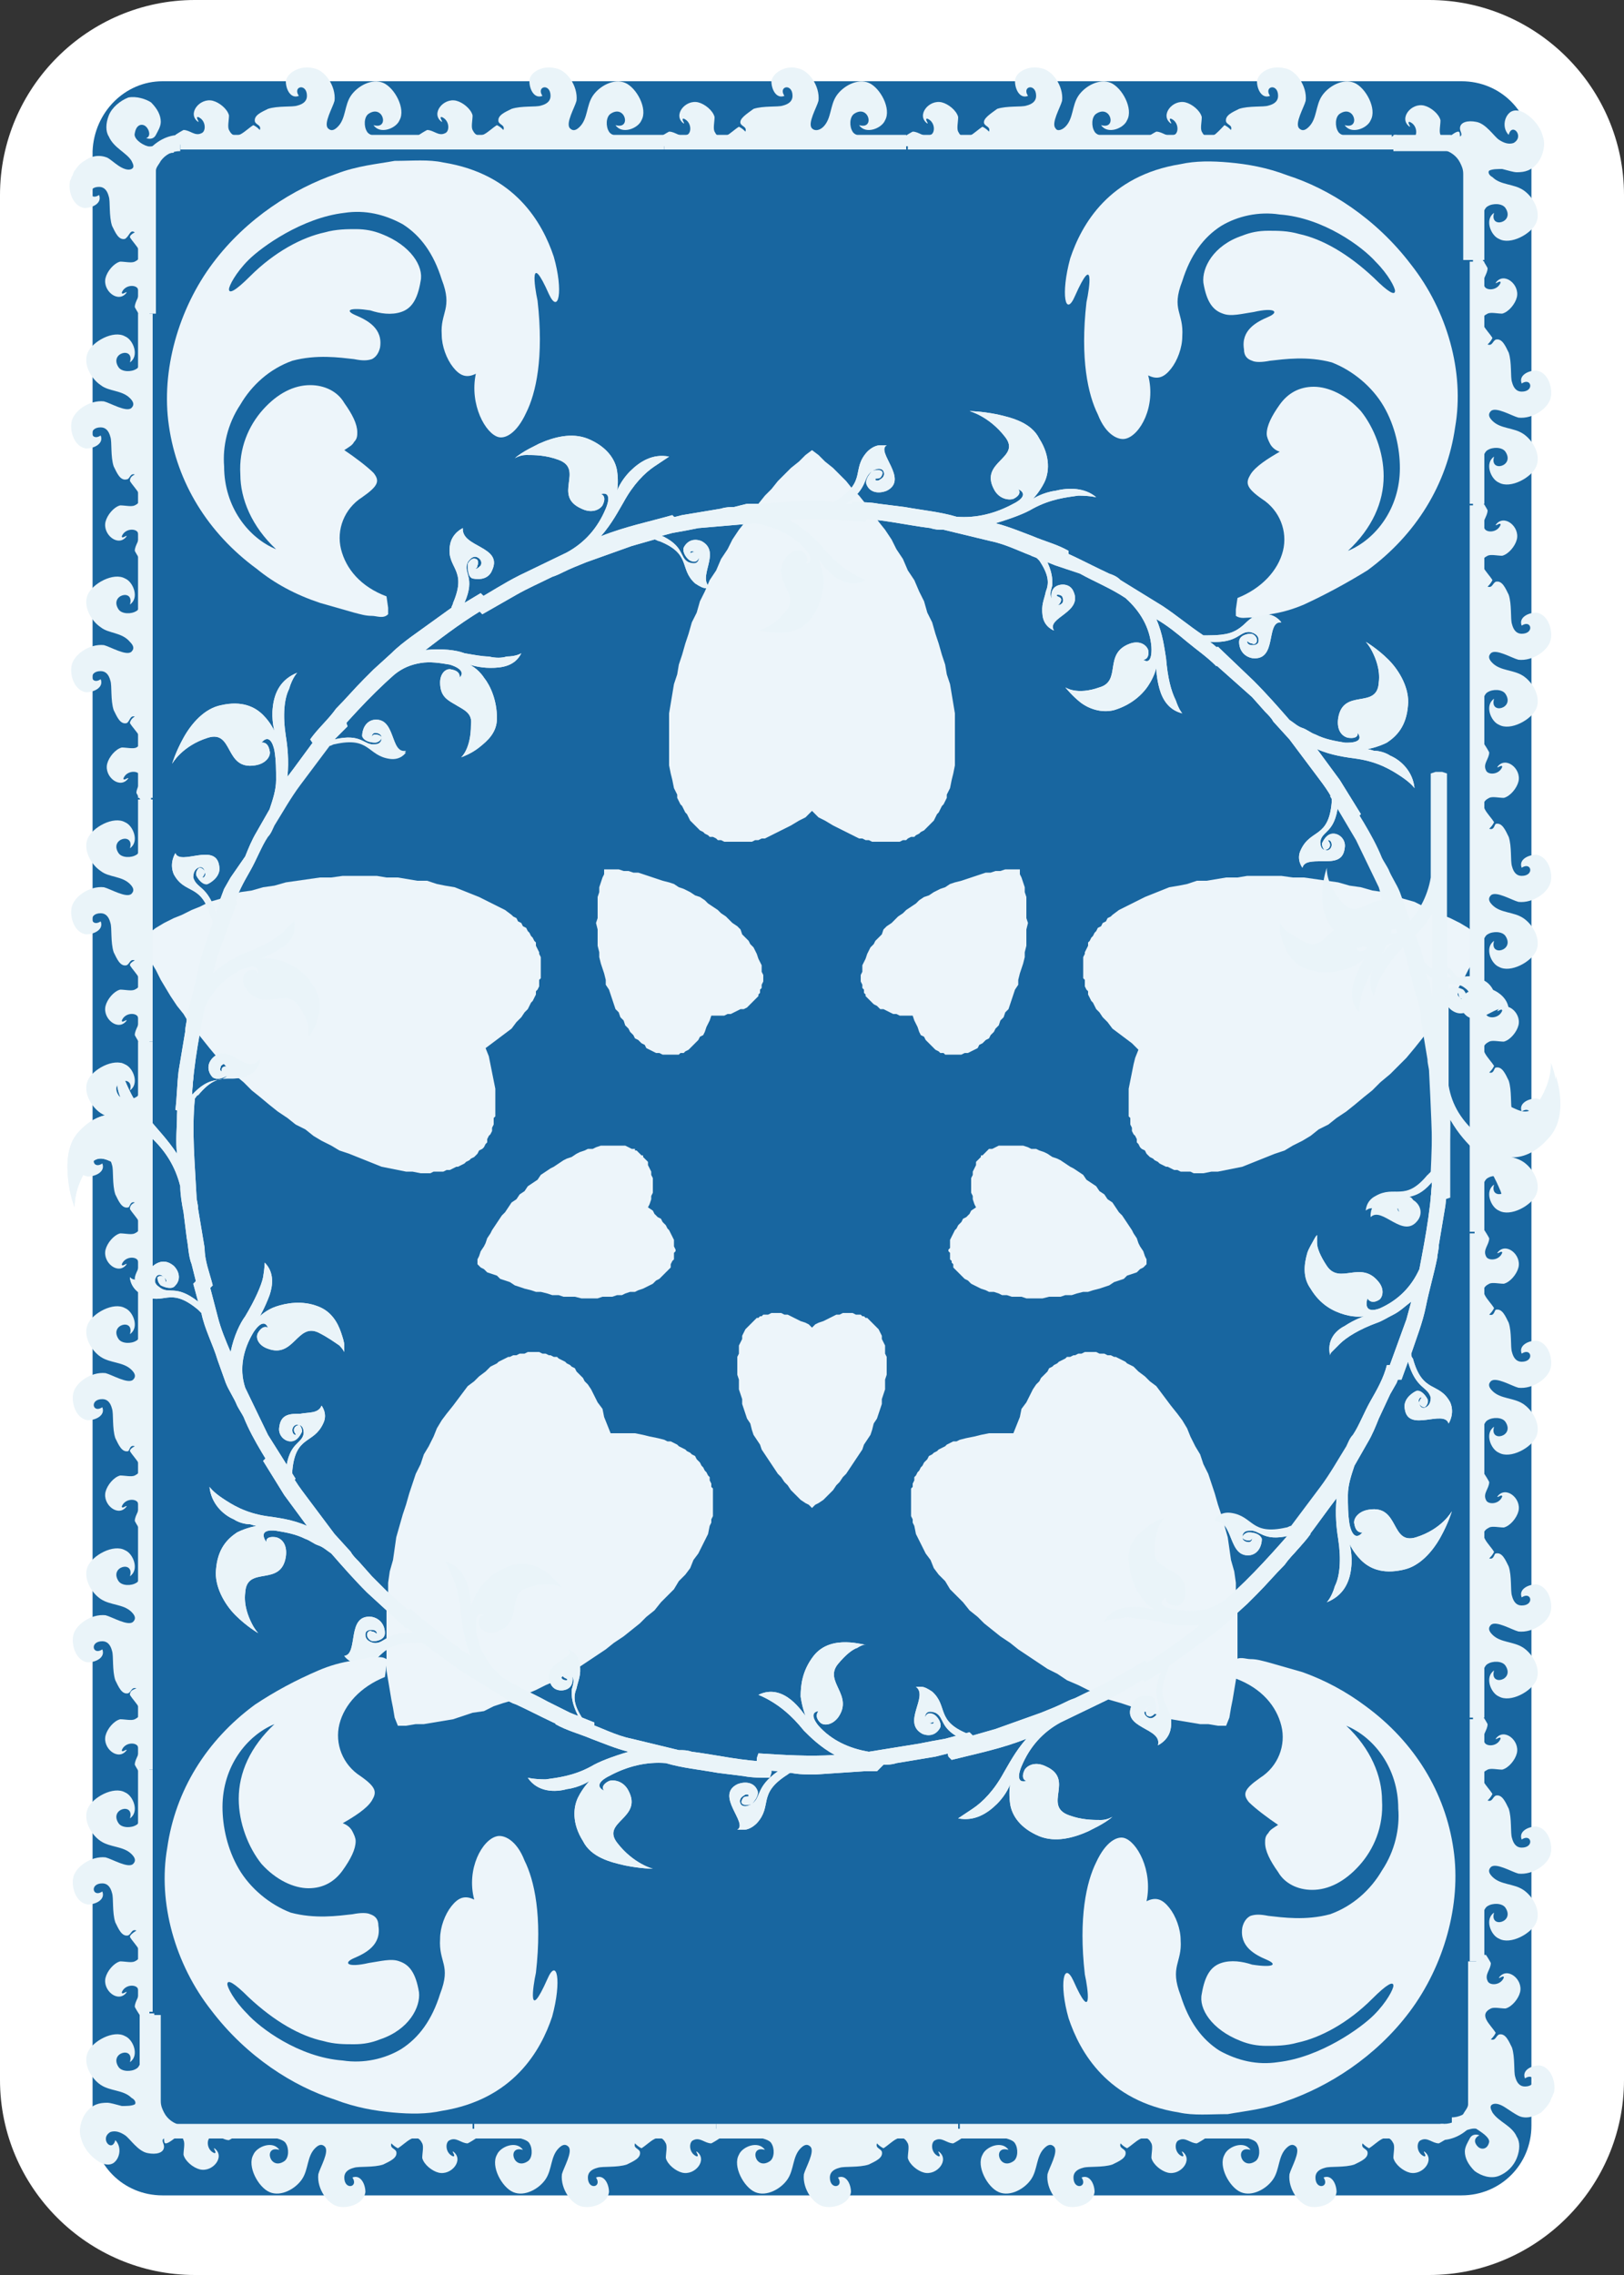 <?xml version="1.0" encoding="utf-8"?>
<!-- Generator: Adobe Illustrator 24.0.1, SVG Export Plug-In . SVG Version: 6.00 Build 0)  -->
<svg version="1.1" id="Layer_1" xmlns="http://www.w3.org/2000/svg" xmlns:xlink="http://www.w3.org/1999/xlink" x="0px" y="0px"
	 viewBox="0 0 100 140" style="enable-background:new 0 0 100 140;" xml:space="preserve">
<rect x="0" y="0" width="100" height="140" fill="#333333" stroke="none"/>
<style type="text/css">
	.st0{fill:#FFFFFF;}
	.st1{fill:#1866A0;}
	.st2{fill:none;}
	.st3{fill-rule:evenodd;clip-rule:evenodd;fill:#EDF5FA;}
	.st4{fill:#EAF4F9;}
</style>
<path class="st0" d="M88,140H12c-6.6,0-12-5.4-12-12V12C0,5.4,5.4,0,12,0h76c6.6,0,12,5.4,12,12v116C100,134.6,94.6,140,88,140z"/>
<path class="st1" d="M10,5h80c2.4,0,4.3,1.9,4.3,4.3v121.5c0,2.4-1.9,4.3-4.3,4.3H10c-2.4,0-4.3-1.9-4.3-4.3V9.3C5.8,6.9,7.7,5,10,5
	z"/>
<g>
	<g>
		<g>
			<g>
				<g>
					<polygon class="st2" points="67.7,52.2 65.7,66 75.4,76 95.7,56.2 					"/>
					<polygon class="st3" points="70.6,71 70.5,70.8 70.3,70.7 70.2,70.6 70.1,70.4 70,70.3 70,70.1 69.9,69.9 69.8,69.8 69.7,69.6 
						69.7,69.4 69.6,69.2 69.6,69 69.6,68.8 69.5,68.7 69.5,68.5 69.5,68.3 69.5,68 69.5,67.8 69.5,67.4 69.5,67 69.6,66.5 69.7,66 
						69.8,65.5 69.9,65.1 70.1,64.6 69.7,64.2 69.3,63.9 68.9,63.6 68.5,63.3 68.2,62.9 67.9,62.6 67.7,62.3 67.5,62.1 67.4,61.9 
						67.3,61.7 67.2,61.6 67.1,61.4 67,61.2 67,61 66.9,60.9 66.8,60.7 66.8,60.5 66.8,60.3 66.7,60.2 66.7,60 66.7,59.8 66.7,59.6 
						66.7,59.4 66.7,59.3 66.7,59.1 66.7,58.9 66.8,58.7 66.8,58.6 66.9,58.4 67,58.2 67,58 67.1,57.9 67.2,57.7 67.3,57.6 
						67.4,57.4 67.5,57.3 67.6,57.1 67.8,57 67.9,56.8 68.1,56.7 68.2,56.5 68.4,56.4 68.5,56.3 68.9,56 69.3,55.8 69.7,55.6 
						70.1,55.4 70.5,55.2 71,55 71.5,54.8 72,54.6 72.6,54.5 73.1,54.4 73.7,54.2 74.3,54.2 74.9,54.1 75.5,54 76.2,54 76.8,53.9 
						77.5,53.9 78.2,53.9 78.9,53.9 79.6,54 80.3,54 81,54.1 81.7,54.2 82.4,54.3 83.1,54.5 83.8,54.6 84.5,54.8 85.2,54.9 
						85.8,55.1 86.4,55.3 87.1,55.5 87.7,55.8 88.2,56 88.8,56.3 89.3,56.5 89.9,56.8 90.4,57.1 90.8,57.4 91.3,57.7 91.1,58.2 
						90.9,58.7 90.7,59.2 90.4,59.7 90.1,60.3 89.8,60.8 89.5,61.3 89.1,61.9 88.7,62.4 88.4,62.9 87.9,63.5 87.5,64 87.1,64.5 
						86.6,65.1 86.1,65.6 85.6,66.1 85,66.6 84.5,67.1 84,67.5 83.4,68 82.9,68.4 82.3,68.8 81.8,69.2 81.2,69.5 80.7,69.9 
						80.2,70.2 79.6,70.5 79.1,70.8 78.5,71 78,71.2 77.5,71.4 77,71.6 76.5,71.8 76,71.9 75.5,72 75,72.1 74.6,72.1 74.1,72.2 
						73.7,72.2 73.5,72.2 73.3,72.1 73.1,72.1 72.9,72.1 72.7,72.1 72.5,72 72.3,72 72.1,71.9 71.9,71.8 71.8,71.8 71.6,71.7 
						71.4,71.6 71.3,71.5 71.1,71.4 71,71.3 70.8,71.2 70.7,71.1 					"/>
				</g>
			</g>
			<g>
				<g>
					<polygon class="st2" points="63.1,68.5 72.8,78.5 59.1,80.9 57.9,73.6 					"/>
					<polygon class="st3" points="66,79.7 66.3,79.6 66.7,79.5 67,79.5 67.3,79.4 67.7,79.3 68,79.2 68.3,79.1 68.6,78.9 68.9,78.8 
						69.2,78.7 69.4,78.5 69.7,78.4 70,78.3 70.2,78.1 70.4,78 70.6,77.8 70.6,77.5 70.5,77.3 70.4,77 70.2,76.7 70.1,76.5 70,76.2 
						69.8,75.9 69.7,75.7 69.5,75.4 69.3,75.1 69.1,74.8 68.9,74.6 68.7,74.3 68.5,74 68.2,73.8 68,73.5 67.7,73.3 67.5,73 
						67.2,72.8 66.9,72.6 66.7,72.3 66.4,72.1 66.1,71.9 65.9,71.8 65.6,71.6 65.3,71.4 65.1,71.3 64.8,71.2 64.5,71 64.3,70.9 
						64,70.8 63.8,70.7 63.5,70.7 63.3,70.6 63,70.5 62.8,70.5 62.5,70.5 62.3,70.5 62.1,70.5 61.9,70.5 61.7,70.5 61.5,70.5 
						61.3,70.6 61.1,70.7 60.9,70.7 60.8,70.8 60.7,70.9 60.6,71 60.6,71 60.5,71.1 60.4,71.1 60.4,71.2 60.3,71.3 60.2,71.4 
						60.1,71.5 60.1,71.7 60,71.9 59.9,72.1 59.9,72.3 59.8,72.5 59.8,72.7 59.8,72.9 59.8,73.1 59.8,73.4 59.9,73.6 59.9,73.8 
						60,74.1 60.1,74.3 59.8,74.5 59.7,74.7 59.5,74.9 59.3,75 59.2,75.2 59,75.4 58.9,75.6 58.8,75.7 58.7,75.9 58.6,76.1 
						58.5,76.3 58.5,76.5 58.5,76.7 58.5,76.8 58.4,76.9 58.4,77 58.5,77.1 58.5,77.2 58.5,77.2 58.5,77.3 58.5,77.4 58.5,77.5 
						58.6,77.6 58.6,77.7 58.7,77.8 58.7,78 58.8,78.1 59,78.3 59.1,78.4 59.3,78.6 59.4,78.7 59.6,78.8 59.8,79 60,79.1 60.2,79.2 
						60.4,79.3 60.7,79.4 60.9,79.5 61.2,79.5 61.5,79.6 61.7,79.7 62,79.7 62.3,79.8 62.6,79.8 62.9,79.8 63.2,79.9 63.6,79.9 
						63.9,79.9 64.2,79.9 64.6,79.8 64.9,79.8 65.3,79.8 65.6,79.7 					"/>
				</g>
			</g>
			<g>
				<g>
					<polygon class="st2" points="73.5,82.1 59.7,84.5 53.2,96.8 78.2,109.9 					"/>
					<polygon class="st3" points="56.5,90.6 56.6,90.5 56.7,90.3 56.8,90.2 56.9,90 57,89.9 57.1,89.8 57.2,89.6 57.4,89.5 
						57.5,89.4 57.7,89.3 57.8,89.2 58,89.1 58.2,89 58.3,88.9 58.5,88.8 58.7,88.7 58.9,88.7 59.1,88.6 59.5,88.5 60,88.4 
						60.4,88.3 60.9,88.2 61.4,88.2 61.9,88.2 62.4,88.2 62.6,87.7 62.8,87.2 62.9,86.7 63.2,86.3 63.4,85.9 63.6,85.5 63.8,85.2 
						64,85 64.1,84.8 64.2,84.7 64.4,84.5 64.5,84.4 64.6,84.2 64.8,84.1 64.9,84 65.1,83.9 65.2,83.8 65.4,83.7 65.6,83.6 
						65.7,83.5 65.9,83.5 66.1,83.4 66.2,83.4 66.4,83.3 66.6,83.3 66.8,83.2 66.9,83.2 67.1,83.2 67.3,83.2 67.5,83.2 67.7,83.3 
						67.8,83.3 68,83.3 68.2,83.4 68.4,83.4 68.6,83.5 68.7,83.5 68.9,83.6 69.1,83.7 69.3,83.8 69.4,83.9 69.6,84 69.8,84.1 
						70.1,84.4 70.5,84.7 70.8,85 71.2,85.3 71.5,85.7 71.8,86.1 72.1,86.5 72.5,87 72.8,87.4 73.1,87.9 73.3,88.4 73.6,89 
						73.9,89.5 74.1,90.1 74.4,90.7 74.6,91.3 74.8,91.9 75,92.6 75.2,93.2 75.4,93.9 75.6,94.6 75.7,95.3 75.8,96 76,96.7 
						76.1,97.4 76.1,98.2 76.2,98.8 76.2,99.5 76.2,100.2 76.2,100.9 76.2,101.5 76.2,102.2 76.2,102.8 76.1,103.4 76,104 
						75.9,104.6 75.8,105.1 75.7,105.7 75.5,106.2 75,106.2 74.4,106.1 73.9,106.1 73.3,106 72.7,105.9 72.1,105.8 71.5,105.6 
						70.9,105.4 70.2,105.3 69.6,105 69,104.8 68.3,104.6 67.7,104.3 67,104 66.4,103.7 65.7,103.4 65.1,103 64.5,102.7 63.9,102.3 
						63.3,101.9 62.7,101.5 62.2,101.1 61.6,100.7 61.1,100.3 60.6,99.9 60.2,99.5 59.7,99.1 59.3,98.6 58.9,98.2 58.5,97.8 
						58.2,97.3 57.8,96.9 57.5,96.5 57.3,96 57,95.6 56.8,95.2 56.6,94.8 56.4,94.4 56.3,93.9 56.2,93.7 56.2,93.5 56.1,93.3 
						56.1,93.1 56.1,92.9 56.1,92.8 56.1,92.6 56.1,92.4 56.1,92.2 56.1,92 56.1,91.8 56.1,91.6 56.2,91.5 56.2,91.3 56.3,91.1 
						56.3,90.9 56.4,90.8 					"/>
				</g>
			</g>
			<g>
				<g>
					<polygon class="st2" points="56.5,82.8 50,95.1 43.5,82.8 50,79.3 					"/>
					<polygon class="st3" points="46.8,88.9 46.9,89.2 47.1,89.5 47.3,89.8 47.5,90.1 47.7,90.4 47.9,90.7 48.1,90.9 48.3,91.2 
						48.5,91.4 48.7,91.7 48.9,91.9 49.1,92.1 49.3,92.3 49.6,92.5 49.8,92.6 50,92.8 50.2,92.6 50.4,92.5 50.7,92.3 50.9,92.1 
						51.1,91.9 51.3,91.7 51.5,91.4 51.7,91.2 51.9,90.9 52.1,90.7 52.3,90.4 52.5,90.1 52.7,89.8 52.9,89.5 53.1,89.2 53.2,88.9 
						53.4,88.6 53.6,88.3 53.7,88 53.8,87.6 54,87.3 54.1,87 54.2,86.7 54.3,86.4 54.3,86.1 54.4,85.8 54.5,85.5 54.5,85.2 
						54.5,84.9 54.6,84.6 54.6,84.3 54.6,84.1 54.6,83.8 54.6,83.5 54.5,83.3 54.5,83.1 54.5,82.8 54.4,82.6 54.3,82.4 54.3,82.2 
						54.2,82 54.1,81.8 54,81.7 53.8,81.5 53.7,81.4 53.6,81.3 53.5,81.2 53.4,81.1 53.3,81.1 53.2,81 53.2,81 53.1,81 53,80.9 
						52.9,80.9 52.7,80.9 52.5,80.8 52.3,80.8 52.1,80.8 51.9,80.8 51.7,80.9 51.5,80.9 51.3,81 51.1,81.1 50.9,81.2 50.7,81.3 
						50.4,81.4 50.2,81.5 50,81.7 49.8,81.5 49.6,81.4 49.3,81.3 49.1,81.2 48.9,81.1 48.7,81 48.5,80.9 48.3,80.9 48.1,80.8 
						47.9,80.8 47.7,80.8 47.5,80.8 47.3,80.9 47.2,80.9 47.1,80.9 47,80.9 46.9,81 46.8,81 46.8,81 46.7,81.1 46.6,81.1 46.5,81.2 
						46.4,81.3 46.4,81.3 46.3,81.4 46.2,81.5 46,81.7 45.9,81.8 45.8,82 45.7,82.2 45.7,82.4 45.6,82.6 45.5,82.8 45.5,83.1 
						45.5,83.3 45.4,83.5 45.4,83.8 45.4,84.1 45.4,84.3 45.4,84.6 45.5,84.9 45.5,85.2 45.5,85.5 45.6,85.8 45.7,86.1 45.7,86.4 
						45.8,86.7 45.9,87 46,87.3 46.2,87.6 46.3,88 46.4,88.3 46.6,88.6 					"/>
				</g>
			</g>
			<g>
				<g>
					<polygon class="st2" points="46.8,96.8 40.3,84.5 26.5,82.1 21.8,109.9 					"/>
					<polygon class="st3" points="33.4,83.3 33.6,83.3 33.8,83.4 33.9,83.4 34.1,83.5 34.3,83.5 34.4,83.6 34.6,83.7 34.8,83.8 
						34.9,83.9 35.1,84 35.2,84.1 35.4,84.2 35.5,84.4 35.6,84.5 35.8,84.7 35.9,84.8 36,85 36.2,85.2 36.4,85.5 36.6,85.9 
						36.8,86.3 37.1,86.7 37.2,87.2 37.4,87.7 37.6,88.2 38.1,88.2 38.6,88.2 39.1,88.2 39.6,88.3 40,88.4 40.5,88.5 40.9,88.6 
						41.1,88.7 41.3,88.7 41.5,88.8 41.7,88.9 41.8,89 42,89.1 42.2,89.2 42.3,89.3 42.5,89.4 42.6,89.5 42.8,89.6 42.9,89.8 
						43,89.9 43.1,90 43.2,90.2 43.3,90.3 43.4,90.5 43.5,90.6 43.6,90.8 43.7,90.9 43.7,91.1 43.8,91.3 43.8,91.5 43.9,91.6 
						43.9,91.8 43.9,92 43.9,92.2 43.9,92.4 43.9,92.6 43.9,92.8 43.9,92.9 43.9,93.1 43.9,93.3 43.8,93.5 43.8,93.7 43.7,93.9 
						43.6,94.4 43.4,94.8 43.2,95.2 43,95.6 42.7,96 42.5,96.5 42.2,96.9 41.8,97.3 41.5,97.8 41.1,98.2 40.7,98.6 40.3,99.1 
						39.8,99.5 39.4,99.9 38.9,100.3 38.4,100.7 37.8,101.1 37.3,101.5 36.7,101.9 36.1,102.3 35.5,102.7 34.9,103 34.3,103.4 
						33.6,103.7 33,104 32.3,104.3 31.7,104.6 31,104.8 30.4,105 29.8,105.3 29.1,105.4 28.5,105.6 27.9,105.8 27.3,105.9 26.7,106 
						26.1,106.1 25.6,106.1 25,106.2 24.5,106.2 24.3,105.7 24.2,105.1 24.1,104.6 24,104 23.9,103.4 23.8,102.8 23.8,102.2 
						23.8,101.5 23.8,100.9 23.8,100.2 23.8,99.5 23.8,98.8 23.9,98.2 23.9,97.4 24,96.7 24.2,96 24.3,95.3 24.4,94.6 24.6,93.9 
						24.8,93.2 25,92.6 25.2,91.9 25.4,91.3 25.6,90.7 25.9,90.1 26.1,89.5 26.4,89 26.7,88.4 26.9,87.9 27.2,87.4 27.5,87 
						27.9,86.5 28.2,86.1 28.5,85.7 28.8,85.3 29.2,85 29.5,84.7 29.9,84.4 30.2,84.1 30.4,84 30.6,83.9 30.7,83.8 30.9,83.7 
						31.1,83.6 31.3,83.5 31.4,83.5 31.6,83.4 31.8,83.4 32,83.3 32.2,83.3 32.3,83.3 32.5,83.2 32.7,83.2 32.9,83.2 33.1,83.2 
						33.2,83.2 					"/>
				</g>
			</g>
			<g>
				<g>
					<polygon class="st2" points="40.9,80.9 27.2,78.5 36.9,68.5 42.1,73.6 					"/>
					<polygon class="st3" points="32,73.5 31.8,73.8 31.5,74 31.3,74.3 31.1,74.6 30.9,74.8 30.7,75.1 30.5,75.4 30.3,75.7 
						30.2,75.9 30,76.2 29.9,76.5 29.8,76.7 29.6,77 29.5,77.3 29.4,77.5 29.4,77.8 29.6,78 29.8,78.1 30,78.3 30.3,78.4 30.6,78.5 
						30.8,78.7 31.1,78.8 31.4,78.9 31.7,79.1 32,79.2 32.3,79.3 32.7,79.4 33,79.5 33.3,79.5 33.7,79.6 34,79.7 34.4,79.7 
						34.7,79.8 35.1,79.8 35.4,79.8 35.8,79.9 36.1,79.9 36.4,79.9 36.8,79.9 37.1,79.8 37.4,79.8 37.7,79.8 38,79.7 38.3,79.7 
						38.5,79.6 38.8,79.5 39.1,79.5 39.3,79.4 39.6,79.3 39.8,79.2 40,79.1 40.2,79 40.4,78.8 40.6,78.7 40.7,78.6 40.9,78.4 
						41,78.3 41.2,78.1 41.3,78 41.3,77.8 41.4,77.6 41.5,77.5 41.5,77.4 41.5,77.3 41.5,77.2 41.5,77.2 41.5,77.1 41.6,77 
						41.6,76.9 41.5,76.7 41.5,76.5 41.5,76.3 41.4,76.1 41.3,75.9 41.2,75.7 41.1,75.6 41,75.4 40.8,75.2 40.7,75 40.5,74.9 
						40.3,74.7 40.2,74.5 39.9,74.3 40,74.1 40.1,73.8 40.1,73.6 40.2,73.4 40.2,73.1 40.2,72.9 40.2,72.7 40.2,72.5 40.1,72.3 
						40.1,72.1 40,71.9 39.9,71.7 39.9,71.5 39.8,71.4 39.8,71.4 39.7,71.3 39.6,71.2 39.6,71.1 39.5,71.1 39.4,71 39.4,71 
						39.3,70.9 39.2,70.8 39.1,70.8 39.1,70.7 38.9,70.7 38.7,70.6 38.5,70.5 38.3,70.5 38.1,70.5 37.9,70.5 37.7,70.5 37.5,70.5 
						37.2,70.5 37,70.5 36.7,70.6 36.5,70.7 36.2,70.7 36,70.8 35.7,70.9 35.5,71 35.2,71.2 34.9,71.3 34.7,71.4 34.4,71.6 
						34.1,71.8 33.9,71.9 33.6,72.1 33.3,72.3 33.1,72.6 32.8,72.8 32.5,73 32.3,73.3 					"/>
				</g>
			</g>
			<g>
				<g>
					<polygon class="st2" points="24.6,76 34.3,66 32.3,52.2 4.3,56.2 					"/>
					<polygon class="st3" points="33.3,59.1 33.3,59.3 33.3,59.4 33.3,59.6 33.3,59.8 33.3,60 33.3,60.2 33.2,60.3 33.2,60.5 
						33.2,60.7 33.1,60.9 33,61 33,61.2 32.9,61.4 32.8,61.6 32.7,61.7 32.6,61.9 32.5,62.1 32.3,62.3 32.1,62.6 31.8,62.9 
						31.5,63.3 31.1,63.6 30.7,63.9 30.3,64.2 29.9,64.5 30.1,65 30.2,65.5 30.3,66 30.4,66.5 30.5,67 30.5,67.4 30.5,67.8 30.5,68 
						30.5,68.3 30.5,68.5 30.5,68.7 30.4,68.8 30.4,69 30.4,69.2 30.3,69.4 30.3,69.6 30.2,69.8 30.1,69.9 30,70.1 30,70.3 
						29.9,70.4 29.8,70.6 29.7,70.7 29.5,70.8 29.4,71 29.3,71.1 29.2,71.2 29,71.3 28.9,71.4 28.7,71.5 28.6,71.6 28.4,71.7 
						28.2,71.8 28.1,71.8 27.9,71.9 27.7,72 27.5,72 27.3,72.1 27.1,72.1 26.9,72.1 26.7,72.1 26.5,72.2 26.3,72.2 25.9,72.2 
						25.4,72.1 25,72.1 24.5,72 24,71.9 23.5,71.8 23,71.6 22.5,71.4 22,71.2 21.5,71 20.9,70.8 20.4,70.5 19.8,70.2 19.3,69.9 
						18.8,69.5 18.2,69.2 17.7,68.8 17.1,68.4 16.6,68 16,67.5 15.5,67.1 15,66.6 14.4,66.1 13.9,65.6 13.4,65.1 12.9,64.5 12.5,64 
						12.1,63.5 11.6,62.9 11.3,62.4 10.9,61.9 10.5,61.3 10.2,60.8 9.9,60.3 9.6,59.7 9.3,59.2 9.1,58.7 8.9,58.2 8.7,57.7 
						9.2,57.4 9.6,57.1 10.1,56.8 10.7,56.5 11.2,56.3 11.8,56 12.3,55.8 12.9,55.5 13.6,55.3 14.2,55.1 14.8,54.9 15.5,54.8 
						16.2,54.6 16.9,54.5 17.6,54.3 18.3,54.2 19,54.1 19.7,54 20.4,54 21.1,53.9 21.8,53.9 22.5,53.9 23.2,53.9 23.8,54 24.5,54 
						25.1,54.1 25.7,54.2 26.3,54.2 26.9,54.4 27.4,54.5 28,54.6 28.5,54.8 29,55 29.5,55.2 29.9,55.4 30.3,55.6 30.7,55.8 31.1,56 
						31.5,56.3 31.6,56.4 31.8,56.5 31.9,56.7 32.1,56.8 32.2,57 32.4,57.1 32.5,57.3 32.6,57.4 32.7,57.6 32.8,57.7 32.9,57.9 
						33,58 33,58.2 33.1,58.4 33.2,58.6 33.2,58.7 33.3,58.9 					"/>
				</g>
			</g>
			<g>
				<g>
					<polygon class="st2" points="37.9,65.5 35.9,51.7 48.4,57.8 45.1,64.4 					"/>
					<polygon class="st3" points="42.1,54.7 41.8,54.6 41.5,54.4 41.2,54.3 40.8,54.2 40.5,54.1 40.2,54 39.9,53.9 39.6,53.8 
						39.3,53.7 39,53.7 38.7,53.6 38.4,53.6 38.1,53.5 37.8,53.5 37.5,53.5 37.2,53.5 37.2,53.8 37.1,54 37,54.3 36.9,54.6 
						36.9,54.9 36.8,55.2 36.8,55.5 36.8,55.8 36.8,56.1 36.8,56.5 36.7,56.8 36.8,57.2 36.8,57.5 36.8,57.8 36.8,58.2 36.9,58.6 
						36.9,58.9 37,59.3 37.1,59.6 37.2,59.9 37.3,60.3 37.3,60.6 37.5,60.9 37.6,61.2 37.7,61.5 37.8,61.8 37.9,62.1 38.1,62.3 
						38.2,62.6 38.4,62.8 38.5,63.1 38.7,63.3 38.8,63.5 39,63.7 39.1,63.9 39.3,64 39.5,64.2 39.7,64.3 39.8,64.5 40,64.6 
						40.2,64.7 40.4,64.8 40.6,64.8 40.8,64.9 41,64.9 41.1,64.9 41.2,64.9 41.3,64.9 41.4,64.9 41.5,64.9 41.6,64.9 41.7,64.9 
						41.8,64.9 41.9,64.8 42.1,64.8 42.2,64.7 42.4,64.6 42.5,64.5 42.7,64.3 42.8,64.2 43,64 43.1,63.8 43.3,63.7 43.4,63.5 
						43.5,63.2 43.6,63 43.7,62.8 43.8,62.5 44.1,62.5 44.3,62.5 44.6,62.5 44.8,62.4 45,62.4 45.2,62.3 45.4,62.2 45.6,62.1 
						45.8,62.1 46,62 46.2,61.8 46.3,61.7 46.4,61.6 46.5,61.5 46.6,61.4 46.6,61.4 46.7,61.3 46.7,61.2 46.8,61.1 46.8,61 
						46.8,60.9 46.9,60.8 46.9,60.8 46.9,60.7 46.9,60.6 47,60.4 47,60.2 47,60 46.9,59.8 46.9,59.6 46.9,59.4 46.8,59.2 46.7,59 
						46.6,58.7 46.5,58.5 46.4,58.3 46.2,58.1 46.1,57.9 45.9,57.7 45.7,57.5 45.6,57.2 45.4,57 45.1,56.8 44.9,56.6 44.7,56.4 
						44.4,56.2 44.2,56 43.9,55.8 43.6,55.6 43.4,55.4 43.1,55.2 42.8,55.1 42.5,54.9 					"/>
				</g>
			</g>
			<g>
				<g>
					<polygon class="st2" points="37.5,48.4 50,54.6 62.5,48.4 50,23 					"/>
					<polygon class="st3" points="56.3,51.5 56.1,51.5 55.9,51.6 55.8,51.7 55.6,51.7 55.4,51.8 55.2,51.8 55,51.8 54.9,51.8 
						54.7,51.8 54.5,51.8 54.3,51.8 54.1,51.8 53.9,51.8 53.7,51.8 53.5,51.7 53.3,51.7 53.1,51.6 52.9,51.6 52.5,51.4 52.1,51.2 
						51.7,51 51.3,50.8 50.8,50.5 50.4,50.3 50,49.9 49.6,50.3 49.2,50.5 48.7,50.8 48.3,51 47.9,51.2 47.5,51.4 47.1,51.6 
						46.9,51.6 46.7,51.7 46.5,51.7 46.3,51.8 46.1,51.8 45.9,51.8 45.7,51.8 45.5,51.8 45.3,51.8 45.1,51.8 45,51.8 44.8,51.8 
						44.6,51.8 44.4,51.7 44.2,51.7 44.1,51.6 43.9,51.5 43.7,51.5 43.6,51.4 43.4,51.3 43.3,51.2 43.1,51.1 43,51 42.9,50.9 
						42.7,50.7 42.6,50.6 42.5,50.5 42.4,50.3 42.3,50.1 42.2,50 42.1,49.8 42,49.6 41.9,49.5 41.8,49.3 41.7,49.1 41.7,48.9 
						41.5,48.5 41.4,48 41.3,47.6 41.2,47.1 41.2,46.6 41.2,46.1 41.2,45.6 41.2,45 41.2,44.5 41.2,43.9 41.3,43.3 41.4,42.7 
						41.5,42.1 41.7,41.5 41.8,40.9 42,40.3 42.2,39.6 42.4,39 42.6,38.3 42.9,37.7 43.1,37 43.4,36.4 43.7,35.7 44.1,35.1 
						44.4,34.4 44.8,33.8 45.1,33.2 45.5,32.6 45.9,32.1 46.3,31.5 46.7,31 47.1,30.5 47.5,30.1 47.9,29.6 48.3,29.2 48.7,28.8 
						49.2,28.4 49.6,28 50,27.7 50.4,28 50.8,28.4 51.3,28.8 51.7,29.2 52.1,29.6 52.5,30.1 52.9,30.5 53.3,31 53.7,31.5 54.1,32.1 
						54.5,32.6 54.9,33.2 55.2,33.8 55.6,34.4 55.9,35.1 56.3,35.7 56.6,36.4 56.9,37 57.1,37.7 57.4,38.3 57.6,39 57.8,39.6 
						58,40.3 58.2,40.9 58.3,41.5 58.5,42.1 58.6,42.7 58.7,43.3 58.8,43.9 58.8,44.5 58.8,45 58.8,45.6 58.8,46.1 58.8,46.6 
						58.8,47.1 58.7,47.6 58.6,48 58.5,48.5 58.3,48.9 58.3,49.1 58.2,49.3 58.1,49.5 58,49.6 57.9,49.8 57.8,50 57.7,50.1 
						57.6,50.3 57.5,50.5 57.4,50.6 57.3,50.7 57.1,50.9 57,51 56.9,51.1 56.7,51.2 56.6,51.3 56.4,51.4 					"/>
				</g>
			</g>
			<g>
				<g>
					<polygon class="st2" points="51.6,57.8 64.1,51.7 62.1,65.5 54.9,64.4 					"/>
					<polygon class="st3" points="63.1,58.6 63.2,58.2 63.2,57.8 63.2,57.5 63.2,57.2 63.3,56.8 63.2,56.5 63.2,56.1 63.2,55.8 
						63.2,55.5 63.2,55.2 63.1,54.9 63.1,54.6 63,54.3 62.9,54 62.8,53.8 62.8,53.5 62.5,53.5 62.2,53.5 61.9,53.5 61.6,53.6 
						61.3,53.6 61,53.7 60.7,53.7 60.4,53.8 60.1,53.9 59.8,54 59.5,54.1 59.2,54.2 58.8,54.3 58.5,54.4 58.2,54.6 57.9,54.7 
						57.5,54.9 57.2,55.1 56.9,55.2 56.6,55.4 56.4,55.6 56.1,55.8 55.8,56 55.6,56.2 55.3,56.4 55.1,56.6 54.9,56.8 54.6,57 
						54.4,57.2 54.3,57.5 54.1,57.7 53.9,57.9 53.8,58.1 53.6,58.3 53.5,58.5 53.4,58.7 53.3,59 53.2,59.2 53.1,59.4 53.1,59.6 
						53.1,59.8 53,60 53,60.2 53,60.4 53.1,60.6 53.1,60.8 53.1,60.8 53.2,60.9 53.2,61 53.2,61.1 53.3,61.2 53.3,61.3 53.4,61.4 
						53.4,61.4 53.6,61.6 53.7,61.7 53.8,61.8 54,61.9 54.2,62.1 54.4,62.1 54.6,62.2 54.8,62.3 55,62.4 55.2,62.4 55.4,62.5 
						55.7,62.5 55.9,62.5 56.2,62.5 56.3,62.8 56.4,63 56.5,63.2 56.6,63.5 56.7,63.7 56.9,63.8 57,64 57.2,64.2 57.3,64.3 
						57.5,64.5 57.6,64.6 57.8,64.7 57.9,64.8 58,64.8 58.1,64.8 58.2,64.9 58.3,64.9 58.4,64.9 58.5,64.9 58.6,64.9 58.7,64.9 
						58.8,64.9 58.9,64.9 59,64.9 59,64.9 59.2,64.9 59.4,64.8 59.6,64.8 59.8,64.7 60,64.6 60.2,64.5 60.3,64.3 60.5,64.2 60.7,64 
						60.9,63.9 61,63.7 61.2,63.5 61.3,63.3 61.5,63.1 61.6,62.8 61.8,62.6 61.9,62.3 62.1,62.1 62.2,61.8 62.3,61.5 62.4,61.2 
						62.5,60.9 62.7,60.6 62.7,60.3 62.8,59.9 62.9,59.6 63,59.3 63.1,58.9 					"/>
				</g>
			</g>
		</g>
	</g>
</g>
<g>
	<g>
		<g>
			<g>
				<g>
					<g>
						<g>
							<path class="st4" d="M86.9,74.9c0.4-0.4,0.3-0.9,0-1.2c-0.3-0.2-0.7,0-0.9,0.1c-0.2,0.2-0.2,0.4-0.1,0.5
								c0.1,0.1,0.3,0.1,0.4,0c0.1-0.1,0-0.3,0.1-0.2c0.1,0.1,0,0.2,0,0.3c-0.2,0.2-0.4,0.2-0.5,0c-0.1-0.1-0.1-0.3,0.1-0.6
								c0.5-0.5,1,0.1,2.2-1.2l-0.1,1.1l0.3,0.1l0.4,0l0.3-0.1c0.1-1.6,0.2-3.2,0.2-4.8c0.5,0.9,1.1,1.5,1.5,1.9
								c0.9,0.9,1.3,1.8,1.6,2.5c0.1,0.3,0.2,0.6,0.2,0.8c0,0.2,0,0.3,0,0.3c0.5-0.9,0.3-1.8-0.1-2.5c-0.4-0.7-0.9-1.1-0.9-1.1
								s0.5,0.3,1.2,0.4c0.7,0.1,1.6-0.1,2.5-1.1c1.4-1.4,0.5-3.9,0.5-3.9s0.1,1-1,2.2c-1.1,1.1-1.9-1-3.3,0.2
								c-0.5,0.4-0.5,1-0.2,1.2c0.5,0.4,0.7,0.1,0.7,0.1c0,0.4-0.3,0.4-0.5,0.3c-0.2-0.1-0.4-0.3-0.4-0.3C90,69,89.4,68,89.2,66.8
								v-6.4l-0.3-0.1h-0.4l-0.3,0.1v4.9c0,0.3,0,0.6,0,0.8c0,2,0,4-0.1,6c-0.1,0.1-0.1,0.2-0.2,0.2c-1.4,1.7-2,0.6-3.2,1.3
								c-0.6,0.3-0.6,0.9-0.6,0.9C84.9,73.8,85.9,75.9,86.9,74.9z"/>
							<path class="st2" d="M84.5,60.2v6.1v3l0,0.8l0,0.7l-0.1,1.4c-0.2,3.6-0.9,7.2-2.3,10.5c0.2,0.4,0.4,0.8,0.6,1.2l0.5,1.2
								c0.3,0.8,0.6,1.7,0.9,2.6c0.3,0.9,0.5,1.8,0.7,2.8c0.2,0.9,0.4,1.9,0.5,2.9c2.5-3.7,4.3-7.8,5.5-12.1
								c0.3-1.1,0.6-2.1,0.8-3.2l0.5-3.3c0.1-1.1,0.1-2.2,0.2-3.3c0-0.5,0.1-1.1,0.1-1.6v-1.5L84.5,60.2z"/>
							<rect x="81.4" y="47.4" class="st2" width="11.5" height="15.3"/>
						</g>
						<g>
							<g>
								<path class="st4" d="M90.1,62.3c-0.3-0.4-0.2-0.9,0.2-1.2c0.3-0.2,0.7,0,0.9,0.2c0.2,0.2,0.1,0.4,0,0.5
									c-0.1,0.1-0.3,0-0.4-0.1c-0.1-0.1,0-0.3-0.1-0.3c-0.1,0.1-0.1,0.2,0,0.3c0.1,0.2,0.4,0.2,0.5,0.1c0.2-0.1,0.2-0.4,0-0.6
									c-0.4-0.6-1,0-2.1-1.4V61l-0.3,0.1h-0.4L88.2,61v-4.8c-0.5,0.9-1.2,1.5-1.6,1.9c-1.8,1.7-2,3.2-2,3.2
									c-0.9-1.7,1.2-3.3,1.2-3.3s-1.9,1-3.6-0.7c-1.4-1.4-0.5-3.9-0.5-3.9s-0.1,1,1,2.2c1.1,1.1,1.9-1,3.3,0.2
									c0.5,0.4,0.5,1,0.2,1.2c-0.5,0.4-0.7,0.1-0.7,0.1c0.1,0.8,0.9,0,0.9,0c0.9-0.8,1.5-1.9,1.7-3.1v-6.4l0.3-0.1h0.4l0.3,0.1
									v4.9c0,0.3,0,0.6,0,0.8v6.1c0,0.1,0.1,0.2,0.2,0.2c1.3,1.8,2,0.7,3.1,1.6c0.6,0.5,0.5,1.1,0.5,1.1
									C92.3,61.4,91,63.5,90.1,62.3z"/>
							</g>
						</g>
					</g>
					<g>
						<g>
							<path class="st4" d="M77,95.7c0.5-0.1,0.7-0.6,0.7-1c-0.1-0.3-0.5-0.4-0.8-0.4c-0.2,0-0.4,0.2-0.4,0.3c0,0.1,0.2,0.2,0.4,0.2
								c0.2,0,0.2-0.2,0.2-0.1c0,0.1-0.1,0.2-0.2,0.2c-0.2,0-0.4-0.1-0.4-0.3c0-0.2,0.1-0.4,0.4-0.4c0.7-0.1,0.8,0.7,2.5,0.3
								l-0.8,0.8l0.1,0.3l0.3,0.3l0.3,0.1c1.1-1.1,2-2.5,3-3.8c-0.1,1,0,1.9,0.1,2.5c0.2,1.3,0.1,2.3-0.2,2.9c-0.2,0.7-0.5,1-0.5,1
								c1-0.4,1.4-1.2,1.5-2.1c0.1-0.8-0.1-1.5-0.1-1.5s0.2,0.5,0.7,1c0.5,0.5,1.3,0.9,2.6,0.6c1-0.2,1.8-1.1,2.3-2
								c0.5-0.9,0.7-1.6,0.7-1.6s-0.6,1.1-2.2,1.6c-1.6,0.5-1-2-2.9-1.7c-0.7,0.1-1,0.6-0.9,0.9c0.1,0.6,0.5,0.5,0.5,0.5
								c-0.6,0.7-0.8-0.5-0.8-0.5c-0.1-0.6-0.1-1.2-0.1-1.8c0-0.6,0.2-1.2,0.4-1.8l0.8-1.4c0.3-0.5,0.5-1,0.7-1.5l0.7-1.5l0.4-0.7
								l0.3-0.8l-0.2-0.2l-0.4-0.1l-0.3,0c-0.2,0.8-0.6,1.5-1,2.2c-0.4,0.7-0.7,1.5-1.1,2.1c-0.2,0.2-0.3,0.5-0.4,0.7
								c-0.5,0.8-1,1.7-1.6,2.5l-1.8,2.4c-0.1,0-0.2,0.1-0.3,0.1c-2.2,0.5-2-0.7-3.4-0.9c-0.7-0.1-1,0.4-1,0.4
								C76,93.6,75.6,95.9,77,95.7z"/>
							<path class="st2" d="M82.1,82.6c-1.3,3.3-3.2,6.5-5.5,9.3c-2.3,2.8-5.1,5.2-8.1,7.1c-0.3,1.7-0.7,3.6-1.4,5.3
								c-0.3,0.9-0.7,1.8-1,2.7c-0.4,0.9-0.8,1.7-1.3,2.6l1.6-0.6c0.5-0.2,1-0.5,1.5-0.7l1.5-0.7c0.5-0.2,1-0.5,1.5-0.8l2.8-1.7
								l2.7-2c3.5-2.8,6.5-6.1,9-9.8c-0.2-1-0.3-2-0.5-2.9c-0.2-0.9-0.4-1.8-0.7-2.8c-0.3-0.9-0.6-1.8-0.9-2.6l-0.5-1.2
								C82.5,83.5,82.3,83,82.1,82.6z"/>
							<path class="st2" d="M92.8,71.9c-0.2,5.6-1.6,11.2-4,16.3l-10.4-4.9c1.8-3.7,2.8-7.8,2.9-11.9L92.8,71.9z"/>
						</g>
						<g>
							<g>
								<path class="st4" d="M86.5,86.7c-0.1-0.5,0.3-0.9,0.7-1.1c0.3-0.1,0.6,0.3,0.7,0.5c0.1,0.2-0.1,0.5-0.2,0.5
									c-0.1,0-0.3-0.1-0.3-0.3c0-0.2,0.2-0.3,0.1-0.3c-0.1,0-0.2,0.2-0.1,0.3c0,0.3,0.2,0.4,0.4,0.3c0.2-0.1,0.3-0.3,0.3-0.6
									c-0.2-0.7-0.9-0.5-1.4-2.2l-0.4,1.1l-0.3,0l-0.4-0.2l-0.2-0.2l0.8-2.2l0.4-1.1l0.3-1.1c-0.4,0.3-0.7,0.6-1.1,0.8
									c-0.4,0.2-0.7,0.4-1,0.5c-1.1,0.4-1.9,0.9-2.3,1.3c-0.2,0.2-0.4,0.4-0.5,0.5c-0.1,0.1-0.1,0.2-0.1,0.2
									c-0.2-0.9,0.3-1.5,0.9-1.8c0.6-0.4,1.2-0.6,1.2-0.6s-0.5,0.1-1.2-0.1c-0.7-0.2-1.5-0.6-2.1-1.6c-0.5-0.7-0.4-1.5-0.2-2.2
									c0.1-0.3,0.3-0.6,0.4-0.8c0.1-0.2,0.2-0.3,0.2-0.3s0,0.2,0,0.5c0,0.3,0.2,0.8,0.6,1.4c0.8,1.2,2.1-0.4,3.2,1
									c0.4,0.5,0.2,1,0,1.1c-0.5,0.3-0.7-0.1-0.7-0.1C83.9,81,85,80.5,85,80.5c1.1-0.5,1.9-1.3,2.4-2.4c0.4-2.1,0.8-4.2,0.8-6.3
									l0.3-0.1l0.4,0l0.3,0.1c-0.1,0.8-0.1,1.6-0.2,2.4l-0.4,2.4c0,0.3-0.1,0.6-0.1,0.8c-0.2,1-0.5,2-0.7,3c-0.2,1-0.6,2-0.9,2.9
									c0,0.1,0,0.2,0.1,0.3c0.6,2.2,1.6,1.4,2.3,2.7c0.3,0.7-0.1,1.3-0.1,1.3C88.9,86.7,86.7,88.2,86.5,86.7z"/>
							</g>
						</g>
					</g>
				</g>
			</g>
			<g>
				<g>
					<g>
						<g>
							<path class="st4" d="M77,95.7c0.5-0.1,0.7-0.6,0.7-1c-0.1-0.3-0.5-0.4-0.8-0.4c-0.2,0-0.4,0.2-0.4,0.3c0,0.1,0.2,0.2,0.4,0.2
								c0.2,0,0.2-0.2,0.2-0.1c0,0.1-0.1,0.2-0.2,0.2c-0.2,0-0.4-0.1-0.4-0.3c0-0.2,0.1-0.4,0.4-0.4c0.7-0.1,0.8,0.7,2.5,0.3
								l-0.8,0.8l0.1,0.3l0.3,0.3l0.3,0.1c1.1-1.1,2-2.5,3-3.8c-0.1,1,0,1.9,0.1,2.5c0.2,1.3,0.1,2.3-0.2,2.9c-0.2,0.7-0.5,1-0.5,1
								c1-0.4,1.4-1.2,1.5-2.1c0.1-0.8-0.1-1.5-0.1-1.5s0.2,0.5,0.7,1c0.5,0.5,1.3,0.9,2.6,0.6c1-0.2,1.8-1.1,2.3-2
								c0.5-0.9,0.7-1.6,0.7-1.6s-0.6,1.1-2.2,1.6c-1.6,0.5-1-2-2.9-1.7c-0.7,0.1-1,0.6-0.9,0.9c0.1,0.6,0.5,0.5,0.5,0.5
								c-0.6,0.7-0.8-0.5-0.8-0.5c-0.1-0.6-0.1-1.2-0.1-1.8c0-0.6,0.2-1.2,0.4-1.8l0.8-1.4c0.3-0.5,0.5-1,0.7-1.5l0.7-1.5l0.4-0.7
								l0.3-0.8l-0.2-0.2l-0.4-0.1l-0.3,0c-0.2,0.8-0.6,1.5-1,2.2c-0.4,0.7-0.7,1.5-1.1,2.2c-0.2,0.2-0.3,0.5-0.4,0.7
								c-0.5,0.8-1,1.7-1.6,2.5l-1.8,2.4c-0.1,0-0.2,0.1-0.3,0.1c-2.2,0.5-2-0.7-3.4-0.9c-0.7-0.1-1,0.4-1,0.4
								C76,93.6,75.6,95.9,77,95.7z"/>
							<path class="st2" d="M82.1,82.6c-1.3,3.3-3.2,6.5-5.5,9.3c-2.3,2.8-5.1,5.2-8.1,7.1c-0.3,1.7-0.7,3.6-1.4,5.3
								c-0.3,0.9-0.7,1.8-1,2.7c-0.4,0.9-0.8,1.7-1.3,2.6l1.6-0.6c0.5-0.2,1-0.5,1.5-0.7l1.5-0.7c0.5-0.2,1-0.5,1.5-0.8l2.8-1.7
								l2.7-2c3.5-2.8,6.5-6.1,9-9.8c-0.2-1-0.3-2-0.5-2.9c-0.2-0.9-0.4-1.8-0.7-2.8c-0.3-0.9-0.6-1.8-0.9-2.6l-0.5-1.2
								C82.5,83.5,82.3,83,82.1,82.6z"/>
							<path class="st2" d="M92.8,71.9c-0.2,5.6-1.6,11.2-4,16.3l-10.4-4.9c1.8-3.7,2.8-7.8,2.9-11.9L92.8,71.9z"/>
						</g>
						<g>
							<g>
								<path class="st4" d="M86.5,86.7c-0.1-0.5,0.3-0.9,0.7-1.1c0.3-0.1,0.6,0.3,0.7,0.5c0.1,0.2-0.1,0.5-0.2,0.5
									c-0.1,0-0.3-0.1-0.3-0.3c0-0.2,0.2-0.3,0.1-0.3c-0.1,0-0.2,0.2-0.1,0.3c0,0.3,0.2,0.4,0.4,0.3c0.2-0.1,0.3-0.3,0.3-0.6
									c-0.2-0.7-0.9-0.5-1.4-2.2l-0.4,1.1l-0.3,0l-0.4-0.2l-0.2-0.2l0.8-2.2l0.4-1.1l0.3-1.1c-0.4,0.3-0.7,0.6-1.1,0.8
									c-0.4,0.2-0.7,0.4-1,0.5c-1.1,0.4-1.9,0.9-2.3,1.3c-0.2,0.2-0.4,0.4-0.5,0.5c-0.1,0.1-0.1,0.2-0.1,0.2
									c-0.2-0.9,0.3-1.5,0.9-1.8c0.6-0.4,1.2-0.6,1.2-0.6s-0.5,0.1-1.2-0.1c-0.7-0.2-1.5-0.6-2.1-1.6c-0.5-0.7-0.4-1.5-0.2-2.2
									c0.1-0.3,0.3-0.6,0.4-0.8c0.1-0.2,0.2-0.3,0.2-0.3s0,0.2,0,0.5c0,0.3,0.2,0.8,0.6,1.4c0.8,1.2,2.1-0.4,3.2,1
									c0.4,0.5,0.2,1,0,1.1c-0.5,0.3-0.7-0.1-0.7-0.1C83.9,81,85,80.5,85,80.5c1.1-0.5,1.9-1.3,2.4-2.4c0.4-2.1,0.8-4.2,0.8-6.3
									l0.3-0.1l0.4,0l0.3,0.1c-0.1,0.8-0.1,1.6-0.2,2.4l-0.4,2.4c0,0.3-0.1,0.6-0.1,0.8c-0.2,1-0.5,2-0.7,3c-0.2,1-0.6,2-0.9,2.9
									c0,0.1,0,0.2,0.1,0.3c0.6,2.2,1.6,1.4,2.3,2.7c0.3,0.7-0.1,1.3-0.1,1.3C88.9,86.7,86.7,88.2,86.5,86.7z"/>
							</g>
						</g>
					</g>
					<g>
						<g>
							<path class="st4" d="M56.8,106.7c0.5,0.2,0.9,0,1.1-0.4c0.1-0.3-0.2-0.7-0.4-0.8c-0.2-0.1-0.4-0.1-0.5,0.1
								c-0.1,0.1,0,0.3,0.2,0.4c0.1,0.1,0.3-0.1,0.3,0c0,0.1-0.2,0.1-0.3,0c-0.2-0.1-0.3-0.3-0.2-0.5c0.1-0.2,0.3-0.2,0.6-0.1
								c0.6,0.3,0.2,1,1.8,1.7l-1.1,0.3l0,0.3l0.1,0.4l0.2,0.2c1.6-0.4,3.1-0.7,4.6-1.3c-0.7,0.8-1.1,1.6-1.4,2.1
								c-0.6,1.1-1.3,1.8-1.9,2.2c-0.6,0.4-0.9,0.6-0.9,0.6c1,0.2,1.8-0.3,2.4-0.9c0.6-0.6,0.8-1.2,0.8-1.2s-0.1,0.5,0,1.2
								c0.1,0.7,0.6,1.5,1.8,2c1,0.4,2.1,0.1,3-0.3c0.4-0.2,0.8-0.4,1.1-0.6c0.3-0.2,0.4-0.3,0.4-0.3s-0.3,0.2-0.7,0.2
								c-0.5,0-1.2,0-2-0.3c-1.6-0.6,0.4-2.2-1.4-3c-0.6-0.3-1.1-0.1-1.3,0.2c-0.3,0.6,0.1,0.7,0.1,0.7c-0.8,0.2-0.3-0.9-0.3-0.9
								c0.5-1.2,1.3-2.1,2.4-2.7l2.9-1.4c1-0.5,1.9-1.1,2.8-1.6l-0.1-0.3l-0.2-0.3l-0.2-0.2l-2.1,1.2c-0.7,0.4-1.4,0.7-2.2,1.1
								c-0.3,0.1-0.5,0.2-0.7,0.3c-0.4,0.2-0.9,0.4-1.4,0.6l-1.4,0.5l-1.4,0.5l-1.4,0.4c-0.1,0-0.2-0.1-0.3-0.1
								c-2-0.8-1.2-1.7-2.2-2.6c-0.3-0.2-0.5-0.3-0.7-0.3c-0.2,0-0.3,0-0.3,0C57.2,104.4,55.5,106,56.8,106.7z"/>
							<path class="st2" d="M68.5,99.1c-3,2-6.4,3.4-9.9,4.3c-1.7,0.5-3.5,0.7-5.3,1l-2.7,0.1c-0.5,0-0.9,0-1.4,0l-1.4-0.1
								c-0.6,0.6-1.3,1.3-2,1.8c-0.7,0.6-1.4,1.1-2.2,1.7c-1.6,1.2-3.2,2-5,2.9c4.3,1.3,8.7,1.7,13.2,1.5l1.7-0.1l0.8,0l0.8-0.1
								l3.3-0.5c2.2-0.5,4.3-1,6.4-1.9c0.5-0.9,0.9-1.7,1.3-2.6c0.4-0.9,0.7-1.8,1-2.7C67.8,102.7,68.2,100.8,68.5,99.1z"/>
							<path class="st2" d="M83.6,96.7c-3.5,4.4-7.9,8.1-12.8,10.9l-5.6-10.1c3.6-2,6.8-4.7,9.4-8L83.6,96.7z"/>
						</g>
						<g>
							<g>
								<path class="st4" d="M69.7,104.9c0.2-0.5,0.7-0.6,1.2-0.5c0.3,0.1,0.3,0.6,0.3,0.9c-0.1,0.2-0.3,0.4-0.5,0.3
									c-0.1,0-0.2-0.2-0.1-0.4c0.1-0.2,0.3-0.2,0.2-0.2c-0.1,0-0.2,0.1-0.3,0.2c-0.1,0.2,0,0.4,0.2,0.5c0.2,0.1,0.4,0,0.6-0.3
									c0.3-0.7-0.5-0.9,0.2-2.5l-1,0.6l-0.2-0.2l-0.2-0.3l-0.1-0.3c1.4-0.8,2.6-1.7,3.9-2.7c-1,0.1-1.9,0-2.4-0.2
									c-0.6-0.1-1.1-0.2-1.5-0.2c-0.4-0.1-0.8-0.1-1.1,0c-0.6,0-0.9,0.2-0.9,0.2c0.4-0.8,1.2-0.9,1.9-0.9c0.7,0,1.3,0.2,1.3,0.2
									s-0.5-0.2-0.9-0.8c-0.4-0.5-0.8-1.4-0.8-2.5c0-0.9,0.6-1.4,1.1-1.8c0.5-0.4,1.1-0.6,1.1-0.6s-0.6,0.5-0.6,2
									c-0.1,0.7,0.4,0.9,0.9,1.2c0.5,0.3,1,0.5,1,1.4c0,0.6-0.4,0.9-0.7,0.8c-0.6-0.1-0.5-0.5-0.5-0.5C71,98.8,72.1,99,72.1,99
									c0.6,0.1,1.2,0.2,1.8,0.1c0.6-0.1,1.1-0.3,1.6-0.7c1.6-1.4,3-3,4.4-4.6l0.3,0.1l0.3,0.2l0.2,0.3c-0.5,0.7-1.1,1.2-1.6,1.9
									c-0.6,0.6-1.1,1.2-1.7,1.8c-0.2,0.2-0.4,0.4-0.6,0.6l-1.1,1c-0.4,0.4-0.8,0.7-1.2,1l-2.5,1.8c0,0.1-0.1,0.2-0.1,0.3
									c-0.9,2.1,0.4,2.1,0.2,3.5c-0.1,0.8-0.8,1.1-0.8,1.1C71.6,106.3,69,106.4,69.7,104.9z"/>
							</g>
						</g>
					</g>
				</g>
			</g>
			<g>
				<g>
					<g>
						<g>
							<path class="st4" d="M56.8,106.7c0.5,0.2,0.9,0,1.1-0.4c0.1-0.3-0.2-0.7-0.4-0.8c-0.2-0.1-0.4-0.1-0.5,0.1
								c-0.1,0.1,0,0.3,0.2,0.4c0.1,0.1,0.3-0.1,0.3,0c0,0.1-0.2,0.1-0.3,0c-0.2-0.1-0.3-0.3-0.2-0.5c0.1-0.2,0.3-0.2,0.6-0.1
								c0.6,0.3,0.2,1,1.8,1.7l-1.1,0.3l0,0.3l0.1,0.4l0.2,0.2c1.6-0.4,3.1-0.7,4.6-1.3c-0.7,0.8-1.1,1.6-1.4,2.1
								c-0.6,1.1-1.3,1.8-1.9,2.2c-0.6,0.4-0.9,0.6-0.9,0.6c1,0.2,1.8-0.3,2.4-0.9c0.6-0.6,0.8-1.2,0.8-1.2s-0.1,0.5,0,1.2
								c0.1,0.7,0.6,1.5,1.8,2c1,0.4,2.1,0.1,3-0.3c0.4-0.2,0.8-0.4,1.1-0.6c0.3-0.2,0.4-0.3,0.4-0.3s-0.3,0.2-0.7,0.2
								c-0.5,0-1.2,0-2-0.3c-1.6-0.6,0.4-2.2-1.4-3c-0.6-0.3-1.1-0.1-1.3,0.2c-0.3,0.6,0.1,0.7,0.1,0.7c-0.8,0.2-0.3-0.9-0.3-0.9
								c0.5-1.2,1.3-2.1,2.4-2.7l2.9-1.4c1-0.5,1.9-1.1,2.8-1.6l-0.1-0.3l-0.2-0.3l-0.2-0.2l-2.1,1.2c-0.7,0.4-1.4,0.7-2.2,1.1
								c-0.3,0.1-0.5,0.2-0.7,0.3c-0.4,0.2-0.9,0.4-1.4,0.6l-1.4,0.5l-1.4,0.5l-1.4,0.4c-0.1,0-0.2-0.1-0.3-0.1
								c-2-0.8-1.2-1.7-2.2-2.6c-0.3-0.2-0.5-0.3-0.7-0.3c-0.2,0-0.3,0-0.3,0C57.2,104.4,55.5,106,56.8,106.7z"/>
							<path class="st2" d="M68.5,99.1c-3,2-6.4,3.4-9.9,4.3c-1.7,0.5-3.5,0.7-5.3,1l-2.7,0.1c-0.5,0-0.9,0-1.4,0l-1.4-0.1
								c-0.6,0.6-1.3,1.3-2,1.8c-0.7,0.6-1.4,1.1-2.2,1.7c-1.6,1.2-3.2,2-5,2.9c4.3,1.3,8.7,1.7,13.2,1.5l1.7-0.1l0.8,0l0.8-0.1
								l3.3-0.5c2.2-0.5,4.3-1,6.4-1.9c0.5-0.9,0.9-1.7,1.3-2.6c0.4-0.9,0.7-1.8,1-2.7C67.8,102.7,68.2,100.8,68.5,99.1z"/>
							<path class="st2" d="M83.6,96.7c-3.5,4.4-7.9,8.1-12.8,10.9l-5.6-10.1c3.6-2,6.8-4.7,9.4-8L83.6,96.7z"/>
						</g>
						<g>
							<g>
								<path class="st4" d="M69.7,104.9c0.2-0.5,0.7-0.6,1.2-0.5c0.3,0.1,0.3,0.6,0.3,0.9c-0.1,0.2-0.3,0.4-0.5,0.3
									c-0.1,0-0.2-0.2-0.1-0.4c0.1-0.2,0.3-0.2,0.2-0.2c-0.1,0-0.2,0.1-0.3,0.2c-0.1,0.2,0,0.4,0.2,0.5c0.2,0.1,0.4,0,0.6-0.3
									c0.3-0.7-0.5-0.9,0.2-2.5l-1,0.6l-0.2-0.2l-0.2-0.3l-0.1-0.3c1.4-0.8,2.6-1.7,3.9-2.7c-1,0.1-1.9,0-2.4-0.2
									c-0.6-0.1-1.1-0.2-1.5-0.2c-0.4-0.1-0.8-0.1-1.1,0c-0.6,0-0.9,0.2-0.9,0.2c0.4-0.8,1.2-0.9,1.9-0.9c0.7,0,1.3,0.2,1.3,0.2
									s-0.5-0.2-0.9-0.8c-0.4-0.5-0.8-1.4-0.8-2.5c0-0.9,0.6-1.4,1.1-1.8c0.5-0.4,1.1-0.6,1.1-0.6s-0.6,0.5-0.6,2
									c-0.1,0.7,0.4,0.9,0.9,1.2c0.5,0.3,1,0.5,1,1.4c0,0.6-0.4,0.9-0.7,0.8c-0.6-0.1-0.5-0.5-0.5-0.5C71,98.8,72.1,99,72.1,99
									c0.6,0.1,1.2,0.2,1.8,0.1c0.6-0.1,1.1-0.3,1.6-0.7c1.6-1.4,3-3,4.4-4.6l0.3,0.1l0.3,0.2l0.2,0.3c-0.5,0.7-1.1,1.2-1.6,1.9
									c-0.6,0.6-1.1,1.2-1.7,1.8c-0.2,0.2-0.4,0.4-0.6,0.6l-1.1,1c-0.4,0.4-0.8,0.7-1.2,1l-2.5,1.8c0,0.1-0.1,0.2-0.1,0.3
									c-0.9,2.1,0.4,2.1,0.2,3.5c-0.1,0.8-0.8,1.1-0.8,1.1C71.6,106.3,69,106.4,69.7,104.9z"/>
							</g>
						</g>
					</g>
					<g>
						<g>
							<path class="st4" d="M33.9,103.6c0.2,0.5,0.8,0.5,1.1,0.3c0.3-0.2,0.3-0.6,0.2-0.9c-0.1-0.2-0.3-0.3-0.4-0.2
								c-0.1,0.1-0.2,0.3-0.1,0.4c0.1,0.1,0.3,0.1,0.2,0.2c-0.1,0-0.2,0-0.3-0.1c-0.1-0.2-0.1-0.4,0.1-0.5c0.2-0.1,0.4,0,0.5,0.3
								c0.2,0.3,0.1,0.5,0,0.9c0,0.4,0,0.8,0.4,1.6c-0.4-0.1-0.7-0.3-1-0.4l-0.2,0.2l-0.2,0.4l0,0.3c0.7,0.4,1.5,0.6,2.2,0.9
								c0.8,0.3,1.5,0.6,2.3,0.8c-1,0.3-1.8,0.6-2.3,0.9c-1.1,0.6-2.1,0.7-2.8,0.8c-0.7,0-1.1-0.1-1.1-0.1c0.6,0.9,1.7,0.9,2.4,0.7
								c0.8-0.1,1.4-0.5,1.4-0.5s-0.4,0.4-0.7,1c-0.3,0.6-0.4,1.6,0.3,2.7c0.5,1,1.7,1.3,2.6,1.5c1,0.2,1.7,0.2,1.7,0.2
								s-1.2-0.3-2.2-1.6c-1-1.3,1.6-1.5,0.7-3.2c-0.3-0.6-0.9-0.7-1.2-0.6c-0.6,0.3-0.3,0.6-0.3,0.6c-0.8-0.4,0.3-0.9,0.3-0.9
								c1.1-0.6,2.3-0.9,3.5-0.8c1,0.3,2.1,0.4,3.2,0.6l1.6,0.2c0.5,0.1,1.1,0.1,1.6,0.1l0.1-0.3l0-0.4l-0.1-0.3
								c-1.6,0-3.2-0.4-4.8-0.6c-0.3-0.1-0.5-0.1-0.8-0.1l-2.9-0.7c-1-0.2-1.9-0.7-2.8-1c-0.1-0.1-0.1-0.1-0.2-0.2
								c-0.6-0.9-0.6-1.4-0.4-1.9c0.1-0.5,0.3-0.8,0.2-1.5c-0.1-0.7-0.7-0.9-0.7-0.9C35.6,102,33.3,102.3,33.9,103.6z"/>
							<path class="st2" d="M47.9,104.4c-7.2-0.3-14.2-3.2-19.9-7.8c-1.7,0.2-3.6,0.3-5.5,0.3c-0.9,0-1.9-0.1-2.8-0.2
								c-1-0.1-2-0.2-2.9-0.4c2.8,3.5,6.1,6.5,9.8,9c3.7,2.5,7.8,4.3,12.1,5.5c1.8-0.9,3.4-1.8,5-2.9c0.8-0.5,1.5-1.1,2.2-1.7
								C46.6,105.7,47.3,105,47.9,104.4z"/>
							<path class="st2" d="M61.5,111.3c-5.5,1.5-11.2,1.9-16.8,1.2l1.4-11.4c4.1,0.5,8.3,0.2,12.3-0.9L61.5,111.3z"/>
						</g>
						<g>
							<g>
								<path class="st4" d="M45.4,109.8c0.5-0.2,1-0.1,1.2,0.3c0.2,0.3-0.1,0.7-0.3,0.9c-0.2,0.1-0.5,0.1-0.6,0
									c-0.1-0.1,0-0.3,0.1-0.4c0.2-0.1,0.3,0,0.3-0.1c0-0.1-0.2-0.1-0.3,0c-0.2,0.1-0.3,0.3-0.2,0.5c0.1,0.2,0.4,0.2,0.7,0
									c0.6-0.4,0.2-1,1.6-2l-1.2-0.1l-0.1-0.3l0-0.4l0.1-0.3c1.6,0.1,3.1,0.2,4.7,0.1c-0.9-0.5-1.5-1.1-1.9-1.5
									c-0.8-1-1.5-1.5-2-1.8c-0.5-0.3-0.8-0.4-0.8-0.4c0.8-0.4,1.5-0.1,2,0.3c0.5,0.4,0.9,1,0.9,1s-0.2-0.5-0.3-1.2
									c0-0.7,0.1-1.6,0.8-2.5c1.1-1.4,3.2-0.6,3.2-0.7c0,0-0.2,0-0.5,0.2c-0.3,0.1-0.7,0.4-1.2,1c-0.9,1.1,1,1.9,0,3.3
									c-0.4,0.5-0.9,0.5-1.1,0.3c-0.4-0.4-0.1-0.7-0.1-0.7c-0.7,0.1,0,0.9,0,0.9c0.8,0.9,1.9,1.4,3.1,1.6l3.1-0.5
									c0.5-0.1,1-0.2,1.6-0.3l1.5-0.4l0.2,0.2l0.1,0.4l0,0.3l-2.4,0.6l-2.4,0.4c-0.3,0.1-0.6,0.1-0.8,0.1L54,109l-0.8,0l-1.5,0.1
									l-1.5,0.1c-0.5,0-1,0-1.5-0.1c-0.1,0-0.2,0.1-0.2,0.1c-1.9,1.2-0.9,1.9-1.9,3c-0.3,0.3-0.6,0.4-0.8,0.4c-0.2,0-0.4,0-0.4,0
									C46.1,112.2,44,110.5,45.4,109.8z"/>
							</g>
						</g>
					</g>
				</g>
			</g>
			<g>
				<g>
					<g>
						<g>
							<path class="st4" d="M33.9,103.6c0.2,0.5,0.8,0.5,1.1,0.3c0.3-0.2,0.3-0.6,0.2-0.9c-0.1-0.2-0.3-0.3-0.4-0.2
								c-0.1,0.1-0.2,0.3-0.1,0.4c0.1,0.1,0.3,0.1,0.2,0.2c-0.1,0-0.2,0-0.3-0.1c-0.1-0.2-0.1-0.4,0.1-0.5c0.2-0.1,0.4,0,0.5,0.3
								c0.2,0.3,0.1,0.5,0,0.9c0,0.4,0,0.8,0.4,1.6c-0.4-0.1-0.7-0.3-1-0.4l-0.2,0.2l-0.2,0.4l0,0.3c0.7,0.4,1.5,0.6,2.2,0.9
								c0.8,0.3,1.5,0.6,2.3,0.8c-1,0.3-1.8,0.6-2.3,0.9c-1.1,0.6-2.1,0.7-2.8,0.8c-0.7,0-1.1-0.1-1.1-0.1c0.6,0.9,1.7,0.9,2.4,0.7
								c0.8-0.1,1.4-0.5,1.4-0.5s-0.4,0.4-0.7,1c-0.3,0.6-0.4,1.6,0.3,2.7c0.5,1,1.7,1.3,2.6,1.5c1,0.2,1.7,0.2,1.7,0.2
								s-1.2-0.3-2.2-1.6c-1-1.3,1.6-1.5,0.7-3.2c-0.3-0.6-0.9-0.7-1.2-0.6c-0.6,0.3-0.3,0.6-0.3,0.6c-0.8-0.4,0.3-0.9,0.3-0.9
								c1.1-0.6,2.3-0.9,3.5-0.8c1,0.3,2.1,0.4,3.2,0.6l1.6,0.2c0.5,0.1,1.1,0.1,1.6,0.1l0.1-0.3l0-0.4l-0.1-0.3
								c-1.6,0-3.2-0.4-4.8-0.6c-0.3-0.1-0.5-0.1-0.8-0.1l-2.9-0.7c-1-0.2-1.9-0.7-2.8-1c-0.1-0.1-0.1-0.1-0.2-0.2
								c-0.6-0.9-0.6-1.4-0.4-1.9c0.1-0.5,0.3-0.8,0.2-1.5c-0.1-0.7-0.7-0.9-0.7-0.9C35.6,102,33.3,102.3,33.9,103.6z"/>
							<path class="st2" d="M47.9,104.4c-7.2-0.3-14.2-3.2-19.9-7.8c-1.7,0.2-3.6,0.3-5.5,0.3c-0.9,0-1.9-0.1-2.8-0.2
								c-1-0.1-2-0.2-2.9-0.4c2.8,3.5,6.1,6.5,9.8,9c3.7,2.5,7.8,4.3,12.1,5.5c1.8-0.9,3.4-1.8,5-2.9c0.8-0.5,1.5-1.1,2.2-1.7
								C46.6,105.7,47.3,105,47.9,104.4z"/>
							<path class="st2" d="M61.5,111.3c-5.5,1.5-11.2,1.9-16.8,1.2l1.4-11.4c4.1,0.5,8.3,0.2,12.3-0.9L61.5,111.3z"/>
						</g>
						<g>
							<g>
								<path class="st4" d="M45.4,109.8c0.5-0.2,1-0.1,1.2,0.3c0.2,0.3-0.1,0.7-0.3,0.9c-0.2,0.1-0.5,0.1-0.6,0
									c-0.1-0.1,0-0.3,0.1-0.4c0.2-0.1,0.3,0,0.3-0.1c0-0.1-0.2-0.1-0.3,0c-0.2,0.1-0.3,0.3-0.2,0.5c0.1,0.2,0.4,0.2,0.7,0
									c0.6-0.4,0.2-1,1.6-2l-1.2-0.1l-0.1-0.3l0-0.4l0.1-0.3c1.6,0.1,3.1,0.2,4.7,0.1c-0.9-0.5-1.5-1.1-1.9-1.5
									c-0.8-1-1.5-1.5-2-1.8c-0.5-0.3-0.8-0.4-0.8-0.4c0.8-0.4,1.5-0.1,2,0.3c0.5,0.4,0.9,1,0.9,1s-0.2-0.5-0.3-1.2
									c0-0.7,0.1-1.6,0.8-2.5c1.1-1.4,3.2-0.6,3.2-0.7c0,0-0.2,0-0.5,0.2c-0.3,0.1-0.7,0.4-1.2,1c-0.9,1.1,1,1.9,0,3.3
									c-0.4,0.5-0.9,0.5-1.1,0.3c-0.4-0.4-0.1-0.7-0.1-0.7c-0.7,0.1,0,0.9,0,0.9c0.8,0.9,1.9,1.4,3.1,1.6l3.1-0.5
									c0.5-0.1,1-0.2,1.6-0.3l1.5-0.4l0.2,0.2l0.1,0.4l0,0.3l-2.4,0.6l-2.4,0.4c-0.3,0.1-0.6,0.1-0.8,0.1L54,109l-0.8,0l-1.5,0.1
									l-1.5,0.1c-0.5,0-1,0-1.5-0.1c-0.1,0-0.2,0.1-0.2,0.1c-1.9,1.2-0.9,1.9-1.9,3c-0.3,0.3-0.6,0.4-0.8,0.4c-0.2,0-0.4,0-0.4,0
									C46.1,112.2,44,110.5,45.4,109.8z"/>
							</g>
						</g>
					</g>
					<g>
						<g>
							<path class="st4" d="M17.2,87.8c-0.1,0.5,0.3,0.9,0.7,0.9c0.4,0,0.6-0.4,0.7-0.6c0-0.2-0.1-0.4-0.2-0.4
								c-0.1,0-0.3,0.1-0.3,0.3c0,0.2,0.2,0.3,0.1,0.3c-0.1,0-0.2-0.1-0.2-0.3c0-0.2,0.2-0.4,0.4-0.3c0.2,0,0.3,0.2,0.3,0.5
								c-0.1,0.7-0.9,0.5-1.1,2.3l-0.6-1l-0.3,0l-0.3,0.2l-0.2,0.2l1.3,2.1l1.4,1.9c-0.9-0.4-1.8-0.5-2.5-0.6
								c-1.3-0.2-2.1-0.7-2.7-1.1c-0.6-0.4-0.8-0.7-0.8-0.7c0.1,1,0.8,1.7,1.5,2c0.3,0.2,0.7,0.3,1,0.3c0.3,0.1,0.4,0.1,0.4,0.1
								s-0.6,0.1-1.2,0.4c-0.6,0.4-1.2,1-1.3,2.3c-0.1,1,0.5,2.1,1.2,2.8c0.7,0.7,1.4,1.1,1.4,1.1s-0.2-0.2-0.4-0.6
								c-0.2-0.4-0.5-1.1-0.4-1.9c0.1-1.7,2.2-0.3,2.5-2.2c0.1-0.7-0.2-1.1-0.6-1.2c-0.7-0.1-0.6,0.3-0.6,0.3
								C15.8,94,17,94.2,17,94.2c0.6,0.1,1.2,0.2,1.8,0.5c0.3,0.1,0.5,0.3,0.8,0.4c0.3,0.1,0.5,0.3,0.8,0.5c0.7,0.8,1.4,1.6,2.2,2.4
								l2.4,2.2l0.3-0.1l0.2-0.3l0.1-0.3l-1.8-1.6L22.9,97l-0.8-0.9c-0.2-0.2-0.4-0.4-0.5-0.6l-1-1.1c-0.3-0.4-0.6-0.8-0.9-1.2
								l-0.9-1.2c-0.3-0.4-0.6-0.8-0.8-1.2c0-0.1,0-0.2,0-0.3c0.2-2.2,1.3-1.6,1.9-2.9c0.3-0.6-0.1-1.1-0.1-1.1
								C19.6,87,19,86.9,18.5,87C17.9,87,17.3,87,17.2,87.8z"/>
							<path class="st2" d="M28,96.6c-5.5-4.7-9.7-11-11.4-18c-0.8-0.4-1.6-0.9-2.4-1.4c-0.7-0.5-1.5-1-2.2-1.6
								c-0.7-0.6-1.5-1.2-2.2-1.8c-0.7-0.6-1.4-1.3-2.1-2l0.1,1.7l0,0.8l0.1,0.8l0.5,3.3c0.5,2.2,1,4.3,1.9,6.4l0.6,1.6
								c0.2,0.5,0.5,1,0.7,1.5l0.7,1.5c0.2,0.5,0.5,1,0.8,1.5l1.7,2.8l2,2.7c0.9,0.2,2,0.3,2.9,0.4c1,0.1,1.9,0.1,2.8,0.2
								C24.5,97,26.3,96.8,28,96.6z"/>
							<path class="st2" d="M35,110.2c-5.3-2-10.2-5-14.3-8.9l7.9-8.4c3,2.8,6.6,5.1,10.5,6.5L35,110.2z"/>
						</g>
						<g>
							<g>
								<path class="st4" d="M22.9,99.5c0.5,0.1,0.8,0.5,0.8,1c0,0.4-0.5,0.5-0.7,0.5c-0.2,0-0.4-0.2-0.4-0.4c0-0.2,0.2-0.3,0.3-0.2
									c0.2,0,0.3,0.2,0.3,0.1c0-0.1-0.1-0.2-0.3-0.2c-0.3,0-0.4,0.1-0.4,0.3c0,0.2,0.1,0.4,0.5,0.5c0.7,0.1,0.7-0.7,2.5-0.6
									c-0.3-0.2-0.6-0.5-0.9-0.8l0.1-0.3l0.3-0.3l0.3-0.1c0.6,0.6,1.2,1,1.8,1.5c0.6,0.5,1.2,1,1.9,1.4c-0.4-0.9-0.5-1.8-0.6-2.4
									c-0.1-1.2-0.3-2-0.6-2.6c-0.2-0.6-0.4-0.8-0.4-0.8c0.8,0.2,1.2,0.8,1.4,1.5c0.2,0.7,0.2,1.3,0.2,1.3s0.1-0.5,0.5-1.1
									c0.4-0.6,1.1-1.2,2.1-1.5c0.8-0.2,1.6,0.1,2.1,0.5c0.5,0.4,0.9,0.9,0.9,0.9s-0.7-0.5-2.1,0c-1.4,0.4-0.2,2.1-1.9,2.7
									c-0.6,0.2-1-0.1-1.1-0.4c-0.1-0.6,0.3-0.6,0.3-0.6c-0.6-0.4-0.5,0.8-0.5,0.8c0.1,1.2,0.7,2.2,1.6,3c0.9,0.6,1.9,1,2.8,1.5
									l1.4,0.7c0.5,0.2,1,0.4,1.5,0.6l0,0.3l-0.1,0.4l-0.2,0.2c-1.6-0.5-3-1.3-4.5-2c-0.3-0.1-0.5-0.2-0.7-0.4l-2.6-1.6
									c-0.9-0.6-1.6-1.2-2.5-1.8c-0.1,0-0.2,0-0.3,0c-1.2,0-1.6,0.2-2,0.5c-0.4,0.3-0.6,0.7-1.3,0.8c-0.8,0.1-1.2-0.5-1.2-0.5
									C22.1,101.8,21.3,99.3,22.9,99.5z"/>
							</g>
						</g>
					</g>
				</g>
			</g>
			<g>
				<g>
					<g>
						<g>
							<path class="st4" d="M17.2,87.8c-0.1,0.5,0.3,0.9,0.7,0.9c0.4,0,0.6-0.4,0.7-0.6c0-0.2-0.1-0.4-0.2-0.4
								c-0.1,0-0.3,0.1-0.3,0.3c0,0.2,0.2,0.3,0.1,0.3c-0.1,0-0.2-0.1-0.2-0.3c0-0.2,0.2-0.4,0.4-0.3c0.2,0,0.3,0.2,0.3,0.5
								c-0.1,0.7-0.9,0.5-1.1,2.3l-0.6-1l-0.3,0l-0.3,0.2l-0.2,0.2l1.3,2.1l1.4,1.9c-0.9-0.4-1.8-0.5-2.5-0.6
								c-1.3-0.2-2.1-0.7-2.7-1.1c-0.6-0.4-0.8-0.7-0.8-0.7c0.1,1,0.8,1.7,1.5,2c0.3,0.2,0.7,0.3,1,0.3c0.3,0.1,0.4,0.1,0.4,0.1
								s-0.6,0.1-1.2,0.4c-0.6,0.4-1.2,1-1.3,2.3c-0.1,1,0.5,2.1,1.2,2.8c0.7,0.7,1.4,1.1,1.4,1.1s-0.2-0.2-0.4-0.6
								c-0.2-0.4-0.5-1.1-0.4-1.9c0.1-1.7,2.2-0.3,2.5-2.2c0.1-0.7-0.2-1.1-0.6-1.2c-0.7-0.1-0.6,0.3-0.6,0.3
								C15.8,94,17,94.2,17,94.2c0.6,0.1,1.2,0.2,1.8,0.5c0.3,0.1,0.5,0.3,0.8,0.4c0.3,0.1,0.5,0.3,0.8,0.5c0.7,0.8,1.4,1.6,2.2,2.4
								l2.4,2.2l0.3-0.1l0.2-0.3l0.1-0.3l-1.8-1.6L22.9,97l-0.8-0.9c-0.2-0.2-0.4-0.4-0.5-0.6l-1-1.1c-0.3-0.4-0.6-0.8-0.9-1.2
								l-0.9-1.2c-0.3-0.4-0.6-0.8-0.8-1.2c0-0.1,0-0.2,0-0.3c0.2-2.2,1.3-1.6,1.9-2.9c0.3-0.6-0.1-1.1-0.1-1.1
								C19.6,87,19,86.9,18.5,87C17.9,87,17.3,87,17.2,87.8z"/>
							<path class="st2" d="M28,96.6c-5.5-4.7-9.7-11-11.4-18c-0.8-0.4-1.6-0.9-2.4-1.4c-0.7-0.5-1.5-1-2.2-1.6
								c-0.7-0.6-1.5-1.2-2.2-1.8c-0.7-0.6-1.4-1.3-2.1-2l0.1,1.7l0,0.8l0.1,0.8l0.5,3.3c0.5,2.2,1,4.3,1.9,6.4l0.6,1.6
								c0.2,0.5,0.5,1,0.7,1.5l0.7,1.5c0.2,0.5,0.5,1,0.8,1.5l1.7,2.8l2,2.7c0.9,0.2,2,0.3,2.9,0.4c1,0.1,1.9,0.1,2.8,0.2
								C24.5,97,26.3,96.8,28,96.6z"/>
							<path class="st2" d="M35,110.2c-5.3-2-10.2-5-14.3-8.9l7.9-8.4c3,2.8,6.6,5.1,10.5,6.5L35,110.2z"/>
						</g>
						<g>
							<g>
								<path class="st4" d="M22.9,99.5c0.5,0.1,0.8,0.5,0.8,1c0,0.4-0.5,0.5-0.7,0.5c-0.2,0-0.4-0.2-0.4-0.4c0-0.2,0.2-0.3,0.3-0.2
									c0.2,0,0.3,0.2,0.3,0.1c0-0.1-0.1-0.2-0.3-0.2c-0.3,0-0.4,0.1-0.4,0.3c0,0.2,0.1,0.4,0.5,0.5c0.7,0.1,0.7-0.7,2.5-0.6
									c-0.3-0.2-0.6-0.5-0.9-0.8l0.1-0.3l0.3-0.3l0.3-0.1c0.6,0.6,1.2,1,1.8,1.5c0.6,0.5,1.2,1,1.9,1.4c-0.4-0.9-0.5-1.8-0.6-2.4
									c-0.1-1.2-0.3-2-0.6-2.6c-0.2-0.6-0.4-0.8-0.4-0.8c0.8,0.2,1.2,0.8,1.4,1.5c0.2,0.7,0.2,1.3,0.2,1.3s0.1-0.5,0.5-1.1
									c0.4-0.6,1.1-1.2,2.1-1.5c0.8-0.2,1.6,0.1,2.1,0.5c0.5,0.4,0.9,0.9,0.9,0.9s-0.7-0.5-2.1,0c-1.4,0.4-0.2,2.1-1.9,2.7
									c-0.6,0.2-1-0.1-1.1-0.4c-0.1-0.6,0.3-0.6,0.3-0.6c-0.6-0.4-0.5,0.8-0.5,0.8c0.1,1.2,0.7,2.2,1.6,3c0.9,0.6,1.9,1,2.8,1.5
									l1.4,0.7c0.5,0.2,1,0.4,1.5,0.6l0,0.3l-0.1,0.4l-0.2,0.2c-1.6-0.5-3-1.3-4.5-2c-0.3-0.1-0.5-0.2-0.7-0.4l-2.6-1.6
									c-0.9-0.6-1.6-1.2-2.5-1.8c-0.1,0-0.2,0-0.3,0c-1.2,0-1.6,0.2-2,0.5c-0.4,0.3-0.6,0.7-1.3,0.8c-0.8,0.1-1.2-0.5-1.2-0.5
									C22.1,101.8,21.3,99.3,22.9,99.5z"/>
							</g>
						</g>
					</g>
					<g>
						<g>
							<path class="st4" d="M13.1,65.1c-0.4,0.4-0.3,0.9,0,1.2c0.3,0.2,0.7,0,0.9-0.1c0.2-0.2,0.2-0.4,0.1-0.5
								c-0.1-0.1-0.3-0.1-0.4,0c-0.1,0.1,0,0.3-0.1,0.2c-0.1-0.1,0-0.2,0-0.3c0.2-0.2,0.4-0.2,0.5,0c0.1,0.1,0.1,0.3-0.1,0.6
								c-0.5,0.5-1-0.1-2.2,1.2l0.1-1.1l-0.3-0.1l-0.4,0L11,66.2l-0.1,2.4c0,0.8-0.1,1.6,0,2.4c-0.6-0.9-1.2-1.5-1.6-2
								c-0.9-0.9-1.3-1.8-1.6-2.5c-0.1-0.3-0.2-0.6-0.2-0.8c0-0.2,0-0.3,0-0.3c-0.5,0.9-0.3,1.8,0.1,2.5c0.4,0.7,0.9,1.1,0.9,1.1
								s-0.5-0.3-1.2-0.4c-0.7-0.1-1.6,0.1-2.5,1.1c-0.7,0.8-0.7,2-0.6,2.9c0.1,1,0.4,1.7,0.4,1.7s-0.1-1.2,0.9-2.6
								c1-1.3,2,1.1,3.3-0.4c0.5-0.5,0.4-1,0.2-1.3c-0.5-0.5-0.7-0.1-0.7-0.1c0-0.4,0.3-0.4,0.5-0.3c0.2,0.1,0.4,0.3,0.4,0.3
								c1,0.9,1.6,1.9,1.9,3.1c0,0.5,0.1,1.1,0.2,1.6l0.2,1.6c0.1,0.5,0.1,1.1,0.3,1.6l0.4,1.6l0.3,0l0.4-0.1l0.2-0.2
								c-0.2-0.8-0.5-1.5-0.5-2.3l-0.4-2.4c0-0.3-0.1-0.5-0.1-0.8c-0.1-2-0.3-4-0.1-6c0.1-0.1,0.1-0.2,0.2-0.2
								c1.4-1.7,2-0.6,3.2-1.3c0.6-0.3,0.6-0.9,0.6-0.9C15.1,66.2,14.1,64.1,13.1,65.1z"/>
							<path class="st2" d="M16.6,78.6c-0.5-1.7-0.7-3.5-1-5.3l-0.1-2.7c0-0.5,0-0.9,0-1.4l0.1-1.4c0.2-3.6,0.9-7.2,2.3-10.5
								c-0.2-0.4-0.4-0.8-0.6-1.2l-0.5-1.2c-0.3-0.8-0.6-1.7-0.9-2.6c-0.3-0.9-0.5-1.8-0.7-2.8c-0.2-0.9-0.4-1.9-0.5-2.9
								C9.8,54,7.2,63,7.7,71.8c0.7,0.7,1.4,1.4,2.1,2c0.7,0.6,1.5,1.2,2.2,1.8c0.8,0.6,1.5,1.1,2.2,1.6
								C15,77.8,15.8,78.2,16.6,78.6z"/>
							<path class="st2" d="M14.2,93.7c-3.1-4.7-5.3-10-6.4-15.6l11.3-2.2c0.8,4.1,2.4,7.9,4.6,11.4L14.2,93.7z"/>
						</g>
						<g>
							<g>
								<path class="st4" d="M10.7,77.9c0.4,0.4,0.4,0.9,0.1,1.2c-0.2,0.3-0.7,0.1-0.9,0c-0.2-0.2-0.2-0.4-0.2-0.5
									c0.1-0.1,0.3-0.1,0.4,0c0.1,0.1,0.1,0.3,0.1,0.3c0.1-0.1,0-0.2-0.1-0.3c-0.2-0.2-0.4-0.2-0.5,0c-0.1,0.2-0.1,0.4,0.2,0.6
									c0.6,0.5,1-0.2,2.4,0.9L11.9,79l0.2-0.2l0.4-0.1l0.3,0l0.6,2.3c0.2,0.8,0.5,1.5,0.8,2.2c0.2-1,0.6-1.8,0.9-2.2
									c0.6-1,1-1.9,1.1-2.4c0.1-0.6,0.1-0.9,0.1-0.9c0.6,0.6,0.5,1.4,0.3,2C16.3,80.5,16,81,16,81s0.4-0.4,1-0.6
									c0.6-0.2,1.6-0.4,2.6,0c0.8,0.3,1.2,1,1.4,1.6c0.1,0.3,0.2,0.6,0.2,0.8c0,0.2,0,0.4,0,0.4s-0.1-0.2-0.3-0.4
									c-0.3-0.2-0.7-0.5-1.3-0.8c-1.3-0.6-1.5,1.6-3.1,1c-0.6-0.2-0.8-0.7-0.6-1c0.3-0.5,0.6-0.3,0.6-0.3
									c-0.3-0.7-0.9,0.3-0.9,0.3c-0.6,1-0.9,2.2-0.5,3.4l1.4,2.9l1.7,2.7l-0.2,0.2l-0.3,0.2l-0.3,0.1c-0.8-1.4-1.8-2.8-2.4-4.3
									c-0.1-0.2-0.3-0.5-0.4-0.7c-0.2-0.5-0.5-0.9-0.7-1.4l-0.5-1.4c-0.3-1-0.8-1.9-1-2.9c-0.1-0.1-0.1-0.1-0.2-0.2
									c-1.8-1.5-2.1-0.2-3.4-0.9C8,79.3,8,78.6,8,78.6c0.4,0.4,0.7-0.1,1.2-0.5C9.6,77.7,10.1,77.4,10.7,77.9z"/>
							</g>
						</g>
					</g>
				</g>
			</g>
			<g>
				<g>
					<g>
						<g>
							<path class="st4" d="M13.1,65.1c-0.4,0.4-0.3,0.9,0,1.2c0.3,0.2,0.7,0,0.9-0.1c0.2-0.2,0.2-0.4,0.1-0.5
								c-0.1-0.1-0.3-0.1-0.4,0c-0.1,0.1,0,0.3-0.1,0.2c-0.1-0.1,0-0.2,0-0.3c0.2-0.2,0.4-0.2,0.5,0c0.1,0.1,0.1,0.3-0.1,0.6
								c-0.5,0.5-1-0.1-2.2,1.2l0.1-1.1l-0.3-0.1l-0.4,0L11,66.2l-0.1,2.4c0,0.8-0.1,1.6,0,2.4c-0.6-0.9-1.2-1.5-1.6-2
								c-0.9-0.9-1.3-1.8-1.6-2.5c-0.1-0.3-0.2-0.6-0.2-0.8c0-0.2,0-0.3,0-0.3c-0.5,0.9-0.3,1.8,0.1,2.5c0.4,0.7,0.9,1.1,0.9,1.1
								s-0.5-0.3-1.2-0.4c-0.7-0.1-1.6,0.1-2.5,1.1c-0.7,0.8-0.7,2-0.6,2.9c0.1,1,0.4,1.7,0.4,1.7s-0.1-1.2,0.9-2.6
								c1-1.3,2,1.1,3.3-0.4c0.5-0.5,0.4-1,0.2-1.3c-0.5-0.5-0.7-0.1-0.7-0.1c0-0.4,0.3-0.4,0.5-0.3c0.2,0.1,0.4,0.3,0.4,0.3
								c1,0.9,1.6,1.9,1.9,3.1c0,0.5,0.1,1.1,0.2,1.6l0.2,1.6c0.1,0.5,0.1,1.1,0.3,1.6l0.4,1.6l0.3,0l0.4-0.1l0.2-0.2
								c-0.2-0.8-0.5-1.5-0.5-2.3l-0.4-2.4c0-0.3-0.1-0.5-0.1-0.8c-0.1-2-0.3-4-0.1-6c0.1-0.1,0.1-0.2,0.2-0.2
								c1.4-1.7,2-0.6,3.2-1.3c0.6-0.3,0.6-0.9,0.6-0.9C15.1,66.2,14.1,64.1,13.1,65.1z"/>
							<path class="st2" d="M16.6,78.6c-0.5-1.7-0.7-3.5-1-5.3l-0.1-2.7c0-0.5,0-0.9,0-1.4l0.1-1.4c0.2-3.6,0.9-7.2,2.3-10.5
								c-0.2-0.4-0.4-0.8-0.6-1.2l-0.5-1.2c-0.3-0.8-0.6-1.7-0.9-2.6c-0.3-0.9-0.5-1.8-0.7-2.8c-0.2-0.9-0.4-1.9-0.5-2.9
								C9.8,54,7.2,63,7.7,71.8c0.7,0.7,1.4,1.4,2.1,2c0.7,0.6,1.5,1.2,2.2,1.8c0.8,0.6,1.5,1.1,2.2,1.6
								C15,77.8,15.8,78.2,16.6,78.6z"/>
							<path class="st2" d="M14.2,93.7c-3.1-4.7-5.3-10-6.4-15.6l11.3-2.2c0.8,4.1,2.4,7.9,4.6,11.4L14.2,93.7z"/>
						</g>
						<g>
							<g>
								<path class="st4" d="M10.7,77.9c0.4,0.4,0.4,0.9,0.1,1.2c-0.2,0.3-0.7,0.1-0.9,0c-0.2-0.2-0.2-0.4-0.2-0.5
									c0.1-0.1,0.3-0.1,0.4,0c0.1,0.1,0.1,0.3,0.1,0.3c0.1-0.1,0-0.2-0.1-0.3c-0.2-0.2-0.4-0.2-0.5,0c-0.1,0.2-0.1,0.4,0.2,0.6
									c0.6,0.5,1-0.2,2.4,0.9L11.9,79l0.2-0.2l0.4-0.1l0.3,0l0.6,2.3c0.2,0.8,0.5,1.5,0.8,2.2c0.2-1,0.6-1.8,0.9-2.2
									c0.6-1,1-1.9,1.1-2.4c0.1-0.6,0.1-0.9,0.1-0.9c0.6,0.6,0.5,1.4,0.3,2C16.3,80.5,16,81,16,81s0.4-0.4,1-0.6
									c0.6-0.2,1.6-0.4,2.6,0c0.8,0.3,1.2,1,1.4,1.6c0.1,0.3,0.2,0.6,0.2,0.8c0,0.2,0,0.4,0,0.4s-0.1-0.2-0.3-0.4
									c-0.3-0.2-0.7-0.5-1.3-0.8c-1.3-0.6-1.5,1.6-3.1,1c-0.6-0.2-0.8-0.7-0.6-1c0.3-0.5,0.6-0.3,0.6-0.3
									c-0.3-0.7-0.9,0.3-0.9,0.3c-0.6,1-0.9,2.2-0.5,3.4l1.4,2.9l1.7,2.7l-0.2,0.2l-0.3,0.2l-0.3,0.1c-0.8-1.4-1.8-2.8-2.4-4.3
									c-0.1-0.2-0.3-0.5-0.4-0.7c-0.2-0.5-0.5-0.9-0.7-1.4l-0.5-1.4c-0.3-1-0.8-1.9-1-2.9c-0.1-0.1-0.1-0.1-0.2-0.2
									c-1.8-1.5-2.1-0.2-3.4-0.9C8,79.3,8,78.6,8,78.6c0.4,0.4,0.7-0.1,1.2-0.5C9.6,77.7,10.1,77.4,10.7,77.9z"/>
							</g>
						</g>
					</g>
					<g>
						<g>
							<path class="st4" d="M23,44.3c-0.5,0.1-0.7,0.6-0.7,1c0.1,0.3,0.5,0.4,0.8,0.4c0.2,0,0.4-0.2,0.4-0.3c0-0.1-0.2-0.2-0.4-0.2
								c-0.2,0-0.2,0.2-0.2,0.1c0-0.1,0.1-0.2,0.2-0.2c0.2,0,0.4,0.1,0.4,0.3c0,0.2-0.1,0.4-0.4,0.4c-0.7,0.1-0.8-0.7-2.5-0.3
								l0.8-0.8l-0.1-0.3L21,44.1L20.7,44c-1.1,1.1-2,2.5-3,3.8c0.1-1,0-1.9-0.1-2.5c-0.2-1.3-0.1-2.3,0.2-2.9c0.2-0.7,0.5-1,0.5-1
								c-1,0.4-1.4,1.2-1.5,2.1c-0.1,0.8,0.1,1.5,0.1,1.5s-0.2-0.5-0.7-1c-0.5-0.5-1.3-0.9-2.6-0.6c-1,0.2-1.8,1.1-2.3,2
								c-0.5,0.9-0.7,1.6-0.7,1.6s0.6-1.1,2.2-1.6c1.6-0.5,1,2,2.9,1.7c0.7-0.1,1-0.6,0.9-0.9c-0.1-0.6-0.5-0.5-0.5-0.5
								c0.6-0.7,0.8,0.5,0.8,0.5c0.1,0.6,0.1,1.2,0.1,1.8c0,0.6-0.2,1.2-0.4,1.8l-0.8,1.4c-0.3,0.5-0.5,1-0.7,1.5L14.2,54l-0.4,0.7
								l-0.3,0.8l0.2,0.2l0.4,0.1l0.3,0c0.2-0.8,0.6-1.5,1-2.2c0.4-0.7,0.7-1.5,1.1-2.1c0.2-0.2,0.3-0.5,0.4-0.7
								c0.5-0.8,1-1.7,1.6-2.5l1.8-2.4c0.1,0,0.2-0.1,0.3-0.1c2.2-0.5,2,0.7,3.4,0.9c0.7,0.1,1-0.4,1-0.4C24,46.4,24.4,44.1,23,44.3
								z"/>
							<path class="st2" d="M17.9,57.4c1.3-3.3,3.2-6.5,5.5-9.3c2.3-2.8,5.1-5.2,8.1-7.1c0.3-1.7,0.7-3.6,1.4-5.3
								c0.3-0.9,0.7-1.8,1-2.7c0.4-0.9,0.8-1.7,1.3-2.6l-1.6,0.6c-0.5,0.2-1,0.5-1.5,0.7l-1.5,0.7c-0.5,0.2-1,0.5-1.5,0.8l-2.8,1.7
								l-2.7,2c-3.5,2.8-6.5,6.1-9,9.8c0.2,1,0.3,2,0.5,2.9c0.2,0.9,0.4,1.8,0.7,2.8c0.3,0.9,0.6,1.8,0.9,2.6l0.5,1.2
								C17.5,56.5,17.7,57,17.9,57.4z"/>
							<path class="st2" d="M7.2,68.1c0.2-5.6,1.6-11.2,4-16.3l10.4,4.9c-1.8,3.7-2.8,7.8-2.9,11.9L7.2,68.1z"/>
						</g>
						<g>
							<g>
								<path class="st4" d="M13.5,53.3c0.1,0.5-0.3,0.9-0.7,1.1c-0.3,0.1-0.6-0.3-0.7-0.5c-0.1-0.2,0.1-0.5,0.2-0.5
									c0.1,0,0.3,0.1,0.3,0.3c0,0.2-0.2,0.3-0.1,0.3c0.1,0,0.2-0.2,0.1-0.3c0-0.3-0.2-0.4-0.4-0.3c-0.2,0.1-0.3,0.3-0.3,0.6
									c0.2,0.7,0.9,0.5,1.4,2.2l0.4-1.1l0.3,0l0.4,0.2l0.2,0.2l-0.8,2.2l-0.4,1.1l-0.3,1.1c0.4-0.3,0.7-0.6,1.1-0.8
									c0.4-0.2,0.7-0.4,1-0.5c1.1-0.4,1.9-0.9,2.3-1.3c0.2-0.2,0.4-0.4,0.5-0.5c0.1-0.1,0.1-0.2,0.1-0.2c0.2,0.9-0.3,1.5-0.9,1.8
									c-0.6,0.4-1.2,0.6-1.2,0.6s0.5-0.1,1.2,0.1c0.7,0.2,1.5,0.6,2.1,1.6c0.5,0.7,0.4,1.5,0.2,2.2c-0.1,0.3-0.3,0.6-0.4,0.8
									C19,63.7,19,63.8,19,63.8s0-0.2,0-0.5c0-0.3-0.2-0.8-0.6-1.4c-0.8-1.2-2.1,0.4-3.2-1c-0.4-0.5-0.2-1,0-1.1
									c0.5-0.3,0.7,0.1,0.7,0.1c0.1-0.7-0.9-0.3-0.9-0.3c-1.1,0.5-1.9,1.3-2.4,2.4c-0.4,2.1-0.8,4.2-0.8,6.3l-0.3,0.1l-0.4,0
									l-0.3-0.1c0.1-0.8,0.1-1.6,0.2-2.4l0.4-2.4c0-0.3,0.1-0.6,0.1-0.8c0.2-1,0.5-2,0.7-3c0.2-1,0.6-2,0.9-2.9
									c0-0.1,0-0.2-0.1-0.3c-0.6-2.2-1.6-1.4-2.3-2.7c-0.3-0.7,0.1-1.3,0.1-1.3C11.1,53.3,13.3,51.8,13.5,53.3z"/>
							</g>
						</g>
					</g>
				</g>
			</g>
			<g>
				<g>
					<g>
						<g>
							<path class="st4" d="M23,44.3c-0.5,0.1-0.7,0.6-0.7,1c0.1,0.3,0.5,0.4,0.8,0.4c0.2,0,0.4-0.2,0.4-0.3c0-0.1-0.2-0.2-0.4-0.2
								c-0.2,0-0.2,0.2-0.2,0.1c0-0.1,0.1-0.2,0.2-0.2c0.2,0,0.4,0.1,0.4,0.3c0,0.2-0.1,0.4-0.4,0.4c-0.7,0.1-0.8-0.7-2.5-0.3
								l0.8-0.8l-0.1-0.3L21,44.1L20.7,44c-1.1,1.1-2,2.5-3,3.8c0.1-1,0-1.9-0.1-2.5c-0.2-1.3-0.1-2.3,0.2-2.9c0.2-0.7,0.5-1,0.5-1
								c-1,0.4-1.4,1.2-1.5,2.1c-0.1,0.8,0.1,1.5,0.1,1.5s-0.2-0.5-0.7-1c-0.5-0.5-1.3-0.9-2.6-0.6c-1,0.2-1.8,1.1-2.3,2
								c-0.5,0.9-0.7,1.6-0.7,1.6s0.6-1.1,2.2-1.6c1.6-0.5,1,2,2.9,1.7c0.7-0.1,1-0.6,0.9-0.9c-0.1-0.6-0.5-0.5-0.5-0.5
								c0.6-0.7,0.8,0.5,0.8,0.5c0.1,0.6,0.1,1.2,0.1,1.8c0,0.6-0.2,1.2-0.4,1.8l-0.8,1.4c-0.3,0.5-0.5,1-0.7,1.5L14.2,54l-0.4,0.7
								l-0.3,0.8l0.2,0.2l0.4,0.1l0.3,0c0.2-0.8,0.6-1.5,1-2.2c0.4-0.7,0.7-1.5,1.1-2.2c0.2-0.2,0.3-0.5,0.4-0.7
								c0.5-0.8,1-1.7,1.6-2.5l1.8-2.4c0.1,0,0.2-0.1,0.3-0.1c2.2-0.5,2,0.7,3.4,0.9c0.7,0.1,1-0.4,1-0.4C24,46.4,24.4,44.1,23,44.3
								z"/>
							<path class="st2" d="M17.9,57.4c1.3-3.3,3.2-6.5,5.5-9.3c2.3-2.8,5.1-5.2,8.1-7.1c0.3-1.7,0.7-3.6,1.4-5.3
								c0.3-0.9,0.7-1.8,1-2.7c0.4-0.9,0.8-1.7,1.3-2.6l-1.6,0.6c-0.5,0.2-1,0.5-1.5,0.7l-1.5,0.7c-0.5,0.2-1,0.5-1.5,0.8l-2.8,1.7
								l-2.7,2c-3.5,2.8-6.5,6.1-9,9.8c0.2,1,0.3,2,0.5,2.9c0.2,0.9,0.4,1.8,0.7,2.8c0.3,0.9,0.6,1.8,0.9,2.6l0.5,1.2
								C17.5,56.5,17.7,57,17.9,57.4z"/>
							<path class="st2" d="M7.2,68.1c0.2-5.6,1.6-11.2,4-16.3l10.4,4.9c-1.8,3.7-2.8,7.8-2.9,11.9L7.2,68.1z"/>
						</g>
						<g>
							<g>
								<path class="st4" d="M13.5,53.3c0.1,0.5-0.3,0.9-0.7,1.1c-0.3,0.1-0.6-0.3-0.7-0.5c-0.1-0.2,0.1-0.5,0.2-0.5
									c0.1,0,0.3,0.1,0.3,0.3c0,0.2-0.2,0.3-0.1,0.3c0.1,0,0.2-0.2,0.1-0.3c0-0.3-0.2-0.4-0.4-0.3c-0.2,0.1-0.3,0.3-0.3,0.6
									c0.2,0.7,0.9,0.5,1.4,2.2l0.4-1.1l0.3,0l0.4,0.2l0.2,0.2l-0.8,2.2l-0.4,1.1l-0.3,1.1c0.4-0.3,0.7-0.6,1.1-0.8
									c0.4-0.2,0.7-0.4,1-0.5c1.1-0.4,1.9-0.9,2.3-1.3c0.2-0.2,0.4-0.4,0.5-0.5c0.1-0.1,0.1-0.2,0.1-0.2c0.2,0.9-0.3,1.5-0.9,1.8
									c-0.6,0.4-1.2,0.6-1.2,0.6s0.5-0.1,1.2,0.1c0.7,0.2,1.5,0.6,2.1,1.6c0.5,0.7,0.4,1.5,0.2,2.2c-0.1,0.3-0.3,0.6-0.4,0.8
									C19,63.7,19,63.8,19,63.8s0-0.2,0-0.5c0-0.3-0.2-0.8-0.6-1.4c-0.8-1.2-2.1,0.4-3.2-1c-0.4-0.5-0.2-1,0-1.1
									c0.5-0.3,0.7,0.1,0.7,0.1c0.1-0.7-0.9-0.3-0.9-0.3c-1.1,0.5-1.9,1.3-2.4,2.4c-0.4,2.1-0.8,4.2-0.8,6.3l-0.3,0.1l-0.4,0
									l-0.3-0.1c0.1-0.8,0.1-1.6,0.2-2.4l0.4-2.4c0-0.3,0.1-0.6,0.1-0.8c0.2-1,0.5-2,0.7-3c0.2-1,0.6-2,0.9-2.9
									c0-0.1,0-0.2-0.1-0.3c-0.6-2.2-1.6-1.4-2.3-2.7c-0.3-0.7,0.1-1.3,0.1-1.3C11.1,53.3,13.3,51.8,13.5,53.3z"/>
							</g>
						</g>
					</g>
					<g>
						<g>
							<path class="st4" d="M43.2,33.3c-0.5-0.2-0.9,0-1.1,0.4c-0.1,0.3,0.2,0.7,0.4,0.8c0.2,0.1,0.4,0.1,0.5-0.1
								c0.1-0.1,0-0.3-0.2-0.4c-0.1-0.1-0.3,0.1-0.3,0c0-0.1,0.2-0.1,0.3,0c0.2,0.1,0.3,0.3,0.2,0.5c-0.1,0.2-0.3,0.2-0.6,0.1
								c-0.6-0.3-0.2-1-1.8-1.7l1.1-0.3l0-0.3l-0.1-0.4l-0.2-0.2C40,32.1,38.5,32.4,37,33c0.7-0.8,1.1-1.6,1.4-2.1
								c0.6-1.1,1.3-1.8,1.9-2.2c0.6-0.4,0.9-0.6,0.9-0.6c-1-0.2-1.8,0.3-2.4,0.9c-0.6,0.6-0.8,1.2-0.8,1.2s0.1-0.5,0-1.2
								c-0.1-0.7-0.6-1.5-1.8-2c-1-0.4-2.1-0.1-3,0.3c-0.4,0.2-0.8,0.4-1.1,0.6c-0.3,0.2-0.4,0.3-0.4,0.3s0.3-0.2,0.7-0.2
								c0.5,0,1.2,0,2,0.3c1.6,0.6-0.4,2.2,1.4,3c0.6,0.3,1.1,0.1,1.3-0.2c0.3-0.6-0.1-0.7-0.1-0.7c0.8-0.2,0.3,0.9,0.3,0.9
								c-0.5,1.2-1.3,2.1-2.4,2.7l-2.9,1.4c-1,0.5-1.9,1.1-2.8,1.6l0.1,0.3l0.2,0.3l0.2,0.2l2.1-1.2c0.7-0.4,1.4-0.7,2.2-1.1
								c0.3-0.1,0.5-0.2,0.7-0.3c0.4-0.2,0.9-0.4,1.4-0.6l1.4-0.5l1.4-0.5l1.4-0.4c0.1,0,0.2,0.1,0.3,0.1c2,0.8,1.2,1.7,2.2,2.6
								c0.3,0.2,0.5,0.3,0.7,0.3c0.2,0,0.3,0,0.3,0C42.8,35.6,44.5,34,43.2,33.3z"/>
							<path class="st2" d="M31.5,40.9c3-2,6.4-3.4,9.9-4.3c1.7-0.5,3.5-0.7,5.3-1l2.7-0.1c0.5,0,0.9,0,1.4,0l1.4,0.1
								c0.6-0.6,1.3-1.3,2-1.8c0.7-0.6,1.4-1.1,2.2-1.7c1.6-1.2,3.2-2,5-2.9c-4.3-1.3-8.7-1.7-13.2-1.5l-1.7,0.1l-0.8,0l-0.8,0.1
								l-3.3,0.5c-2.2,0.5-4.3,1-6.4,1.9c-0.5,0.9-0.9,1.7-1.3,2.6c-0.4,0.9-0.7,1.8-1,2.7C32.2,37.3,31.8,39.2,31.5,40.9z"/>
							<path class="st2" d="M16.4,43.3c3.5-4.4,7.9-8.1,12.8-10.9l5.6,10.1c-3.6,2-6.8,4.7-9.4,8L16.4,43.3z"/>
						</g>
						<g>
							<g>
								<path class="st4" d="M30.3,35.1c-0.2,0.5-0.7,0.6-1.2,0.5c-0.3-0.1-0.3-0.6-0.3-0.9c0.1-0.2,0.3-0.4,0.5-0.3
									c0.1,0,0.2,0.2,0.1,0.4C29.4,35,29.2,35,29.3,35c0.1,0,0.2-0.1,0.3-0.2c0.1-0.2,0-0.4-0.2-0.5c-0.2-0.1-0.4,0-0.6,0.3
									c-0.3,0.7,0.5,0.9-0.2,2.5l1-0.6l0.2,0.2l0.2,0.3l0.1,0.3c-1.4,0.8-2.6,1.7-3.9,2.7c1-0.1,1.9,0,2.4,0.2
									c0.6,0.1,1.1,0.2,1.5,0.2c0.4,0.1,0.8,0.1,1.1,0c0.6,0,0.9-0.2,0.9-0.2c-0.4,0.8-1.2,0.9-1.9,0.9c-0.7,0-1.3-0.2-1.3-0.2
									s0.5,0.2,0.9,0.8c0.4,0.5,0.8,1.4,0.8,2.5c0,0.9-0.6,1.4-1.1,1.8c-0.5,0.4-1.1,0.6-1.1,0.6s0.6-0.5,0.6-2
									c0.1-0.7-0.4-0.9-0.9-1.2c-0.5-0.3-1-0.5-1-1.4c0-0.6,0.4-0.9,0.7-0.8c0.6,0.1,0.5,0.5,0.5,0.5c0.5-0.5-0.6-0.8-0.6-0.8
									c-0.6-0.1-1.2-0.2-1.8-0.1c-0.6,0.1-1.1,0.3-1.6,0.7c-1.6,1.4-3,3-4.4,4.6l-0.3-0.1l-0.3-0.2l-0.2-0.3
									c0.5-0.7,1.1-1.2,1.6-1.9c0.6-0.6,1.1-1.2,1.7-1.8c0.2-0.2,0.4-0.4,0.6-0.6l1.1-1c0.4-0.4,0.8-0.7,1.2-1l2.5-1.8
									c0-0.1,0.1-0.2,0.1-0.3c0.9-2.1-0.4-2.1-0.2-3.5c0.1-0.8,0.8-1.1,0.8-1.1C28.4,33.7,31,33.6,30.3,35.1z"/>
							</g>
						</g>
					</g>
				</g>
			</g>
			<g>
				<g>
					<g>
						<g>
							<path class="st4" d="M43.2,33.3c-0.5-0.2-0.9,0-1.1,0.4c-0.1,0.3,0.2,0.7,0.4,0.8c0.2,0.1,0.4,0.1,0.5-0.1
								c0.1-0.1,0-0.3-0.2-0.4c-0.1-0.1-0.3,0.1-0.3,0c0-0.1,0.2-0.1,0.3,0c0.2,0.1,0.3,0.3,0.2,0.5c-0.1,0.2-0.3,0.2-0.6,0.1
								c-0.6-0.3-0.2-1-1.8-1.7l1.1-0.3l0-0.3l-0.1-0.4l-0.2-0.2C40,32.1,38.5,32.4,37,33c0.7-0.8,1.1-1.6,1.4-2.1
								c0.6-1.1,1.3-1.8,1.9-2.2c0.6-0.4,0.9-0.6,0.9-0.6c-1-0.2-1.8,0.3-2.4,0.9c-0.6,0.6-0.8,1.2-0.8,1.2s0.1-0.5,0-1.2
								c-0.1-0.7-0.6-1.5-1.8-2c-1-0.4-2.1-0.1-3,0.3c-0.4,0.2-0.8,0.4-1.1,0.6c-0.3,0.2-0.4,0.3-0.4,0.3s0.3-0.2,0.7-0.2
								c0.5,0,1.2,0,2,0.3c1.6,0.6-0.4,2.2,1.4,3c0.6,0.3,1.1,0.1,1.3-0.2c0.3-0.6-0.1-0.7-0.1-0.7c0.8-0.2,0.3,0.9,0.3,0.9
								c-0.5,1.2-1.3,2.1-2.4,2.7l-2.9,1.4c-1,0.5-1.9,1.1-2.8,1.6l0.1,0.3l0.2,0.3l0.2,0.2l2.1-1.2c0.7-0.4,1.4-0.7,2.2-1.1
								c0.3-0.1,0.5-0.2,0.7-0.3c0.4-0.2,0.9-0.4,1.4-0.6l1.4-0.5l1.4-0.5l1.4-0.4c0.1,0,0.2,0.1,0.3,0.1c2,0.8,1.2,1.7,2.2,2.6
								c0.3,0.2,0.5,0.3,0.7,0.3c0.2,0,0.3,0,0.3,0C42.8,35.6,44.5,34,43.2,33.3z"/>
							<path class="st2" d="M31.5,40.9c3-2,6.4-3.4,9.9-4.3c1.7-0.5,3.5-0.7,5.3-1l2.7-0.1c0.5,0,0.9,0,1.4,0l1.4,0.1
								c0.6-0.6,1.3-1.3,2-1.8c0.7-0.6,1.4-1.1,2.2-1.7c1.6-1.2,3.2-2,5-2.9c-4.3-1.3-8.7-1.7-13.2-1.5l-1.7,0.1l-0.8,0l-0.8,0.1
								l-3.3,0.5c-2.2,0.5-4.3,1-6.4,1.9c-0.5,0.9-0.9,1.7-1.3,2.6c-0.4,0.9-0.7,1.8-1,2.7C32.2,37.3,31.8,39.2,31.5,40.9z"/>
							<path class="st2" d="M16.4,43.3c3.5-4.4,7.9-8.1,12.8-10.9l5.6,10.1c-3.6,2-6.8,4.7-9.4,8L16.4,43.3z"/>
						</g>
						<g>
							<g>
								<path class="st4" d="M30.3,35.1c-0.2,0.5-0.7,0.6-1.2,0.5c-0.3-0.1-0.3-0.6-0.3-0.9c0.1-0.2,0.3-0.4,0.5-0.3
									c0.1,0,0.2,0.2,0.1,0.4C29.4,35,29.2,35,29.3,35c0.1,0,0.2-0.1,0.3-0.2c0.1-0.2,0-0.4-0.2-0.5c-0.2-0.1-0.4,0-0.6,0.3
									c-0.3,0.7,0.5,0.9-0.2,2.5l1-0.6l0.2,0.2l0.2,0.3l0.1,0.3c-1.4,0.8-2.6,1.7-3.9,2.7c1-0.1,1.9,0,2.4,0.2
									c0.6,0.1,1.1,0.2,1.5,0.2c0.4,0.1,0.8,0.1,1.1,0c0.6,0,0.9-0.2,0.9-0.2c-0.4,0.8-1.2,0.9-1.9,0.9c-0.7,0-1.3-0.2-1.3-0.2
									s0.5,0.2,0.9,0.8c0.4,0.5,0.8,1.4,0.8,2.5c0,0.9-0.6,1.4-1.1,1.8c-0.5,0.4-1.1,0.6-1.1,0.6s0.6-0.5,0.6-2
									c0.1-0.7-0.4-0.9-0.9-1.2c-0.5-0.3-1-0.5-1-1.4c0-0.6,0.4-0.9,0.7-0.8c0.6,0.1,0.5,0.5,0.5,0.5c0.5-0.5-0.6-0.8-0.6-0.8
									c-0.6-0.1-1.2-0.2-1.8-0.1c-0.6,0.1-1.1,0.3-1.6,0.7c-1.6,1.4-3,3-4.4,4.6l-0.3-0.1l-0.3-0.2l-0.2-0.3
									c0.5-0.7,1.1-1.2,1.6-1.9c0.6-0.6,1.1-1.2,1.7-1.8c0.2-0.2,0.4-0.4,0.6-0.6l1.1-1c0.4-0.4,0.8-0.7,1.2-1l2.5-1.8
									c0-0.1,0.1-0.2,0.1-0.3c0.9-2.1-0.4-2.1-0.2-3.5c0.1-0.8,0.8-1.1,0.8-1.1C28.4,33.7,31,33.6,30.3,35.1z"/>
							</g>
						</g>
					</g>
					<g>
						<g>
							<path class="st4" d="M66.1,36.4c-0.2-0.5-0.8-0.5-1.1-0.3c-0.3,0.2-0.3,0.6-0.2,0.9c0.1,0.2,0.3,0.3,0.4,0.2
								c0.1-0.1,0.2-0.3,0.1-0.4c-0.1-0.1-0.3-0.1-0.2-0.2c0.1,0,0.2,0,0.3,0.1c0.1,0.2,0.1,0.4-0.1,0.5c-0.2,0.1-0.4,0-0.5-0.3
								c-0.2-0.3-0.1-0.5,0-0.9c0-0.4,0-0.8-0.4-1.6c0.4,0.1,0.7,0.3,1,0.4l0.2-0.2l0.2-0.4l0-0.3c-0.7-0.4-1.5-0.6-2.2-0.9
								c-0.8-0.3-1.5-0.6-2.3-0.8c1-0.3,1.8-0.6,2.3-0.9c1.1-0.6,2.1-0.7,2.8-0.8c0.7,0,1.1,0.1,1.1,0.1C66.8,30,65.8,30,65,30.2
								c-0.8,0.1-1.4,0.5-1.4,0.5s0.4-0.4,0.7-1c0.3-0.6,0.4-1.6-0.3-2.7c-0.5-1-1.7-1.3-2.6-1.5c-1-0.2-1.7-0.2-1.7-0.2
								s1.2,0.3,2.2,1.6c1,1.3-1.6,1.5-0.7,3.2c0.3,0.6,0.9,0.7,1.2,0.6c0.6-0.3,0.3-0.6,0.3-0.6c0.8,0.4-0.3,0.9-0.3,0.9
								c-1.1,0.6-2.3,0.9-3.5,0.8c-1-0.3-2.1-0.4-3.2-0.6L54.1,31c-0.5-0.1-1.1-0.1-1.6-0.1l-0.1,0.3l0,0.4l0.1,0.3
								c1.6,0,3.2,0.4,4.8,0.6c0.3,0.1,0.5,0.1,0.8,0.1l2.9,0.7c1,0.2,1.9,0.7,2.8,1c0.1,0.1,0.1,0.1,0.2,0.2
								c0.6,0.9,0.6,1.4,0.4,1.9c-0.1,0.5-0.3,0.8-0.2,1.5c0.1,0.7,0.7,0.9,0.7,0.9C64.4,38,66.7,37.7,66.1,36.4z"/>
							<path class="st2" d="M52.1,35.6c7.2,0.3,14.2,3.2,19.9,7.8c1.7-0.2,3.6-0.3,5.5-0.3c0.9,0,1.9,0.1,2.8,0.2
								c1,0.1,2,0.2,2.9,0.4c-2.8-3.5-6.1-6.5-9.8-9c-3.7-2.5-7.8-4.3-12.1-5.5c-1.8,0.9-3.4,1.8-5,2.9c-0.8,0.5-1.5,1.1-2.2,1.7
								C53.4,34.3,52.7,35,52.1,35.6z"/>
							<path class="st2" d="M38.5,28.7c5.5-1.5,11.2-1.9,16.8-1.2l-1.4,11.4c-4.1-0.5-8.3-0.2-12.3,0.9L38.5,28.7z"/>
						</g>
						<g>
							<g>
								<path class="st4" d="M54.6,30.2c-0.5,0.2-1,0.1-1.2-0.3c-0.2-0.3,0.1-0.7,0.3-0.9c0.2-0.1,0.5-0.1,0.6,0
									c0.1,0.1,0,0.3-0.1,0.4c-0.2,0.1-0.3,0-0.3,0.1c0,0.1,0.2,0.1,0.3,0c0.2-0.1,0.3-0.3,0.2-0.5c-0.1-0.2-0.4-0.2-0.7,0
									c-0.6,0.4-0.2,1-1.6,2l1.2,0.1l0.1,0.3l0,0.4l-0.1,0.3c-1.6-0.1-3.1-0.2-4.7-0.1c0.9,0.5,1.5,1.1,1.9,1.5
									c0.8,1,1.5,1.5,2,1.8c0.5,0.3,0.8,0.4,0.8,0.4c-0.8,0.4-1.5,0.1-2-0.3c-0.5-0.4-0.9-1-0.9-1s0.2,0.5,0.3,1.2
									c0,0.7-0.1,1.6-0.8,2.5c-1.1,1.4-3.2,0.6-3.2,0.7c0,0,0.2,0,0.5-0.2c0.3-0.1,0.7-0.4,1.2-1c0.9-1.1-1-1.9,0-3.3
									c0.4-0.5,0.9-0.5,1.1-0.3c0.4,0.4,0.1,0.7,0.1,0.7c0.7-0.1,0-0.9,0-0.9c-0.8-0.9-1.9-1.4-3.1-1.6L43,32.5
									c-0.5,0.1-1,0.2-1.6,0.3l-1.5,0.4l-0.2-0.2l-0.1-0.4l0-0.3l2.4-0.6l2.4-0.4c0.3-0.1,0.6-0.1,0.8-0.1L46,31l0.8,0l1.5-0.1
									l1.5-0.1c0.5,0,1,0,1.5,0.1c0.1,0,0.2-0.1,0.2-0.1c1.9-1.2,0.9-1.9,1.9-3c0.3-0.3,0.6-0.4,0.8-0.4c0.2,0,0.4,0,0.4,0
									C53.9,27.8,56,29.5,54.6,30.2z"/>
							</g>
						</g>
					</g>
				</g>
			</g>
			<g>
				<g>
					<g>
						<g>
							<path class="st4" d="M66.1,36.4c-0.2-0.5-0.8-0.5-1.1-0.3c-0.3,0.2-0.3,0.6-0.2,0.9c0.1,0.2,0.3,0.3,0.4,0.2
								c0.1-0.1,0.2-0.3,0.1-0.4c-0.1-0.1-0.3-0.1-0.2-0.2c0.1,0,0.2,0,0.3,0.1c0.1,0.2,0.1,0.4-0.1,0.5c-0.2,0.1-0.4,0-0.5-0.3
								c-0.2-0.3-0.1-0.5,0-0.9c0-0.4,0-0.8-0.4-1.6c0.4,0.1,0.7,0.3,1,0.4l0.2-0.2l0.2-0.4l0-0.3c-0.7-0.4-1.5-0.6-2.2-0.9
								c-0.8-0.3-1.5-0.6-2.3-0.8c1-0.3,1.8-0.6,2.3-0.9c1.1-0.6,2.1-0.7,2.8-0.8c0.7,0,1.1,0.1,1.1,0.1C66.8,30,65.8,30,65,30.2
								c-0.8,0.1-1.4,0.5-1.4,0.5s0.4-0.4,0.7-1c0.3-0.6,0.4-1.6-0.3-2.7c-0.5-1-1.7-1.3-2.6-1.5c-1-0.2-1.7-0.2-1.7-0.2
								s1.2,0.3,2.2,1.6c1,1.3-1.6,1.5-0.7,3.2c0.3,0.6,0.9,0.7,1.2,0.6c0.6-0.3,0.3-0.6,0.3-0.6c0.8,0.4-0.3,0.9-0.3,0.9
								c-1.1,0.6-2.3,0.9-3.5,0.8c-1-0.3-2.1-0.4-3.2-0.6L54.1,31c-0.5-0.1-1.1-0.1-1.6-0.1l-0.1,0.3l0,0.4l0.1,0.3
								c1.6,0,3.2,0.4,4.8,0.6c0.3,0.1,0.5,0.1,0.8,0.1l2.9,0.7c1,0.2,1.9,0.7,2.8,1c0.1,0.1,0.1,0.1,0.2,0.2
								c0.6,0.9,0.6,1.4,0.4,1.9c-0.1,0.5-0.3,0.8-0.2,1.5c0.1,0.7,0.7,0.9,0.7,0.9C64.4,38,66.7,37.7,66.1,36.4z"/>
							<path class="st2" d="M52.1,35.6c7.2,0.3,14.2,3.2,19.9,7.8c1.7-0.2,3.6-0.3,5.5-0.3c0.9,0,1.9,0.1,2.8,0.2
								c1,0.1,2,0.2,2.9,0.4c-2.8-3.5-6.1-6.5-9.8-9c-3.7-2.5-7.8-4.3-12.1-5.5c-1.8,0.9-3.4,1.8-5,2.9c-0.8,0.5-1.5,1.1-2.2,1.7
								C53.4,34.3,52.7,35,52.1,35.6z"/>
							<path class="st2" d="M38.5,28.7c5.5-1.5,11.2-1.9,16.8-1.2l-1.4,11.4c-4.1-0.5-8.3-0.2-12.3,0.9L38.5,28.7z"/>
						</g>
						<g>
							<g>
								<path class="st4" d="M54.6,30.2c-0.5,0.2-1,0.1-1.2-0.3c-0.2-0.3,0.1-0.7,0.3-0.9c0.2-0.1,0.5-0.1,0.6,0
									c0.1,0.1,0,0.3-0.1,0.4c-0.2,0.1-0.3,0-0.3,0.1c0,0.1,0.2,0.1,0.3,0c0.2-0.1,0.3-0.3,0.2-0.5c-0.1-0.2-0.4-0.2-0.7,0
									c-0.6,0.4-0.2,1-1.6,2l1.2,0.1l0.1,0.3l0,0.4l-0.1,0.3c-1.6-0.1-3.1-0.2-4.7-0.1c0.9,0.5,1.5,1.1,1.9,1.5
									c0.8,1,1.5,1.5,2,1.8c0.5,0.3,0.8,0.4,0.8,0.4c-0.8,0.4-1.5,0.1-2-0.3c-0.5-0.4-0.9-1-0.9-1s0.2,0.5,0.3,1.2
									c0,0.7-0.1,1.6-0.8,2.5c-1.1,1.4-3.2,0.6-3.2,0.7c0,0,0.2,0,0.5-0.2c0.3-0.1,0.7-0.4,1.2-1c0.9-1.1-1-1.9,0-3.3
									c0.4-0.5,0.9-0.5,1.1-0.3c0.4,0.4,0.1,0.7,0.1,0.7c0.7-0.1,0-0.9,0-0.9c-0.8-0.9-1.9-1.4-3.1-1.6L43,32.5
									c-0.5,0.1-1,0.2-1.6,0.3l-1.5,0.4l-0.2-0.2l-0.1-0.4l0-0.3l2.4-0.6l2.4-0.4c0.3-0.1,0.6-0.1,0.8-0.1L46,31l0.8,0l1.5-0.1
									l1.5-0.1c0.5,0,1,0,1.5,0.1c0.1,0,0.2-0.1,0.2-0.1c1.9-1.2,0.9-1.9,1.9-3c0.3-0.3,0.6-0.4,0.8-0.4c0.2,0,0.4,0,0.4,0
									C53.9,27.8,56,29.5,54.6,30.2z"/>
							</g>
						</g>
					</g>
					<g>
						<g>
							<path class="st4" d="M82.8,52.2c0.1-0.5-0.3-0.9-0.7-0.9c-0.4,0-0.6,0.4-0.7,0.6c0,0.2,0.1,0.4,0.2,0.4
								c0.1,0,0.3-0.1,0.3-0.3c0-0.2-0.2-0.3-0.1-0.3c0.1,0,0.2,0.1,0.2,0.3c0,0.2-0.2,0.4-0.4,0.3c-0.2,0-0.3-0.2-0.3-0.5
								c0.1-0.7,0.9-0.5,1.1-2.3l0.6,1l0.3,0l0.3-0.2l0.2-0.2l-1.3-2.1l-1.4-1.9c0.9,0.4,1.8,0.5,2.5,0.6c1.3,0.2,2.1,0.7,2.7,1.1
								c0.6,0.4,0.8,0.7,0.8,0.7c-0.1-1-0.8-1.7-1.5-2c-0.3-0.2-0.7-0.3-1-0.3c-0.3-0.1-0.4-0.1-0.4-0.1s0.6-0.1,1.2-0.4
								c0.6-0.4,1.2-1,1.3-2.3c0.1-1-0.5-2.1-1.2-2.8c-0.7-0.7-1.4-1.1-1.4-1.1s0.2,0.2,0.4,0.6c0.2,0.4,0.5,1.1,0.4,1.9
								c-0.1,1.7-2.2,0.3-2.5,2.2c-0.1,0.7,0.2,1.1,0.6,1.2c0.7,0.1,0.6-0.3,0.6-0.3c0.5,0.7-0.8,0.6-0.8,0.6
								c-0.6-0.1-1.2-0.2-1.8-0.5c-0.3-0.1-0.5-0.3-0.8-0.4c-0.3-0.1-0.5-0.3-0.8-0.5c-0.7-0.8-1.4-1.6-2.2-2.4L75,39.8l-0.3,0.1
								l-0.2,0.3l-0.1,0.3l1.8,1.6l0.9,0.8l0.8,0.9c0.2,0.2,0.4,0.4,0.5,0.6l1,1.1c0.3,0.4,0.6,0.8,0.9,1.2l0.9,1.2
								c0.3,0.4,0.6,0.8,0.8,1.2c0,0.1,0,0.2,0,0.3c-0.2,2.2-1.3,1.6-1.9,2.9c-0.3,0.6,0.1,1.1,0.1,1.1c0.1-0.4,0.6-0.4,1.2-0.4
								C82.1,53,82.7,53,82.8,52.2z"/>
							<path class="st2" d="M72,43.4c5.5,4.7,9.7,11,11.4,18c0.8,0.4,1.6,0.9,2.4,1.4c0.7,0.5,1.5,1,2.2,1.6
								c0.7,0.6,1.5,1.2,2.2,1.8c0.7,0.6,1.4,1.3,2.1,2l-0.1-1.7l0-0.8l-0.1-0.8l-0.5-3.3c-0.5-2.2-1-4.3-1.9-6.4l-0.6-1.6
								c-0.2-0.5-0.5-1-0.7-1.5l-0.7-1.5c-0.2-0.5-0.5-1-0.8-1.5l-1.7-2.8l-2-2.7c-0.9-0.2-2-0.3-2.9-0.4c-1-0.1-1.9-0.1-2.8-0.2
								C75.5,43,73.7,43.2,72,43.4z"/>
							<path class="st2" d="M65,29.8c5.3,2,10.2,5,14.3,8.9l-7.9,8.4c-3-2.8-6.6-5.1-10.5-6.5L65,29.8z"/>
						</g>
						<g>
							<g>
								<path class="st4" d="M77.1,40.5c-0.5-0.1-0.8-0.5-0.8-1c0-0.4,0.5-0.5,0.7-0.5c0.2,0,0.4,0.2,0.4,0.4c0,0.2-0.2,0.3-0.3,0.2
									c-0.2,0-0.3-0.2-0.3-0.1c0,0.1,0.1,0.2,0.3,0.2c0.3,0,0.4-0.1,0.4-0.3c0-0.2-0.1-0.4-0.5-0.5c-0.7-0.1-0.7,0.7-2.5,0.6
									c0.3,0.2,0.6,0.5,0.9,0.8l-0.1,0.3l-0.3,0.3L74.9,41c-0.6-0.6-1.2-1-1.8-1.5c-0.6-0.5-1.2-1-1.9-1.4
									c0.4,0.9,0.5,1.8,0.6,2.4c0.1,1.2,0.3,2,0.6,2.6c0.2,0.6,0.4,0.8,0.4,0.8c-0.8-0.2-1.2-0.8-1.4-1.5
									c-0.2-0.7-0.2-1.3-0.2-1.3s-0.1,0.5-0.5,1.1c-0.4,0.6-1.1,1.2-2.1,1.5c-0.8,0.2-1.6-0.1-2.1-0.5c-0.5-0.4-0.9-0.9-0.9-0.9
									s0.7,0.5,2.1,0c1.4-0.4,0.2-2.1,1.9-2.7c0.6-0.2,1,0.1,1.1,0.4c0.1,0.6-0.3,0.6-0.3,0.6c0.6,0.4,0.5-0.8,0.5-0.8
									c-0.1-1.2-0.7-2.2-1.6-3c-0.9-0.6-1.9-1-2.8-1.5L65,34.8c-0.5-0.2-1-0.4-1.5-0.6l0-0.3l0.1-0.4l0.2-0.2c1.6,0.5,3,1.3,4.5,2
									c0.3,0.1,0.5,0.2,0.7,0.4l2.6,1.6c0.9,0.6,1.6,1.2,2.5,1.8c0.1,0,0.2,0,0.3,0c1.2,0,1.6-0.2,2-0.5c0.4-0.3,0.6-0.7,1.3-0.8
									c0.8-0.1,1.2,0.5,1.2,0.5C77.9,38.2,78.7,40.7,77.1,40.5z"/>
							</g>
						</g>
					</g>
				</g>
			</g>
			<g>
				<g>
					<g>
						<g>
							<path class="st4" d="M82.8,52.2c0.1-0.5-0.3-0.9-0.7-0.9c-0.4,0-0.6,0.4-0.7,0.6c0,0.2,0.1,0.4,0.2,0.4
								c0.1,0,0.3-0.1,0.3-0.3c0-0.2-0.2-0.3-0.1-0.3c0.1,0,0.2,0.1,0.2,0.3c0,0.2-0.2,0.4-0.4,0.3c-0.2,0-0.3-0.2-0.3-0.5
								c0.1-0.7,0.9-0.5,1.1-2.3l0.6,1l0.3,0l0.3-0.2l0.2-0.2l-1.3-2.1l-1.4-1.9c0.9,0.4,1.8,0.5,2.5,0.6c1.3,0.2,2.1,0.7,2.7,1.1
								c0.6,0.4,0.8,0.7,0.8,0.7c-0.1-1-0.8-1.7-1.5-2c-0.3-0.2-0.7-0.3-1-0.3c-0.3-0.1-0.4-0.1-0.4-0.1s0.6-0.1,1.2-0.4
								c0.6-0.4,1.2-1,1.3-2.3c0.1-1-0.5-2.1-1.2-2.8c-0.7-0.7-1.4-1.1-1.4-1.1s0.2,0.2,0.4,0.6c0.2,0.4,0.5,1.1,0.4,1.9
								c-0.1,1.7-2.2,0.3-2.5,2.2c-0.1,0.7,0.2,1.1,0.6,1.2c0.7,0.1,0.6-0.3,0.6-0.3c0.5,0.7-0.8,0.6-0.8,0.6
								c-0.6-0.1-1.2-0.2-1.8-0.5c-0.3-0.1-0.5-0.3-0.8-0.4c-0.3-0.1-0.5-0.3-0.8-0.5c-0.7-0.8-1.4-1.6-2.2-2.4L75,39.8l-0.3,0.1
								l-0.2,0.3l-0.1,0.3l1.8,1.6l0.9,0.8l0.8,0.9c0.2,0.2,0.4,0.4,0.5,0.6l1,1.1c0.3,0.4,0.6,0.8,0.9,1.2l0.9,1.2
								c0.3,0.4,0.6,0.8,0.8,1.2c0,0.1,0,0.2,0,0.3c-0.2,2.2-1.3,1.6-1.9,2.9c-0.3,0.6,0.1,1.1,0.1,1.1c0.1-0.4,0.6-0.4,1.2-0.4
								C82.1,53,82.7,53,82.8,52.2z"/>
							<path class="st2" d="M72,43.4c5.5,4.7,9.7,11,11.4,18c0.8,0.4,1.6,0.9,2.4,1.4c0.7,0.5,1.5,1,2.2,1.6
								c0.7,0.6,1.5,1.2,2.2,1.8c0.7,0.6,1.4,1.3,2.1,2l-0.1-1.7l0-0.8l-0.1-0.8l-0.5-3.3c-0.5-2.2-1-4.3-1.9-6.4l-0.6-1.6
								c-0.2-0.5-0.5-1-0.7-1.5l-0.7-1.5c-0.2-0.5-0.5-1-0.8-1.5l-1.7-2.8l-2-2.7c-0.9-0.2-2-0.3-2.9-0.4c-1-0.1-1.9-0.1-2.8-0.2
								C75.5,43,73.7,43.2,72,43.4z"/>
							<path class="st2" d="M65,29.8c5.3,2,10.2,5,14.3,8.9l-7.9,8.4c-3-2.8-6.6-5.1-10.5-6.5L65,29.8z"/>
						</g>
						<g>
							<g>
								<path class="st4" d="M77.1,40.5c-0.5-0.1-0.8-0.5-0.8-1c0-0.4,0.5-0.5,0.7-0.5c0.2,0,0.4,0.2,0.4,0.4c0,0.2-0.2,0.3-0.3,0.2
									c-0.2,0-0.3-0.2-0.3-0.1c0,0.1,0.1,0.2,0.3,0.2c0.3,0,0.4-0.1,0.4-0.3c0-0.2-0.1-0.4-0.5-0.5c-0.7-0.1-0.7,0.7-2.5,0.6
									c0.3,0.2,0.6,0.5,0.9,0.8l-0.1,0.3l-0.3,0.3L74.9,41c-0.6-0.6-1.2-1-1.8-1.5c-0.6-0.5-1.2-1-1.9-1.4
									c0.4,0.9,0.5,1.8,0.6,2.4c0.1,1.2,0.3,2,0.6,2.6c0.2,0.6,0.4,0.8,0.4,0.8c-0.8-0.2-1.2-0.8-1.4-1.5
									c-0.2-0.7-0.2-1.3-0.2-1.3s-0.1,0.5-0.5,1.1c-0.4,0.6-1.1,1.2-2.1,1.5c-0.8,0.2-1.6-0.1-2.1-0.5c-0.5-0.4-0.9-0.9-0.9-0.9
									s0.7,0.5,2.1,0c1.4-0.4,0.2-2.1,1.9-2.7c0.6-0.2,1,0.1,1.1,0.4c0.1,0.6-0.3,0.6-0.3,0.6c0.6,0.4,0.5-0.8,0.5-0.8
									c-0.1-1.2-0.7-2.2-1.6-3c-0.9-0.6-1.9-1-2.8-1.5L65,34.8c-0.5-0.2-1-0.4-1.5-0.6l0-0.3l0.1-0.4l0.2-0.2c1.6,0.5,3,1.3,4.5,2
									c0.3,0.1,0.5,0.2,0.7,0.4l2.6,1.6c0.9,0.6,1.6,1.2,2.5,1.8c0.1,0,0.2,0,0.3,0c1.2,0,1.6-0.2,2-0.5c0.4-0.3,0.6-0.7,1.3-0.8
									c0.8-0.1,1.2,0.5,1.2,0.5C77.9,38.2,78.7,40.7,77.1,40.5z"/>
							</g>
						</g>
					</g>
					<g>
						<g>
							<path class="st4" d="M87.3,75.1c0.3-0.4,0.2-0.9-0.2-1.2c-0.3-0.2-0.7,0-0.9,0.2c-0.2,0.2-0.1,0.4,0,0.5
								c0.1,0.1,0.3,0,0.4-0.1c0.1-0.1,0-0.3,0.1-0.3c0.1,0.1,0.1,0.2,0,0.3c-0.1,0.2-0.4,0.2-0.5,0.1c-0.2-0.1-0.2-0.4,0-0.6
								c0.4-0.6,1,0,2.1-1.4v1.1l0.3,0.1h0.4l0.3-0.1c0-1.6,0-3.2,0-4.8c0.6,0.9,1.2,1.5,1.6,1.9c1.8,1.7,2,3.2,2,3.2
								c0.9-1.7-1.2-3.3-1.2-3.3s1.9,1,3.6-0.7c0.7-0.8,0.7-2,0.6-2.9c-0.1-1-0.4-1.7-0.4-1.7s0.1,1.2-0.9,2.6c-1,1.3-2-1.1-3.3,0.4
								c-0.5,0.5-0.4,1-0.2,1.3c0.5,0.5,0.7,0.1,0.7,0.1c0,0.8-0.9,0-0.9,0c-1-0.9-1.6-1.9-1.9-3.1c0-0.5-0.1-1.1-0.2-1.6l-0.2-1.6
								c-0.1-0.5-0.1-1.1-0.3-1.6L88,60.3l-0.3,0l-0.4,0.1L87,60.5c0.2,0.8,0.5,1.5,0.5,2.3l0.4,2.4c0,0.3,0.1,0.5,0.1,0.8
								c0.1,2,0.2,4,0.2,6c0,0.1-0.1,0.2-0.2,0.2c-1.3,1.8-2,0.7-3.1,1.6c-0.6,0.5-0.5,1.1-0.5,1.1C85.1,74.2,86.4,76.3,87.3,75.1z"
								/>
							<path class="st2" d="M83.4,61.4c0.5,1.7,0.7,3.5,1,5.3l0.1,2.7l0,0.7v0.8v1.5v12.2l7.9,8.1V80.5v-6.1v-3c0-0.5,0-1,0-1.5
								l-0.1-1.7c-0.7-0.7-1.4-1.4-2.1-2c-0.7-0.6-1.5-1.2-2.2-1.8c-0.8-0.6-1.5-1.1-2.2-1.6C85,62.2,84.2,61.8,83.4,61.4z"/>
							<path class="st2" d="M85.8,46.3c3.1,4.7,5.3,10,6.4,15.6l-11.3,2.2c-0.8-4.1-2.4-7.9-4.6-11.4L85.8,46.3z"/>
						</g>
						<g>
							<g>
								<path class="st4" d="M89.3,62.1c-0.4-0.4-0.4-0.9-0.1-1.2c0.2-0.3,0.7-0.1,0.9,0c0.2,0.2,0.2,0.4,0.2,0.5
									c-0.1,0.1-0.3,0.1-0.4,0c-0.1-0.1-0.1-0.3-0.1-0.3c-0.1,0.1,0,0.2,0.1,0.3c0.2,0.2,0.4,0.2,0.5,0c0.1-0.2,0.1-0.4-0.2-0.6
									c-0.6-0.5-1,0.2-2.4-0.9l0.3,1.1l-0.2,0.2l-0.4,0.1l-0.3,0l-0.6-2.3c-0.2-0.8-0.5-1.5-0.8-2.2c-0.2,1-0.6,1.8-0.9,2.2
									c-0.6,1-1,1.9-1.1,2.4c-0.1,0.6-0.1,0.9-0.1,0.9c-0.6-0.6-0.5-1.4-0.3-2C83.7,59.5,84,59,84,59s-0.4,0.4-1,0.6
									c-0.6,0.2-1.6,0.4-2.6,0c-0.8-0.3-1.2-1-1.4-1.6c-0.1-0.3-0.2-0.6-0.2-0.8c0-0.2,0-0.4,0-0.4s0.1,0.2,0.3,0.4
									c0.3,0.2,0.7,0.5,1.3,0.8c1.3,0.6,1.5-1.6,3.1-1c0.6,0.2,0.8,0.7,0.6,1c-0.3,0.5-0.6,0.3-0.6,0.3c0.3,0.7,0.9-0.3,0.9-0.3
									c0.6-1,0.9-2.2,0.5-3.4l-1.4-2.9L81.9,49l0.2-0.2l0.3-0.2l0.3-0.1c0.8,1.4,1.8,2.8,2.4,4.3c0.1,0.2,0.3,0.5,0.4,0.7
									c0.2,0.5,0.5,0.9,0.7,1.4l0.5,1.4c0.3,1,0.8,1.9,1,2.9c0.1,0.1,0.1,0.1,0.2,0.2c1.8,1.5,2.1,0.2,3.4,0.9
									c0.7,0.3,0.8,1.1,0.8,1.1c-0.4-0.4-0.7,0.1-1.2,0.5C90.4,62.3,89.9,62.6,89.3,62.1z"/>
							</g>
						</g>
					</g>
				</g>
			</g>
		</g>
	</g>
</g>
<g>
	<g>
		<g>
			<g>
				<g>
					<path class="st4" d="M26,8.7c-1.8-0.1-3.2-0.2-3.4-0.6c-0.2-0.3-0.2-0.9,0.1-1.1C23.6,6.4,24,8,23,7.7c0.4,0.6,1.4,0.2,1.6-0.3
						c0.4-0.7-0.3-2-1-2.3c-0.7-0.3-1.6,0.2-2,0.8c-0.4,0.6-0.3,1.4-0.8,1.9c-0.2,0.2-0.4,0.3-0.6,0.1c-0.3-0.3,0.3-1.3,0.4-1.7
						c0.1-0.9-0.6-1.9-1.3-2C18.6,4,17.7,4.4,17.6,5c0,0.5,0.3,1.1,0.8,0.9c-0.4-0.6,0.5-0.8,0.5,0c0,0.3-0.2,0.5-0.6,0.6
						c-0.3,0.1-1.2,0-1.8,0.2c-0.4,0.2-0.9,0.4-0.8,0.8c0.1,0.2,0.4,0.2,0.3,0.5c-0.1-0.1-0.2-0.2-0.4-0.3c-0.5,0.3-1.1,1.1-1.5,0.3
						c-0.1-0.2,0-0.6,0-0.9c-0.1-0.4-0.6-0.8-1-0.9c-0.8-0.2-1.6,0.8-0.9,1.3c0.1,0-0.2-0.3,0-0.3c0.5,0.2,0.5,0.9,0.2,1
						c-0.4,0.2-0.7-0.2-1.1-0.2c0,0-0.2,0.1-0.5,0.3v0.6H26V8.7z"/>
					<rect x="11.1" y="8.3" class="st4" width="14.9" height="0.9"/>
				</g>
			</g>
			<g>
				<g>
					<path class="st4" d="M40.9,8.7c-1.8-0.1-3.2-0.2-3.4-0.6c-0.2-0.3-0.2-0.9,0.1-1.1c0.9-0.6,1.3,1,0.3,0.7
						c0.4,0.6,1.4,0.2,1.6-0.3c0.4-0.7-0.3-2-1-2.3c-0.7-0.3-1.6,0.2-2,0.8c-0.4,0.6-0.3,1.4-0.8,1.9c-0.2,0.2-0.4,0.3-0.6,0.1
						c-0.3-0.3,0.3-1.3,0.4-1.7c0.1-0.9-0.6-1.9-1.3-2C33.5,4,32.6,4.4,32.6,5c0,0.5,0.3,1.1,0.8,0.9c-0.4-0.6,0.5-0.8,0.5,0
						c0,0.3-0.2,0.5-0.6,0.6c-0.3,0.1-1.2,0-1.8,0.2c-0.4,0.2-0.9,0.4-0.8,0.8c0.1,0.2,0.4,0.2,0.3,0.5c-0.1-0.1-0.2-0.2-0.4-0.3
						c-0.5,0.3-1.1,1.1-1.5,0.3c-0.1-0.2,0-0.6,0-0.9c-0.1-0.4-0.6-0.8-1-0.9c-0.8-0.2-1.6,0.8-0.9,1.3c0.1,0-0.2-0.3,0-0.3
						c0.5,0.2,0.5,0.9,0.2,1c-0.4,0.2-0.7-0.2-1.1-0.2c0,0-0.2,0.1-0.5,0.3v0.6h14.9V8.7z"/>
					<rect x="26" y="8.3" class="st4" width="14.9" height="0.9"/>
				</g>
			</g>
			<g>
				<g>
					<path class="st4" d="M55.9,8.7c-1.8-0.1-3.2-0.2-3.4-0.6c-0.2-0.3-0.2-0.9,0.1-1.1c0.9-0.6,1.3,1,0.3,0.7
						c0.4,0.6,1.4,0.2,1.6-0.3c0.4-0.7-0.3-2-1-2.3c-0.7-0.3-1.6,0.2-2,0.8c-0.4,0.6-0.3,1.4-0.8,1.9C50.5,8,50.2,8.1,50,7.9
						c-0.3-0.3,0.3-1.3,0.4-1.7c0.1-0.9-0.6-1.9-1.3-2C48.5,4,47.6,4.4,47.5,5c0,0.5,0.3,1.1,0.8,0.9c-0.4-0.6,0.5-0.8,0.5,0
						c0,0.3-0.2,0.5-0.6,0.6c-0.3,0.1-1.2,0-1.8,0.2C46,7,45.5,7.3,45.6,7.6c0.1,0.2,0.4,0.2,0.3,0.5c-0.1-0.1-0.2-0.2-0.4-0.3
						c-0.5,0.3-1.1,1.1-1.5,0.3c-0.1-0.2,0-0.6,0-0.9c-0.1-0.4-0.6-0.8-1-0.9c-0.8-0.2-1.6,0.8-0.9,1.3c0.1,0-0.2-0.3,0-0.3
						c0.5,0.2,0.5,0.9,0.2,1c-0.4,0.2-0.7-0.2-1.1-0.2c0,0-0.2,0.1-0.5,0.3v0.6h14.9V8.7z"/>
					<rect x="40.9" y="8.3" class="st4" width="14.9" height="0.9"/>
				</g>
			</g>
			<g>
				<g>
					<path class="st4" d="M70.8,8.7c-1.8-0.1-3.2-0.2-3.4-0.6c-0.2-0.3-0.2-0.9,0.1-1.1c0.9-0.6,1.3,1,0.3,0.7
						c0.4,0.6,1.4,0.2,1.6-0.3c0.4-0.7-0.3-2-1-2.3c-0.7-0.3-1.6,0.2-2,0.8c-0.4,0.6-0.3,1.4-0.8,1.9C65.4,8,65.1,8.1,65,7.9
						c-0.3-0.3,0.3-1.3,0.4-1.7c0.1-0.9-0.6-1.9-1.3-2C63.4,4,62.5,4.4,62.5,5c0,0.5,0.3,1.1,0.8,0.9c-0.4-0.6,0.5-0.8,0.5,0
						c0,0.3-0.2,0.5-0.6,0.6c-0.3,0.1-1.2,0-1.8,0.2C61,7,60.5,7.3,60.6,7.6c0.1,0.2,0.4,0.2,0.3,0.5c-0.1-0.1-0.2-0.2-0.4-0.3
						c-0.5,0.3-1.1,1.1-1.5,0.3c-0.1-0.2,0-0.6,0-0.9c-0.1-0.4-0.6-0.8-1-0.9c-0.8-0.2-1.6,0.8-0.9,1.3c0.1,0-0.2-0.3,0-0.3
						c0.5,0.2,0.5,0.9,0.2,1c-0.4,0.2-0.7-0.2-1.1-0.2c0,0-0.2,0.1-0.5,0.3v0.6h14.9V8.7z"/>
					<rect x="55.9" y="8.3" class="st4" width="14.9" height="0.9"/>
				</g>
			</g>
			<g>
				<g>
					<path class="st4" d="M85.8,8.7c-1.8-0.1-3.2-0.2-3.4-0.6c-0.2-0.3-0.2-0.9,0.1-1.1c0.9-0.6,1.3,1,0.3,0.7
						c0.4,0.6,1.4,0.2,1.6-0.3c0.4-0.7-0.3-2-1-2.3c-0.7-0.3-1.6,0.2-2,0.8c-0.4,0.6-0.3,1.4-0.8,1.9c-0.2,0.2-0.4,0.3-0.6,0.1
						c-0.3-0.3,0.3-1.3,0.4-1.7c0.1-0.9-0.6-1.9-1.3-2C78.3,4,77.5,4.4,77.4,5c0,0.5,0.3,1.1,0.8,0.9c-0.4-0.6,0.5-0.8,0.5,0
						c0,0.3-0.2,0.5-0.6,0.6c-0.3,0.1-1.2,0-1.8,0.2c-0.4,0.2-0.9,0.4-0.8,0.8c0.1,0.2,0.4,0.2,0.3,0.5c-0.1-0.1-0.2-0.2-0.4-0.3
						C75,8.1,74.4,8.9,74,8.1c-0.1-0.2,0-0.6,0-0.9c-0.1-0.4-0.6-0.8-1-0.9c-0.8-0.2-1.6,0.8-0.9,1.3c0.1,0-0.2-0.3,0-0.3
						c0.5,0.2,0.5,0.9,0.2,1c-0.4,0.2-0.7-0.2-1.1-0.2c0,0-0.2,0.1-0.5,0.3v0.6h14.9V8.7z"/>
					<rect x="70.8" y="8.3" class="st4" width="14.9" height="0.9"/>
				</g>
			</g>
			<g>
				<g>
					<path class="st4" d="M91,16.1c0.1-1.8,0.2-3.2,0.6-3.4c0.3-0.2,0.9-0.2,1.1,0.1c0.6,0.9-1,1.3-0.7,0.3
						c-0.6,0.4-0.2,1.4,0.3,1.6c0.7,0.4,2-0.3,2.3-1c0.3-0.7-0.2-1.6-0.8-2c-0.6-0.4-1.4-0.3-1.9-0.8c-0.2-0.1-0.3-0.3-0.2-0.4
						c0.2-0.1,0.5-0.1,0.8-0.1c0.4,0.1,0.7,0.2,0.9,0.2c0.5,0,0.9-0.1,1.3-0.6c0.3-0.4,0.5-1.1,0.3-1.6c-0.1-0.5-0.5-1-0.9-1.3
						c-0.4-0.3-0.8-0.4-1.1-0.2c-0.4,0.3-0.5,1-0.1,1.4c0.2-0.8,1,0.1,0.3,0.5c-0.3,0.1-0.6,0-0.9-0.2c-0.3-0.2-0.8-1-1.4-1.1
						c-0.5-0.1-1,0-1,0.4c0,0.2,0.2,0.4,0,0.5c0-0.1,0-0.3-0.1-0.3c-0.2,0-0.5,0.3-0.7,0.4c-0.2,0.1-0.3,0.1-0.4-0.2
						c-0.1-0.2,0-0.6,0-0.9c-0.1-0.4-0.6-0.8-1-0.9c-0.8-0.2-1.6,0.8-0.9,1.3c0.1,0-0.2-0.3,0-0.3c0.5,0.2,0.5,0.9,0.2,1
						c-0.4,0.2-0.7-0.2-1.1-0.2c0,0-0.2,0.1-0.5,0.3v0.6h1.9h0.9h0.2c0.1,0,0.2,0,0.2,0c0.1,0,0.1,0,0.2,0c0.5,0.1,0.9,0.4,1.1,0.8
						c0.1,0.2,0.2,0.4,0.2,0.7c0,0,0,0.4,0,0.7v0.9v3.7H91z"/>
					<path class="st4" d="M90.5,16.1v-3.7v-0.9c0-0.3,0-0.7,0-0.7c0-0.2-0.1-0.5-0.2-0.7c-0.2-0.4-0.7-0.7-1.1-0.8
						c-0.1,0-0.1,0-0.2,0c0,0-0.1,0-0.2,0h-0.2h-0.9h-1.9V8.3h1.9c0.6,0,1.4,0,1.6,0c0.7,0.1,1.4,0.6,1.8,1.2
						c0.2,0.3,0.3,0.7,0.3,1.1c0,0.1,0,0.5,0,0.8v0.9v3.7H90.5z"/>
				</g>
			</g>
			<g>
				<g>
					<path class="st4" d="M91,31.1c0.1-1.8,0.2-3.2,0.6-3.4c0.3-0.2,0.9-0.2,1.1,0.1c0.6,0.9-1,1.3-0.7,0.3
						c-0.6,0.4-0.2,1.4,0.3,1.6c0.7,0.4,2-0.3,2.3-1c0.3-0.7-0.2-1.6-0.8-2c-0.6-0.4-1.4-0.3-1.9-0.8c-0.2-0.2-0.3-0.4-0.1-0.6
						c0.3-0.3,1.3,0.3,1.7,0.4c0.9,0.1,1.9-0.6,2-1.3c0.1-0.6-0.2-1.5-0.9-1.6c-0.5,0-1.1,0.3-0.9,0.8c0.6-0.4,0.8,0.5,0,0.5
						c-0.3,0-0.5-0.2-0.6-0.6c-0.1-0.3,0-1.2-0.2-1.8c-0.2-0.4-0.4-0.9-0.8-0.8c-0.2,0.1-0.2,0.4-0.5,0.3c0.1-0.1,0.2-0.2,0.3-0.4
						c-0.3-0.5-1.1-1.1-0.3-1.5c0.2-0.1,0.6,0,0.9,0c0.4-0.1,0.8-0.6,0.9-1c0.2-0.8-0.8-1.6-1.3-0.9c0,0.1,0.3-0.2,0.3,0
						c-0.2,0.5-0.9,0.5-1,0.2c-0.2-0.4,0.2-0.7,0.2-1.1c0,0-0.1-0.2-0.3-0.5h-0.6v14.9H91z"/>
					<rect x="90.5" y="16.1" class="st4" width="0.9" height="14.9"/>
				</g>
			</g>
			<g>
				<g>
					<path class="st4" d="M91,46c0.1-1.8,0.2-3.2,0.6-3.4c0.3-0.2,0.9-0.2,1.1,0.1c0.6,0.9-1,1.3-0.7,0.3c-0.6,0.4-0.2,1.4,0.3,1.6
						c0.7,0.4,2-0.3,2.3-1c0.3-0.7-0.2-1.6-0.8-2c-0.6-0.4-1.4-0.3-1.9-0.8c-0.2-0.2-0.3-0.4-0.1-0.6c0.3-0.3,1.3,0.3,1.7,0.4
						c0.9,0.1,1.9-0.6,2-1.3c0.1-0.6-0.2-1.5-0.9-1.6c-0.5,0-1.1,0.3-0.9,0.8c0.6-0.4,0.8,0.5,0,0.5c-0.3,0-0.5-0.2-0.6-0.6
						c-0.1-0.3,0-1.2-0.2-1.8c-0.2-0.4-0.4-0.9-0.8-0.8c-0.2,0.1-0.2,0.4-0.5,0.3c0.1-0.1,0.2-0.2,0.3-0.4c-0.3-0.5-1.1-1.1-0.3-1.5
						c0.2-0.1,0.6,0,0.9,0c0.4-0.1,0.8-0.6,0.9-1c0.2-0.8-0.8-1.6-1.3-0.9c0,0.1,0.3-0.2,0.3,0c-0.2,0.5-0.9,0.5-1,0.2
						c-0.2-0.4,0.2-0.7,0.2-1.1c0,0-0.1-0.2-0.3-0.5h-0.6V46H91z"/>
					<rect x="90.5" y="31.1" class="st4" width="0.9" height="14.9"/>
				</g>
			</g>
			<g>
				<g>
					<path class="st4" d="M91,60.9c0.1-1.8,0.2-3.2,0.6-3.4c0.3-0.2,0.9-0.2,1.1,0.1c0.6,0.9-1,1.3-0.7,0.3
						c-0.6,0.4-0.2,1.4,0.3,1.6c0.7,0.4,2-0.3,2.3-1c0.3-0.7-0.2-1.6-0.8-2c-0.6-0.4-1.4-0.3-1.9-0.8c-0.2-0.2-0.3-0.4-0.1-0.6
						c0.3-0.3,1.3,0.3,1.7,0.4c0.9,0.1,1.9-0.6,2-1.3c0.1-0.6-0.2-1.5-0.9-1.6c-0.5,0-1.1,0.3-0.9,0.8c0.6-0.4,0.8,0.5,0,0.5
						c-0.3,0-0.5-0.2-0.6-0.6c-0.1-0.3,0-1.2-0.2-1.8c-0.2-0.4-0.4-0.9-0.8-0.8C92,50.8,92,51.1,91.7,51c0.1-0.1,0.2-0.2,0.3-0.4
						c-0.3-0.5-1.1-1.1-0.3-1.5c0.2-0.1,0.6,0,0.9,0c0.4-0.1,0.8-0.6,0.9-1c0.2-0.8-0.8-1.6-1.3-0.9c0,0.1,0.3-0.2,0.3,0
						c-0.2,0.5-0.9,0.5-1,0.2c-0.2-0.4,0.2-0.7,0.2-1.1c0,0-0.1-0.2-0.3-0.5h-0.6v14.9H91z"/>
					<rect x="90.5" y="46" class="st4" width="0.9" height="14.9"/>
				</g>
			</g>
			<g>
				<g>
					<path class="st4" d="M91,75.9c0.1-1.8,0.2-3.2,0.6-3.4c0.3-0.2,0.9-0.2,1.1,0.1c0.6,0.9-1,1.3-0.7,0.3
						c-0.6,0.4-0.2,1.4,0.3,1.6c0.7,0.4,2-0.3,2.3-1c0.3-0.7-0.2-1.6-0.8-2c-0.6-0.4-1.4-0.3-1.9-0.8c-0.2-0.2-0.3-0.4-0.1-0.6
						c0.3-0.3,1.3,0.3,1.7,0.4c0.9,0.1,1.9-0.6,2-1.3c0.1-0.6-0.2-1.5-0.9-1.6c-0.5,0-1.1,0.3-0.9,0.8c0.6-0.4,0.8,0.5,0,0.5
						c-0.3,0-0.5-0.2-0.6-0.6c-0.1-0.3,0-1.2-0.2-1.8c-0.2-0.4-0.4-0.9-0.8-0.8C92,65.7,92,66.1,91.7,66c0.1-0.1,0.2-0.2,0.3-0.4
						c-0.3-0.5-1.1-1.1-0.3-1.5c0.2-0.1,0.6,0,0.9,0c0.4-0.1,0.8-0.6,0.9-1c0.2-0.8-0.8-1.6-1.3-0.9c0,0.1,0.3-0.2,0.3,0
						c-0.2,0.5-0.9,0.5-1,0.2c-0.2-0.4,0.2-0.7,0.2-1.1c0,0-0.1-0.2-0.3-0.5h-0.6v14.9H91z"/>
					<rect x="90.5" y="60.9" class="st4" width="0.9" height="14.9"/>
				</g>
			</g>
			<g>
				<g>
					<path class="st4" d="M91,90.8c0.1-1.8,0.2-3.2,0.6-3.4c0.3-0.2,0.9-0.2,1.1,0.1c0.6,0.9-1,1.3-0.7,0.3
						c-0.6,0.4-0.2,1.4,0.3,1.6c0.7,0.4,2-0.3,2.3-1c0.3-0.7-0.2-1.6-0.8-2c-0.6-0.4-1.4-0.3-1.9-0.8c-0.2-0.2-0.3-0.4-0.1-0.6
						c0.3-0.3,1.3,0.3,1.7,0.4c0.9,0.1,1.9-0.6,2-1.3c0.1-0.6-0.2-1.5-0.9-1.6c-0.5,0-1.1,0.3-0.9,0.8c0.6-0.4,0.8,0.5,0,0.5
						c-0.3,0-0.5-0.2-0.6-0.6c-0.1-0.3,0-1.2-0.2-1.8c-0.2-0.4-0.4-0.9-0.8-0.8C92,80.7,92,81,91.7,80.9c0.1-0.1,0.2-0.2,0.3-0.4
						c-0.3-0.5-1.1-1.1-0.3-1.5c0.2-0.1,0.6,0,0.9,0c0.4-0.1,0.8-0.6,0.9-1c0.2-0.8-0.8-1.6-1.3-0.9c0,0.1,0.3-0.2,0.3,0
						c-0.2,0.5-0.9,0.5-1,0.2c-0.2-0.4,0.2-0.7,0.2-1.1c0,0-0.1-0.2-0.3-0.5h-0.6v14.9H91z"/>
					<rect x="90.5" y="75.9" class="st4" width="0.9" height="14.9"/>
				</g>
			</g>
			<g>
				<g>
					<path class="st4" d="M91,105.8c0.1-1.8,0.2-3.2,0.6-3.4c0.3-0.2,0.9-0.2,1.1,0.1c0.6,0.9-1,1.3-0.7,0.3
						c-0.6,0.4-0.2,1.4,0.3,1.6c0.7,0.4,2-0.3,2.3-1c0.3-0.7-0.2-1.6-0.8-2c-0.6-0.4-1.4-0.3-1.9-0.8c-0.2-0.2-0.3-0.4-0.1-0.6
						c0.3-0.3,1.3,0.3,1.7,0.4c0.9,0.1,1.9-0.6,2-1.3c0.1-0.6-0.2-1.5-0.9-1.6c-0.5,0-1.1,0.3-0.9,0.8c0.6-0.4,0.8,0.5,0,0.5
						c-0.3,0-0.5-0.2-0.6-0.6c-0.1-0.3,0-1.2-0.2-1.8c-0.2-0.4-0.4-0.9-0.8-0.8C92,95.6,92,96,91.7,95.9c0.1-0.1,0.2-0.2,0.3-0.4
						c-0.3-0.5-1.1-1.1-0.3-1.5c0.2-0.1,0.6,0,0.9,0c0.4-0.1,0.8-0.6,0.9-1c0.2-0.8-0.8-1.6-1.3-0.9c0,0.1,0.3-0.2,0.3,0
						c-0.2,0.5-0.9,0.5-1,0.2c-0.2-0.4,0.2-0.7,0.2-1.1c0,0-0.1-0.2-0.3-0.5h-0.6v14.9H91z"/>
					<rect x="90.5" y="90.8" class="st4" width="0.9" height="14.9"/>
				</g>
			</g>
			<g>
				<g>
					<path class="st4" d="M91,120.7c0.1-1.8,0.2-3.2,0.6-3.4c0.3-0.2,0.9-0.2,1.1,0.1c0.6,0.9-1,1.3-0.7,0.3
						c-0.6,0.4-0.2,1.4,0.3,1.6c0.7,0.4,2-0.3,2.3-1c0.3-0.7-0.2-1.6-0.8-2c-0.6-0.4-1.4-0.3-1.9-0.8c-0.2-0.2-0.3-0.4-0.1-0.6
						c0.3-0.3,1.3,0.3,1.7,0.4c0.9,0.1,1.9-0.6,2-1.3c0.1-0.6-0.2-1.5-0.9-1.6c-0.5,0-1.1,0.3-0.9,0.8c0.6-0.4,0.8,0.5,0,0.5
						c-0.3,0-0.5-0.2-0.6-0.6c-0.1-0.3,0-1.2-0.2-1.8c-0.2-0.4-0.4-0.9-0.8-0.8c-0.2,0.1-0.2,0.4-0.5,0.3c0.1-0.1,0.2-0.2,0.3-0.4
						c-0.3-0.5-1.1-1.1-0.3-1.5c0.2-0.1,0.6,0,0.9,0c0.4-0.1,0.8-0.6,0.9-1c0.2-0.8-0.8-1.6-1.3-0.9c0,0.1,0.3-0.2,0.3,0
						c-0.2,0.5-0.9,0.5-1,0.2c-0.2-0.4,0.2-0.7,0.2-1.1c0,0-0.1-0.2-0.3-0.5h-0.6v14.9H91z"/>
					<rect x="90.5" y="105.8" class="st4" width="0.9" height="14.9"/>
				</g>
			</g>
			<g>
				<g>
					<path class="st4" d="M88.9,131.3c0.9,0.1,1.6-0.4,2-0.3c0.3,0.2,0.8,0.5,0.8,0.8c-0.1,0.5-0.5,0.5-0.7,0.3
						c-0.2-0.2-0.3-0.5,0.1-0.7c-0.3-0.1-0.5,0-0.6,0.2c-0.1,0.2-0.3,0.5-0.3,0.8c0,0.4,0.2,0.8,0.6,1.2c0.4,0.3,1,0.5,1.5,0.3
						c0.5-0.2,0.9-0.6,1.1-1.1c0.2-0.5,0.2-1,0-1.3c-0.3-0.7-1.1-0.9-1.5-1.5c-0.1-0.2-0.2-0.4,0-0.5c0.2-0.1,0.5,0,0.8,0.2
						c0.3,0.2,0.6,0.4,0.8,0.5c0.4,0.2,0.9,0.1,1.4-0.2c0.2-0.2,0.4-0.4,0.5-0.6c0.1-0.1,0.1-0.3,0.2-0.4c0-0.1,0.1-0.2,0.1-0.3
						c0.1-0.6-0.2-1.5-0.9-1.6c-0.5,0-1.1,0.3-0.9,0.8c0.6-0.4,0.8,0.5,0,0.5c-0.3,0-0.5-0.2-0.6-0.6c-0.1-0.3,0-1.2-0.2-1.8
						c-0.2-0.4-0.4-0.9-0.8-0.8c-0.2,0.1-0.2,0.4-0.5,0.3c0.1-0.1,0.2-0.2,0.3-0.4c-0.3-0.5-1.1-1.1-0.3-1.5c0.2-0.1,0.6,0,0.9,0
						c0.4-0.1,0.8-0.6,0.9-1c0.2-0.8-0.8-1.6-1.3-0.9c0,0.1,0.3-0.2,0.3,0c-0.2,0.5-0.9,0.5-1,0.2c-0.2-0.4,0.2-0.7,0.2-1.1
						c0,0-0.1-0.2-0.3-0.5h-0.6v7.5v0.9c0,0.2,0,0.3,0,0.4c-0.1,0.2-0.2,0.4-0.3,0.6c-0.3,0.4-0.8,0.6-1.2,0.6V131.3z"/>
					<path class="st4" d="M88.9,130.7c0.5,0,0.9-0.2,1.2-0.6c0.1-0.2,0.3-0.4,0.3-0.6c0-0.1,0-0.2,0-0.4v-0.9v-7.5h0.9v7.5v0.9
						c0,0.2,0,0.4-0.1,0.6c-0.1,0.4-0.2,0.7-0.5,1c-0.5,0.6-1.2,1-2,1V130.7z"/>
				</g>
			</g>
			<g>
				<g>
					<path class="st4" d="M74,131.3c1.8,0.1,3.2,0.2,3.4,0.6c0.2,0.3,0.2,0.9-0.1,1.1c-0.9,0.6-1.3-1-0.3-0.7
						c-0.4-0.6-1.4-0.2-1.6,0.3c-0.4,0.7,0.3,2,1,2.3c0.7,0.3,1.6-0.2,2-0.8c0.4-0.6,0.3-1.4,0.8-1.9c0.2-0.2,0.4-0.3,0.6-0.1
						c0.3,0.3-0.3,1.3-0.4,1.7c-0.1,0.9,0.6,1.9,1.3,2c0.6,0.1,1.5-0.2,1.6-0.9c0-0.5-0.3-1.1-0.8-0.9c0.4,0.6-0.5,0.8-0.5,0
						c0-0.3,0.2-0.5,0.6-0.6c0.3-0.1,1.2,0,1.8-0.2c0.4-0.2,0.9-0.4,0.8-0.8c-0.1-0.2-0.4-0.2-0.3-0.5c0.1,0.1,0.2,0.2,0.4,0.3
						c0.5-0.3,1.1-1.1,1.5-0.3c0.1,0.2,0,0.6,0,0.9c0.1,0.4,0.6,0.8,1,0.9c0.8,0.2,1.6-0.8,0.9-1.3c-0.1,0,0.2,0.3,0,0.3
						c-0.5-0.2-0.5-0.9-0.2-1c0.4-0.2,0.7,0.2,1.1,0.2c0,0,0.2-0.1,0.5-0.3v-0.6H74V131.3z"/>
					<rect x="74" y="130.7" class="st4" width="14.9" height="0.9"/>
				</g>
			</g>
			<g>
				<g>
					<path class="st4" d="M59.1,131.3c1.8,0.1,3.2,0.2,3.4,0.6c0.2,0.3,0.2,0.9-0.1,1.1c-0.9,0.6-1.3-1-0.3-0.7
						c-0.4-0.6-1.4-0.2-1.6,0.3c-0.4,0.7,0.3,2,1,2.3c0.7,0.3,1.6-0.2,2-0.8c0.4-0.6,0.3-1.4,0.8-1.9c0.2-0.2,0.4-0.3,0.6-0.1
						c0.3,0.3-0.3,1.3-0.4,1.7c-0.1,0.9,0.6,1.9,1.3,2c0.6,0.1,1.5-0.2,1.6-0.9c0-0.5-0.3-1.1-0.8-0.9c0.4,0.6-0.5,0.8-0.5,0
						c0-0.3,0.2-0.5,0.6-0.6c0.3-0.1,1.2,0,1.8-0.2c0.4-0.2,0.9-0.4,0.8-0.8c-0.1-0.2-0.4-0.2-0.3-0.5c0.1,0.1,0.2,0.2,0.4,0.3
						c0.5-0.3,1.1-1.1,1.5-0.3c0.1,0.2,0,0.6,0,0.9c0.1,0.4,0.6,0.8,1,0.9c0.8,0.2,1.6-0.8,0.9-1.3c-0.1,0,0.2,0.3,0,0.3
						c-0.5-0.2-0.5-0.9-0.2-1c0.4-0.2,0.7,0.2,1.1,0.2c0,0,0.2-0.1,0.5-0.3v-0.6H59.1V131.3z"/>
					<rect x="59.1" y="130.7" class="st4" width="14.9" height="0.9"/>
				</g>
			</g>
			<g>
				<g>
					<path class="st4" d="M44.1,131.3c1.8,0.1,3.2,0.2,3.4,0.6c0.2,0.3,0.2,0.9-0.1,1.1c-0.9,0.6-1.3-1-0.3-0.7
						c-0.4-0.6-1.4-0.2-1.6,0.3c-0.4,0.7,0.3,2,1,2.3c0.7,0.3,1.6-0.2,2-0.8c0.4-0.6,0.3-1.4,0.8-1.9c0.2-0.2,0.4-0.3,0.6-0.1
						c0.3,0.3-0.3,1.3-0.4,1.7c-0.1,0.9,0.6,1.9,1.3,2c0.6,0.1,1.5-0.2,1.6-0.9c0-0.5-0.3-1.1-0.8-0.9c0.4,0.6-0.5,0.8-0.5,0
						c0-0.3,0.2-0.5,0.6-0.6c0.3-0.1,1.2,0,1.8-0.2c0.4-0.2,0.9-0.4,0.8-0.8c-0.1-0.2-0.4-0.2-0.3-0.5c0.1,0.1,0.2,0.2,0.4,0.3
						c0.5-0.3,1.1-1.1,1.5-0.3c0.1,0.2,0,0.6,0,0.9c0.1,0.4,0.6,0.8,1,0.9c0.8,0.2,1.6-0.8,0.9-1.3c-0.1,0,0.2,0.3,0,0.3
						c-0.5-0.2-0.5-0.9-0.2-1c0.4-0.2,0.7,0.2,1.1,0.2c0,0,0.2-0.1,0.5-0.3v-0.6H44.1V131.3z"/>
					<rect x="44.1" y="130.7" class="st4" width="14.9" height="0.9"/>
				</g>
			</g>
			<g>
				<g>
					<path class="st4" d="M29.2,131.3c1.8,0.1,3.2,0.2,3.4,0.6c0.2,0.3,0.2,0.9-0.1,1.1c-0.9,0.6-1.3-1-0.3-0.7
						c-0.4-0.6-1.4-0.2-1.6,0.3c-0.4,0.7,0.3,2,1,2.3c0.7,0.3,1.6-0.2,2-0.8c0.4-0.6,0.3-1.4,0.8-1.9c0.2-0.2,0.4-0.3,0.6-0.1
						c0.3,0.3-0.3,1.3-0.4,1.7c-0.1,0.9,0.6,1.9,1.3,2c0.6,0.1,1.5-0.2,1.6-0.9c0-0.5-0.3-1.1-0.8-0.9c0.4,0.6-0.5,0.8-0.5,0
						c0-0.3,0.2-0.5,0.6-0.6c0.3-0.1,1.2,0,1.8-0.2c0.4-0.2,0.9-0.4,0.8-0.8c-0.1-0.2-0.4-0.2-0.3-0.5c0.1,0.1,0.2,0.2,0.4,0.3
						c0.5-0.3,1.1-1.1,1.5-0.3c0.1,0.2,0,0.6,0,0.9c0.1,0.4,0.6,0.8,1,0.9c0.8,0.2,1.6-0.8,0.9-1.3c-0.1,0,0.2,0.3,0,0.3
						c-0.5-0.2-0.5-0.9-0.2-1c0.4-0.2,0.7,0.2,1.1,0.2c0,0,0.2-0.1,0.5-0.3v-0.6H29.2V131.3z"/>
					<rect x="29.2" y="130.7" class="st4" width="14.9" height="0.9"/>
				</g>
			</g>
			<g>
				<g>
					<path class="st4" d="M14.2,131.3c1.8,0.1,3.2,0.2,3.4,0.6c0.2,0.3,0.2,0.9-0.1,1.1c-0.9,0.6-1.3-1-0.3-0.7
						c-0.4-0.6-1.4-0.2-1.6,0.3c-0.4,0.7,0.3,2,1,2.3c0.7,0.3,1.6-0.2,2-0.8c0.4-0.6,0.3-1.4,0.8-1.9c0.2-0.2,0.4-0.3,0.6-0.1
						c0.3,0.3-0.3,1.3-0.4,1.7c-0.1,0.9,0.6,1.9,1.3,2c0.6,0.1,1.5-0.2,1.6-0.9c0-0.5-0.3-1.1-0.8-0.9c0.4,0.6-0.5,0.8-0.5,0
						c0-0.3,0.2-0.5,0.6-0.6c0.3-0.1,1.2,0,1.8-0.2c0.4-0.2,0.9-0.4,0.8-0.8c-0.1-0.2-0.4-0.2-0.3-0.5c0.1,0.1,0.2,0.2,0.4,0.3
						c0.5-0.3,1.1-1.1,1.5-0.3c0.1,0.2,0,0.6,0,0.9c0.1,0.4,0.6,0.8,1,0.9c0.8,0.2,1.6-0.8,0.9-1.3c-0.1,0,0.2,0.3,0,0.3
						c-0.5-0.2-0.5-0.9-0.2-1c0.4-0.2,0.7,0.2,1.1,0.2c0,0,0.2-0.1,0.5-0.3v-0.6H14.2V131.3z"/>
					<rect x="14.2" y="130.7" class="st4" width="14.9" height="0.9"/>
				</g>
			</g>
			<g>
				<g>
					<path class="st4" d="M9,123.9c-0.1,1.8-0.2,3.2-0.6,3.4c-0.3,0.2-0.9,0.2-1.1-0.1c-0.6-0.9,1-1.3,0.7-0.3
						c0.6-0.4,0.2-1.4-0.3-1.6c-0.7-0.4-2,0.3-2.3,1c-0.3,0.7,0.2,1.6,0.8,2c0.6,0.4,1.4,0.3,1.9,0.8c0.2,0.1,0.3,0.3,0.2,0.4
						c-0.2,0.1-0.5,0.1-0.8,0.1c-0.4-0.1-0.7-0.2-0.9-0.2c-0.5,0-0.9,0.1-1.3,0.6c-0.3,0.4-0.5,1.1-0.3,1.6c0.1,0.5,0.5,1,0.9,1.3
						c0.4,0.3,0.8,0.4,1.1,0.2c0.4-0.3,0.5-1,0.1-1.4c-0.2,0.8-1-0.1-0.3-0.5c0.3-0.1,0.6,0,0.9,0.2c0.3,0.2,0.8,1,1.4,1.1
						c0.5,0.1,1,0,1-0.4c0-0.2-0.2-0.4,0-0.5c0,0.1,0,0.3,0.1,0.3c0.2,0,0.5-0.3,0.7-0.4c0.2-0.1,0.3-0.1,0.4,0.2
						c0.1,0.2,0,0.6,0,0.9c0.1,0.4,0.6,0.8,1,0.9c0.8,0.2,1.6-0.8,0.9-1.3c-0.1,0,0.2,0.3,0,0.3c-0.5-0.2-0.5-0.9-0.2-1
						c0.4-0.2,0.7,0.2,1.1,0.2c0,0,0.2-0.1,0.5-0.3v-0.6h-1.9h-0.9h-0.2c-0.1,0-0.2,0-0.2,0c-0.1,0-0.1,0-0.2,0
						c-0.5-0.1-0.9-0.4-1.1-0.8c-0.1-0.2-0.2-0.4-0.2-0.7c0,0,0-0.4,0-0.7v-0.9v-3.7H9z"/>
					<path class="st4" d="M9.5,123.9v3.7v0.9c0,0.3,0,0.7,0,0.7c0,0.2,0.1,0.5,0.2,0.7c0.2,0.4,0.7,0.7,1.1,0.8c0.1,0,0.1,0,0.2,0
						c0,0,0.1,0,0.2,0h0.2h0.9h1.9v0.9h-1.9c-0.6,0-1.4,0-1.6,0c-0.7-0.1-1.4-0.6-1.8-1.2c-0.2-0.3-0.3-0.7-0.3-1.1
						c0-0.1,0-0.5,0-0.8v-0.9v-3.7H9.5z"/>
				</g>
			</g>
			<g>
				<g>
					<path class="st4" d="M9,108.9c-0.1,1.8-0.2,3.2-0.6,3.4c-0.3,0.2-0.9,0.2-1.1-0.1c-0.6-0.9,1-1.3,0.7-0.3
						c0.6-0.4,0.2-1.4-0.3-1.6c-0.7-0.4-2,0.3-2.3,1c-0.3,0.7,0.2,1.6,0.8,2c0.6,0.4,1.4,0.3,1.9,0.8c0.2,0.2,0.3,0.4,0.1,0.6
						c-0.3,0.3-1.3-0.3-1.7-0.4c-0.9-0.1-1.9,0.6-2,1.3c-0.1,0.6,0.2,1.5,0.9,1.6c0.5,0,1.1-0.3,0.9-0.8c-0.6,0.4-0.8-0.5,0-0.5
						c0.3,0,0.5,0.2,0.6,0.6c0.1,0.3,0,1.2,0.2,1.8c0.2,0.4,0.4,0.9,0.8,0.8c0.2-0.1,0.2-0.4,0.5-0.3C8.1,119,8,119.1,8,119.2
						c0.3,0.5,1.1,1.1,0.3,1.5c-0.2,0.1-0.6,0-0.9,0c-0.4,0.1-0.8,0.6-0.9,1c-0.2,0.8,0.8,1.6,1.3,0.9c0-0.1-0.3,0.2-0.3,0
						c0.2-0.5,0.9-0.5,1-0.2c0.2,0.4-0.2,0.7-0.2,1.1c0,0,0.1,0.2,0.3,0.5h0.6v-14.9H9z"/>
					<rect x="8.5" y="108.9" class="st4" width="0.9" height="14.9"/>
				</g>
			</g>
			<g>
				<g>
					<path class="st4" d="M9,94c-0.1,1.8-0.2,3.2-0.6,3.4c-0.3,0.2-0.9,0.2-1.1-0.1c-0.6-0.9,1-1.3,0.7-0.3c0.6-0.4,0.2-1.4-0.3-1.6
						c-0.7-0.4-2,0.3-2.3,1c-0.3,0.7,0.2,1.6,0.8,2c0.6,0.4,1.4,0.3,1.9,0.8c0.2,0.2,0.3,0.4,0.1,0.6c-0.3,0.3-1.3-0.3-1.7-0.4
						c-0.9-0.1-1.9,0.6-2,1.3c-0.1,0.6,0.2,1.5,0.9,1.6c0.5,0,1.1-0.3,0.9-0.8c-0.6,0.4-0.8-0.5,0-0.5c0.3,0,0.5,0.2,0.6,0.6
						c0.1,0.3,0,1.2,0.2,1.8c0.2,0.4,0.4,0.9,0.8,0.8c0.2-0.1,0.2-0.4,0.5-0.3C8.1,104,8,104.1,8,104.3c0.3,0.5,1.1,1.1,0.3,1.5
						c-0.2,0.1-0.6,0-0.9,0c-0.4,0.1-0.8,0.6-0.9,1c-0.2,0.8,0.8,1.6,1.3,0.9c0-0.1-0.3,0.2-0.3,0c0.2-0.5,0.9-0.5,1-0.2
						c0.2,0.4-0.2,0.7-0.2,1.1c0,0,0.1,0.2,0.3,0.5h0.6V94H9z"/>
					<rect x="8.5" y="94" class="st4" width="0.9" height="14.9"/>
				</g>
			</g>
			<g>
				<g>
					<path class="st4" d="M9,79.1c-0.1,1.8-0.2,3.2-0.6,3.4c-0.3,0.2-0.9,0.2-1.1-0.1c-0.6-0.9,1-1.3,0.7-0.3
						c0.6-0.4,0.2-1.4-0.3-1.6c-0.7-0.4-2,0.3-2.3,1c-0.3,0.7,0.2,1.6,0.8,2c0.6,0.4,1.4,0.3,1.9,0.8c0.2,0.2,0.3,0.4,0.1,0.6
						c-0.3,0.3-1.3-0.3-1.7-0.4c-0.9-0.1-1.9,0.6-2,1.3c-0.1,0.6,0.2,1.5,0.9,1.6c0.5,0,1.1-0.3,0.9-0.8c-0.6,0.4-0.8-0.5,0-0.5
						c0.3,0,0.5,0.2,0.6,0.6c0.1,0.3,0,1.2,0.2,1.8c0.2,0.4,0.4,0.9,0.8,0.8C8,89.2,8,88.9,8.3,89C8.1,89.1,8,89.2,8,89.3
						c0.3,0.5,1.1,1.1,0.3,1.5c-0.2,0.1-0.6,0-0.9,0c-0.4,0.1-0.8,0.6-0.9,1c-0.2,0.8,0.8,1.6,1.3,0.9c0-0.1-0.3,0.2-0.3,0
						c0.2-0.5,0.9-0.5,1-0.2c0.2,0.4-0.2,0.7-0.2,1.1c0,0,0.1,0.2,0.3,0.5h0.6V79.1H9z"/>
					<rect x="8.5" y="79.1" class="st4" width="0.9" height="14.9"/>
				</g>
			</g>
			<g>
				<g>
					<path class="st4" d="M9,64.1c-0.1,1.8-0.2,3.2-0.6,3.4c-0.3,0.2-0.9,0.2-1.1-0.1c-0.6-0.9,1-1.3,0.7-0.3
						c0.6-0.4,0.2-1.4-0.3-1.6c-0.7-0.4-2,0.3-2.3,1c-0.3,0.7,0.2,1.6,0.8,2c0.6,0.4,1.4,0.3,1.9,0.8c0.2,0.2,0.3,0.4,0.1,0.6
						c-0.3,0.3-1.3-0.3-1.7-0.4c-0.9-0.1-1.9,0.6-2,1.3c-0.1,0.6,0.2,1.5,0.9,1.6c0.5,0,1.1-0.3,0.9-0.8c-0.6,0.4-0.8-0.5,0-0.5
						c0.3,0,0.5,0.2,0.6,0.6c0.1,0.3,0,1.2,0.2,1.8c0.2,0.4,0.4,0.9,0.8,0.8C8,74.3,8,73.9,8.3,74C8.1,74.1,8,74.2,8,74.4
						c0.3,0.5,1.1,1.1,0.3,1.5c-0.2,0.1-0.6,0-0.9,0c-0.4,0.1-0.8,0.6-0.9,1c-0.2,0.8,0.8,1.6,1.3,0.9c0-0.1-0.3,0.2-0.3,0
						c0.2-0.5,0.9-0.5,1-0.2c0.2,0.4-0.2,0.7-0.2,1.1c0,0,0.1,0.2,0.3,0.5h0.6V64.1H9z"/>
					<rect x="8.5" y="64.1" class="st4" width="0.9" height="14.9"/>
				</g>
			</g>
			<g>
				<g>
					<path class="st4" d="M9,49.2c-0.1,1.8-0.2,3.2-0.6,3.4c-0.3,0.2-0.9,0.2-1.1-0.1c-0.6-0.9,1-1.3,0.7-0.3
						c0.6-0.4,0.2-1.4-0.3-1.6c-0.7-0.4-2,0.3-2.3,1c-0.3,0.7,0.2,1.6,0.8,2C6.7,54,7.5,53.9,8,54.4c0.2,0.2,0.3,0.4,0.1,0.6
						c-0.3,0.3-1.3-0.3-1.7-0.4c-0.9-0.1-1.9,0.6-2,1.3c-0.1,0.6,0.2,1.5,0.9,1.6c0.5,0,1.1-0.3,0.9-0.8c-0.6,0.4-0.8-0.5,0-0.5
						c0.3,0,0.5,0.2,0.6,0.6c0.1,0.3,0,1.2,0.2,1.8c0.2,0.4,0.4,0.9,0.8,0.8C8,59.3,8,59,8.3,59.1C8.1,59.2,8,59.3,8,59.4
						c0.3,0.5,1.1,1.1,0.3,1.5c-0.2,0.1-0.6,0-0.9,0c-0.4,0.1-0.8,0.6-0.9,1c-0.2,0.8,0.8,1.6,1.3,0.9c0-0.1-0.3,0.2-0.3,0
						c0.2-0.5,0.9-0.5,1-0.2c0.2,0.4-0.2,0.7-0.2,1.1c0,0,0.1,0.2,0.3,0.5h0.6V49.2H9z"/>
					<rect x="8.5" y="49.2" class="st4" width="0.9" height="14.9"/>
				</g>
			</g>
			<g>
				<g>
					<path class="st4" d="M9,34.2c-0.1,1.8-0.2,3.2-0.6,3.4c-0.3,0.2-0.9,0.2-1.1-0.1c-0.6-0.9,1-1.3,0.7-0.3
						c0.6-0.4,0.2-1.4-0.3-1.6c-0.7-0.4-2,0.3-2.3,1c-0.3,0.7,0.2,1.6,0.8,2C6.7,39,7.5,38.9,8,39.5c0.2,0.2,0.3,0.4,0.1,0.6
						c-0.3,0.3-1.3-0.3-1.7-0.4c-0.9-0.1-1.9,0.6-2,1.3c-0.1,0.6,0.2,1.5,0.9,1.6c0.5,0,1.1-0.3,0.9-0.8c-0.6,0.4-0.8-0.5,0-0.5
						c0.3,0,0.5,0.2,0.6,0.6c0.1,0.3,0,1.2,0.2,1.8c0.2,0.4,0.4,0.9,0.8,0.8C8,44.4,8,44,8.3,44.1C8.1,44.2,8,44.4,8,44.5
						C8.3,45,9.1,45.6,8.4,46c-0.2,0.1-0.6,0-0.9,0c-0.4,0.1-0.8,0.6-0.9,1c-0.2,0.8,0.8,1.6,1.3,0.9c0-0.1-0.3,0.2-0.3,0
						c0.2-0.5,0.9-0.5,1-0.2c0.2,0.4-0.2,0.7-0.2,1.1c0,0,0.1,0.2,0.3,0.5h0.6V34.2H9z"/>
					<rect x="8.5" y="34.2" class="st4" width="0.9" height="14.9"/>
				</g>
			</g>
			<g>
				<g>
					<path class="st4" d="M9,19.3c-0.1,1.8-0.2,3.2-0.6,3.4c-0.3,0.2-0.9,0.2-1.1-0.1c-0.6-0.9,1-1.3,0.7-0.3
						c0.6-0.4,0.2-1.4-0.3-1.6c-0.7-0.4-2,0.3-2.3,1c-0.3,0.7,0.2,1.6,0.8,2C6.7,24.1,7.5,24,8,24.5c0.2,0.2,0.3,0.4,0.1,0.6
						c-0.3,0.3-1.3-0.3-1.7-0.4c-0.9-0.1-1.9,0.6-2,1.3c-0.1,0.6,0.2,1.5,0.9,1.6c0.5,0,1.1-0.3,0.9-0.8c-0.6,0.4-0.8-0.5,0-0.5
						c0.3,0,0.5,0.2,0.6,0.6c0.1,0.3,0,1.2,0.2,1.8c0.2,0.4,0.4,0.9,0.8,0.8C8,29.5,8,29.1,8.3,29.2C8.1,29.3,8,29.4,8,29.6
						c0.3,0.5,1.1,1.1,0.3,1.5c-0.2,0.1-0.6,0-0.9,0c-0.4,0.1-0.8,0.6-0.9,1c-0.2,0.8,0.8,1.6,1.3,0.9c0-0.1-0.3,0.2-0.3,0
						c0.2-0.5,0.9-0.5,1-0.2c0.2,0.4-0.2,0.7-0.2,1.1c0,0,0.1,0.2,0.3,0.5h0.6V19.3H9z"/>
					<rect x="8.5" y="19.3" class="st4" width="0.9" height="14.9"/>
				</g>
			</g>
			<g>
				<g>
					<path class="st4" d="M11.1,8.7c-0.9-0.1-1.6,0.4-2,0.3C8.7,8.9,8.2,8.5,8.3,8.2C8.4,7.6,8.8,7.6,9,7.8C9.2,8,9.3,8.4,9,8.5
						c0.3,0.1,0.5,0,0.6-0.2c0.1-0.2,0.3-0.5,0.3-0.8c0-0.4-0.2-0.8-0.6-1.2C9,6.1,8.4,5.9,7.9,6C7.4,6.2,6.9,6.6,6.7,7.1
						c-0.2,0.5-0.2,1,0,1.3C7,9.1,7.8,9.4,8.1,9.9c0.1,0.2,0.2,0.4,0,0.5c-0.2,0.1-0.5,0-0.8-0.2C7,10,6.8,9.8,6.6,9.7
						C6.1,9.5,5.6,9.6,5.2,9.9C5,10,4.8,10.2,4.6,10.5c-0.1,0.1-0.1,0.3-0.2,0.4c0,0.1-0.1,0.2-0.1,0.3c-0.1,0.6,0.2,1.5,0.9,1.6
						c0.5,0,1.1-0.3,0.9-0.8c-0.6,0.4-0.8-0.5,0-0.5c0.3,0,0.5,0.2,0.6,0.6c0.1,0.3,0,1.2,0.2,1.8c0.2,0.4,0.4,0.9,0.8,0.8
						C8,14.5,8,14.1,8.3,14.3C8.1,14.4,8,14.5,8,14.6c0.3,0.5,1.1,1.1,0.3,1.5c-0.2,0.1-0.6,0-0.9,0c-0.4,0.1-0.8,0.6-0.9,1
						c-0.2,0.8,0.8,1.6,1.3,0.9c0-0.1-0.3,0.2-0.3,0c0.2-0.5,0.9-0.5,1-0.2c0.2,0.4-0.2,0.7-0.2,1.1c0,0,0.1,0.2,0.3,0.5h0.6v-7.5
						v-0.9c0-0.2,0-0.3,0-0.4c0.1-0.2,0.2-0.4,0.3-0.6c0.3-0.4,0.8-0.6,1.2-0.6V8.7z"/>
					<path class="st4" d="M11.1,9.3c-0.5,0-0.9,0.2-1.2,0.6c-0.1,0.2-0.3,0.4-0.3,0.6c0,0.1,0,0.2,0,0.4v0.9v7.5H8.5v-7.5v-0.9
						c0-0.2,0-0.4,0.1-0.6c0.1-0.4,0.2-0.7,0.5-1c0.5-0.6,1.2-1,2-1V9.3z"/>
				</g>
			</g>
		</g>
	</g>
</g>
<path class="st3" d="M15.8,35c-3-2.2-4.9-5.3-5.4-8.8c-0.5-3.4,0.6-7.2,2.7-10c2.1-2.8,5-4.6,7.6-5.5c1.3-0.5,2.5-0.6,3.6-0.8
	c1.1,0,2.1-0.1,3,0.1c4.4,0.7,6.1,3.7,6.8,5.8c0.6,2.1,0.3,3.6-0.3,2.3c-1.2-2.7-0.9-0.5-0.7,0.4c0.4,3.5-0.1,5.7-0.7,6.9
	c-0.6,1.3-1.3,1.6-1.7,1.5c-0.8-0.2-1.8-2-1.4-3.9c-0.6,0.3-1,0.1-1.4-0.4c-0.4-0.5-0.7-1.3-0.7-2c-0.1-1.4,0.7-1.6,0-3.4
	c-0.5-1.6-1.3-2.7-2.4-3.4c-1.1-0.6-2.3-0.9-3.6-0.7c-2.6,0.3-5.1,2.1-5.9,2.9c-0.8,0.8-1.2,1.6-1.2,1.8c0,0.3,0.4,0.1,1.3-0.8
	c1.5-1.5,3.2-2.4,4.6-2.7c0.7-0.2,1.4-0.2,1.9-0.2c0.6,0,1.1,0.1,1.6,0.3c1.8,0.7,2.6,2,2.4,2.9c-0.2,1.2-0.6,1.7-1.2,1.9
	c-0.6,0.2-1.3,0.1-1.9-0.1c-1.3-0.2-1.6,0-0.9,0.3c0.7,0.3,1.7,0.8,1.5,2c-0.1,0.4-0.3,0.6-0.5,0.7c-0.3,0.1-0.6,0.1-1.1,0
	c-0.9-0.1-2.3-0.3-3.8,0.1c-1.4,0.5-2.5,1.5-3.2,2.7c-0.8,1.2-1.1,2.6-1,3.8c0,2.5,1.5,4.4,3.2,5.1c-1.5-1.4-2.2-3.1-2.2-4.6
	c-0.1-1.6,0.5-3,1.4-4c0.9-1,1.9-1.5,2.9-1.5c0.9,0,1.7,0.4,2.1,1.1c0.5,0.7,0.8,1.3,0.8,1.8c0,0.2,0,0.4-0.2,0.6
	c-0.1,0.2-0.3,0.3-0.6,0.5c0.6,0.4,1.4,1,1.8,1.4c0.4,0.5,0.3,0.8-0.7,1.5c-1.1,0.7-1.6,2-1.3,3.2c0.3,1.2,1.2,2.3,2.8,2.9l0.1,0.7
	l0,0.3c0,0,0,0.2,0,0.1c-0.3,0.3-0.7,0.1-1,0.1c-0.4,0-0.7-0.1-1.1-0.2c-0.7-0.2-1.4-0.4-2.1-0.6C18.2,36.6,16.9,35.9,15.8,35z"/>
<path class="st3" d="M80.3,37.2c-0.7,0.3-1.4,0.5-2.1,0.6c-0.4,0.1-0.7,0.1-1.1,0.2c-0.4,0-0.7,0.1-1-0.1c0,0.2,0,0,0-0.1l0-0.3
	l0.1-0.7c1.5-0.6,2.5-1.7,2.8-2.9c0.3-1.2-0.2-2.5-1.3-3.2c-1-0.7-1-1-0.7-1.5c0.3-0.5,1.1-1,1.8-1.4c-0.3-0.1-0.5-0.3-0.6-0.5
	c-0.1-0.2-0.2-0.4-0.2-0.6c0-0.5,0.3-1.1,0.8-1.8c0.5-0.7,1.2-1.1,2.1-1.1c0.9,0,2,0.5,2.9,1.5c0.8,1,1.4,2.5,1.4,4
	c0,1.6-0.7,3.2-2.2,4.6c1.7-0.7,3.2-2.6,3.2-5.1c0-1.2-0.3-2.6-1-3.8c-0.7-1.2-1.9-2.2-3.2-2.7c-1.5-0.4-2.9-0.2-3.8-0.1
	c-0.5,0.1-0.9,0.1-1.1,0c-0.3-0.1-0.5-0.3-0.5-0.7c-0.2-1.2,0.8-1.7,1.5-2c0.7-0.3,0.4-0.6-0.9-0.3c-0.7,0.1-1.4,0.3-1.9,0.1
	c-0.6-0.2-1-0.7-1.2-1.9c-0.1-0.9,0.6-2.3,2.4-2.9c0.5-0.2,1-0.3,1.6-0.3c0.6,0,1.2,0,1.9,0.2c1.4,0.3,3,1.2,4.6,2.7
	c0.9,0.9,1.3,1.1,1.3,0.8c0-0.2-0.4-1-1.2-1.8c-0.8-0.9-3.2-2.7-5.9-2.9c-1.3-0.2-2.6,0.1-3.6,0.7c-1.1,0.7-1.9,1.8-2.4,3.4
	c-0.7,1.8,0.1,1.9,0,3.4c0,0.7-0.3,1.5-0.7,2c-0.4,0.5-0.8,0.7-1.4,0.4c0.5,1.9-0.5,3.7-1.4,3.9c-0.4,0.1-1.2-0.2-1.7-1.5
	c-0.6-1.2-1.1-3.4-0.7-6.9c0.2-0.9,0.5-3.1-0.7-0.4c-0.6,1.4-0.9-0.1-0.3-2.3c0.7-2.1,2.4-5.1,6.8-5.8c0.9-0.2,1.9-0.2,3-0.1
	c1.1,0.1,2.3,0.3,3.6,0.8c2.5,0.8,5.4,2.6,7.6,5.5c2.2,2.8,3.3,6.6,2.7,10c-0.5,3.5-2.4,6.6-5.4,8.8C82.9,35.9,81.6,36.6,80.3,37.2z
	"/>
<path class="st3" d="M19.6,102.8c0.7-0.3,1.4-0.5,2.1-0.6c0.4-0.1,0.7-0.1,1.1-0.2c0.4,0,0.7-0.1,1,0.1c0-0.2,0,0,0,0.1l0,0.3
	l-0.1,0.7c-1.5,0.6-2.5,1.7-2.8,2.9c-0.3,1.2,0.2,2.5,1.3,3.2c1,0.7,1,1,0.7,1.5c-0.3,0.5-1.1,1-1.8,1.4c0.3,0.1,0.5,0.3,0.6,0.5
	c0.1,0.2,0.2,0.4,0.2,0.6c0,0.5-0.3,1.1-0.8,1.8c-0.5,0.7-1.2,1.1-2.1,1.1c-0.9,0-2-0.5-2.9-1.5c-0.8-1-1.4-2.5-1.4-4
	c0-1.6,0.7-3.2,2.2-4.6c-1.7,0.7-3.2,2.6-3.2,5.1c0,1.2,0.3,2.6,1,3.8c0.7,1.2,1.9,2.2,3.2,2.7c1.5,0.4,2.9,0.2,3.8,0.1
	c0.5-0.1,0.9-0.1,1.1,0c0.3,0.1,0.5,0.3,0.5,0.7c0.2,1.2-0.8,1.7-1.5,2c-0.7,0.3-0.4,0.6,0.9,0.3c0.7-0.1,1.4-0.3,1.9-0.1
	c0.6,0.2,1,0.7,1.2,1.9c0.1,0.9-0.6,2.3-2.4,2.9c-0.5,0.2-1,0.3-1.6,0.3c-0.6,0-1.2,0-1.9-0.2c-1.4-0.3-3-1.2-4.6-2.7
	c-0.9-0.9-1.3-1.1-1.3-0.8c0,0.2,0.4,1,1.2,1.8c0.8,0.9,3.2,2.7,5.9,2.9c1.3,0.2,2.6-0.1,3.6-0.7c1.1-0.7,1.9-1.8,2.4-3.4
	c0.7-1.8-0.1-1.9,0-3.4c0-0.7,0.3-1.5,0.7-2c0.4-0.5,0.8-0.7,1.4-0.4c-0.5-1.9,0.5-3.7,1.4-3.9c0.4-0.1,1.2,0.2,1.7,1.5
	c0.6,1.2,1.1,3.4,0.7,6.9c-0.2,0.9-0.5,3.1,0.7,0.4c0.6-1.4,0.9,0.1,0.3,2.3c-0.7,2.1-2.4,5.1-6.8,5.8c-0.9,0.2-1.9,0.2-3,0.1
	c-1.1-0.1-2.3-0.3-3.6-0.8c-2.5-0.8-5.4-2.6-7.6-5.5c-2.2-2.8-3.3-6.6-2.7-10c0.5-3.5,2.4-6.6,5.4-8.8
	C16.9,104.1,18.2,103.4,19.6,102.8z"/>
<path class="st3" d="M84.1,105c3,2.2,4.9,5.3,5.4,8.8c0.5,3.4-0.6,7.2-2.7,10c-2.1,2.8-5,4.6-7.6,5.5c-1.3,0.5-2.5,0.6-3.6,0.8
	c-1.1,0-2.1,0.1-3-0.1c-4.4-0.7-6.1-3.7-6.8-5.8c-0.6-2.1-0.3-3.6,0.3-2.3c1.2,2.7,0.9,0.5,0.7-0.4c-0.4-3.5,0.1-5.7,0.7-6.9
	c0.6-1.3,1.3-1.6,1.7-1.5c0.8,0.2,1.8,2,1.4,3.9c0.6-0.3,1-0.1,1.4,0.4c0.4,0.5,0.7,1.3,0.7,2c0.1,1.4-0.7,1.6,0,3.4
	c0.5,1.6,1.3,2.7,2.4,3.4c1.1,0.6,2.3,0.9,3.6,0.7c2.6-0.3,5.1-2.1,5.9-2.9c0.8-0.8,1.2-1.6,1.2-1.8c0-0.3-0.4-0.1-1.3,0.8
	c-1.5,1.5-3.2,2.4-4.6,2.7c-0.7,0.2-1.4,0.2-1.9,0.2c-0.6,0-1.1-0.1-1.6-0.3c-1.8-0.7-2.6-2-2.4-2.9c0.2-1.2,0.6-1.7,1.2-1.9
	c0.6-0.2,1.3-0.1,1.9,0.1c1.3,0.2,1.6,0,0.9-0.3c-0.7-0.3-1.7-0.8-1.5-2c0.1-0.4,0.3-0.6,0.5-0.7c0.3-0.1,0.6-0.1,1.1,0
	c0.9,0.1,2.3,0.3,3.8-0.1c1.4-0.5,2.5-1.5,3.2-2.7c0.8-1.2,1.1-2.6,1-3.8c0-2.5-1.5-4.4-3.2-5.1c1.5,1.4,2.2,3.1,2.2,4.6
	c0.1,1.6-0.5,3-1.4,4c-0.9,1-1.9,1.5-2.9,1.5c-0.9,0-1.7-0.4-2.1-1.1c-0.5-0.7-0.8-1.3-0.8-1.8c0-0.2,0-0.4,0.2-0.6
	c0.1-0.2,0.3-0.3,0.6-0.5c-0.6-0.4-1.4-1-1.8-1.4c-0.4-0.5-0.3-0.8,0.7-1.5c1.1-0.7,1.6-2,1.3-3.2c-0.3-1.2-1.2-2.3-2.8-2.9
	l-0.1-0.7l0-0.3c0,0,0-0.2,0-0.1c0.3-0.3,0.7-0.1,1-0.1c0.4,0,0.7,0.1,1.1,0.2c0.7,0.2,1.4,0.4,2.1,0.6
	C81.6,103.4,82.9,104.1,84.1,105z"/>
</svg>
